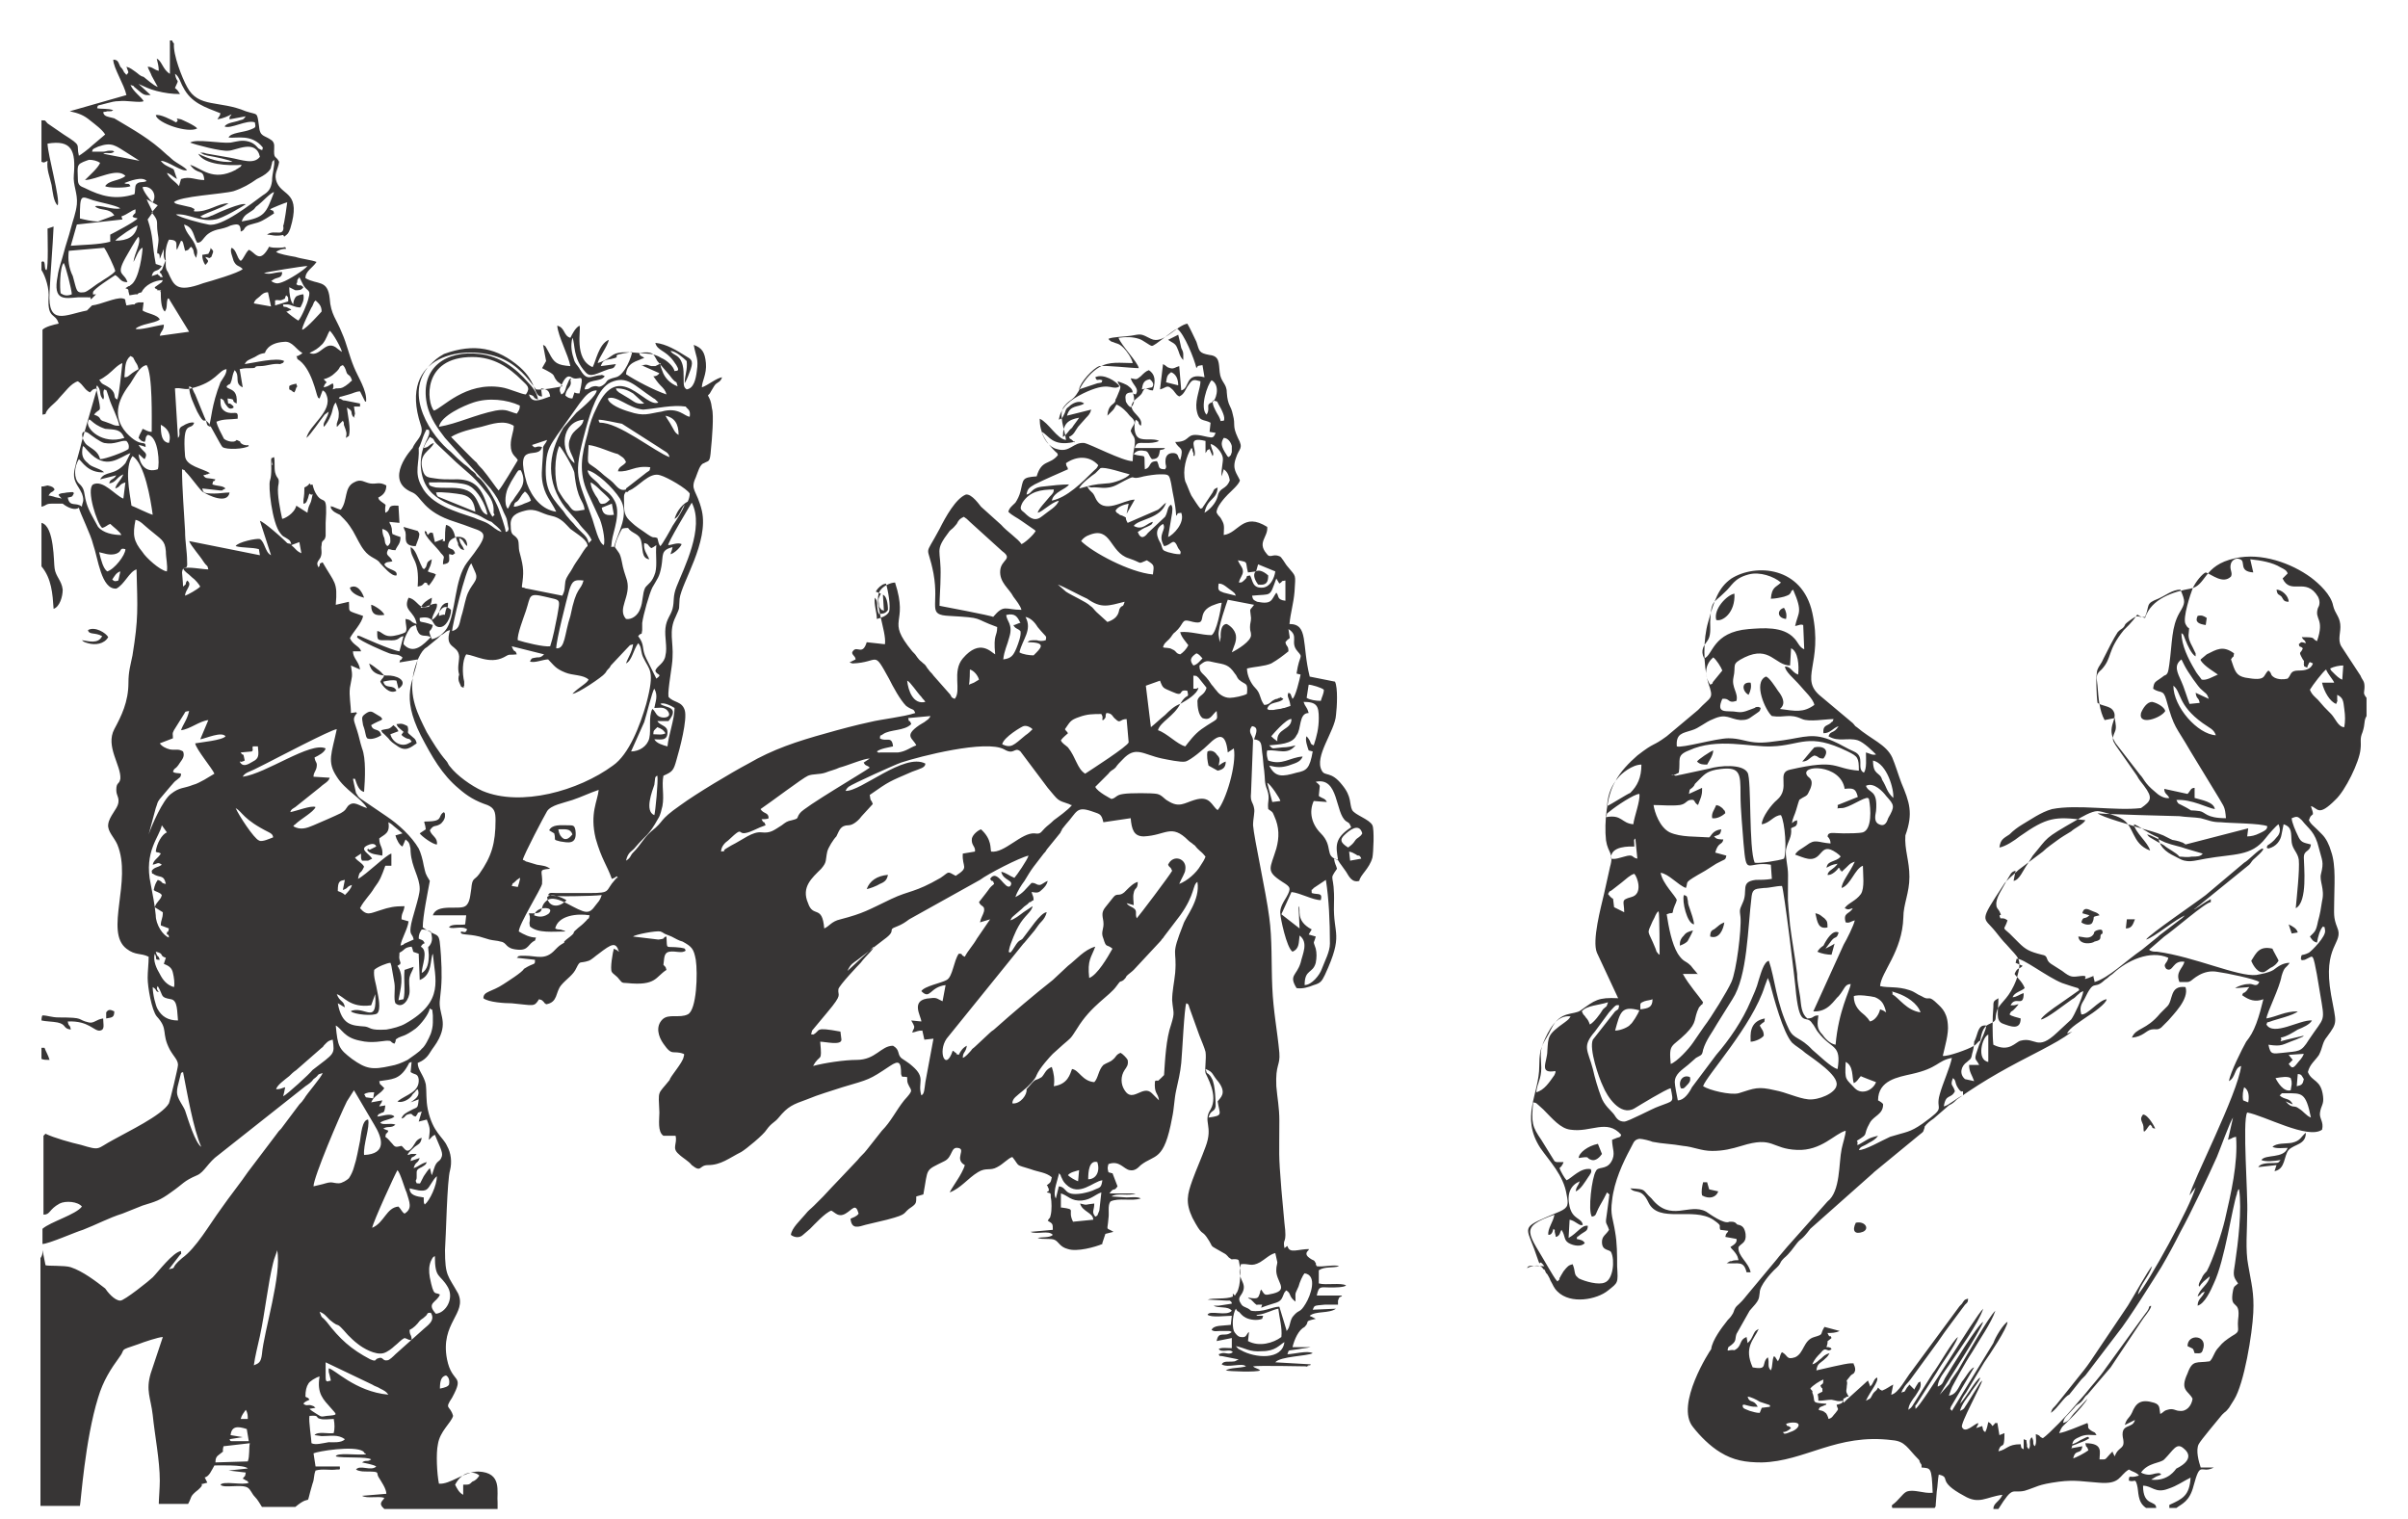 <?xml version="1.0" encoding="utf-8"?>
<!-- Generator: Adobe Illustrator 24.0.2, SVG Export Plug-In . SVG Version: 6.00 Build 0)  -->
<svg version="1.1"
	 id="Слой_1" image-rendering="optimizeQuality" shape-rendering="geometricPrecision" text-rendering="geometricPrecision" xmlns:xodm="http://www.corel.com/coreldraw/odm/2003"
	 xmlns="http://www.w3.org/2000/svg" xmlns:xlink="http://www.w3.org/1999/xlink" x="0px" y="0px" viewBox="0 0 238.1 150.2"
	 style="enable-background:new 0 0 238.1 150.2;" xml:space="preserve">
<style type="text/css">
	.st0{fill-rule:evenodd;clip-rule:evenodd;fill:#373535;}
</style>
<g id="Layer_x0020_1">
	<g>
		<path class="st0" d="M6.3,26c0.2,0.3,0.8,2.7,0.8,3.1C6.6,29.3,6.3,29.2,6,29C5.9,28.6,5.9,26.4,6.3,26z M45.8,146.8v1
			c-0.4-0.2-0.6-0.6-0.8-1c0.8-1.5,2-1.3,2.4-0.9c-0.2,0.3-0.4,0.5-0.7,0.6C46.4,146.8,46.4,146.8,45.8,146.8L45.8,146.8z
			 M24.5,144.5l-3.2,0.1c0-0.4,0.1-0.6,0.4-0.8c0.6-0.5,0.2,0,0.4-0.8l2.6-0.3C24.6,143.2,24.7,144,24.5,144.5L24.5,144.5z
			 M22.8,141.9c0.1-0.9,0.7-0.9,1.6-0.6l0.2,1.2h-1.5c-0.4,0-0.3,0-0.4-0.2l1.3-0.2L22.8,141.9z M30.6,140c1.1-0.1,0.5,0.2,1.1,0.3
			c0.3,0.1,1,0,1.3,0c0.1,0.5,0.1,1,0,1.4c-0.5,0.1-1.6-0.2-1.9,0.2l0.7,0.1c0.9,0,1.6-0.2,2.3,0.3c-0.3,0.4-1.3,0.3-1.6,0.3
			c-0.6,0.1-1.3,0.3-1.7,0.1C30.8,142.3,30.5,140.5,30.6,140z M24.3,139.4c0.2,0.3,0.2,0.6,0.2,0.9h-0.7
			C23.9,139.9,24.1,139.7,24.3,139.4z M43.5,137.3c0-0.7,0.1-1.2,0.6-1.3c0.2,0.1,0.4,0.4,0.3,0.9C44.3,137.1,44,137.2,43.5,137.3z
			 M30.6,139.3l0.6-0.1c-0.2-0.1,0-0.1-0.3-0.2c-0.5-0.2-0.5,0.1-0.9-0.2c0.1-0.2,0.4-0.3,0.6-0.4c-0.2-0.3-0.1-0.1-0.4-0.3
			c0-0.6,0.1-1,0.3-1.3c0.1-0.2,0.7-0.6,1.1-0.7c-0.3,1.7,0.4,2.3,1.1,3.1c0.6,0.7,0.8,0.7-0.4,0.8c-0.6,0.1-0.5,0.1-1-0.2
			C31,139.6,30.8,139.5,30.6,139.3L30.6,139.3z M32.4,136.6c-0.2-0.1-0.2,0-0.2-0.8c0-0.4,0-0.7,0-1.1l4.6,2.2
			c0.3,0.2,0.5,0.2,0.8,0.4c0.4,0.2,0.6,0.3,0.8,0.6c-3.3-0.3-5.4-2.6-5.9-2.6c0,0.5,0,0.3,0.1,0.7
			C32.8,136.8,32.7,136.4,32.4,136.6L32.4,136.6z M31.6,129.7c0.5,0.2,0.6,0.4,1,0.8c1.2,1,0.4-0.1,1.8,1.5c0.3,0.3,0.6,0.6,1,0.9
			c0.5,0.4,1.7,1.1,2.5,0.9c0.4-0.1,0.9-0.5,1.1-0.7c0.4-0.3,0.6-0.6,1-0.8c0.4,0.1,0.3,0.2,0.7,0.2c0-0.6-0.2-0.4-0.2-1
			c0.4-0.2,0.7-0.5,1-0.9c0.2-0.2,0.3-0.2,0.5-0.4c0.4-0.3,0.1-0.4,0.6-0.4c0.5,0.8-0.4,1.3-0.7,1.6l-2.8,2.5
			c-0.2,0.2-0.6,0.6-0.8,0.6c-0.5,0.1-0.4-0.4-0.9-0.2c-0.4,0.1-0.1,0.4-0.8,0.1c-1.9-1-3-2-4.3-3.7C31.7,130,31.9,130.5,31.6,129.7
			L31.6,129.7z M43,124.2c0,2.3,0.5,1.7,1.3,3.1c0.6,1.1-0.2,2.5-1.2,2.6c-1-1.1,0.1-1.1,0.4-1.9c-0.5-0.3-0.6,0.3-1-1.7
			c-0.1-0.6-0.1-1.1,0.1-1.6C42.8,124.3,42.8,124.3,43,124.2L43,124.2z M25.1,135c0.1-0.8,0.4-2,0.6-2.9c0.5-2.3,0.8-5.2,1.3-7.2
			c0.1-0.5,0.4-1.1,0.4-1.3c0.5,2.4-1.3,8-1.5,10.3C25.8,134.7,25.6,134.8,25.1,135z M36.8,121.4c0.1-0.6,2.3-5.4,2.5-5.7
			c0.3,0.3,0.7,1.8,0.9,2.2c0.3,1,0.6,1.6-0.2,2.1c-0.3-0.2-0.3-0.4-0.6-0.7C38.2,119.4,38,120.9,36.8,121.4L36.8,121.4z M42,119.1
			c-0.1-0.2-0.1-0.1-0.1-0.7c-0.7-0.1-1.4-0.2-1.4-0.9c0.5,0.1,1.3,0.4,1.7,0.1c0.3-0.2,0.6-1,1-1.3C43.2,117.2,42.5,118.7,42,119.1
			L42,119.1z M31,117.3c0-0.9,2.6-7,3.3-8.4l0.7-1.1l2,3.4c0.8,1.3,1.3,2.9-1,3c-0.1-1,0.6-2.8,0.4-3.5c-0.6,0-0.7,1.5-0.8,2.1
			c-0.2,0.9-0.3,1.7-0.6,2.6c-0.1,0.4-0.3,0.8-0.5,1.1c-0.2,0.2-0.7,0.5-1,0.5c-0.6,0-0.6-0.2-1.3,0C31.9,117.1,31.4,117.2,31,117.3
			z M36,108.2c0.3-0.2,0.6-0.2,1-0.2l-0.1,0.6l-0.7-0.1C36,108.3,36.2,108.4,36,108.2z M18.1,106c0.4,2,1,5.6,1.8,7.4
			c-0.6-0.4-1.3-2.7-1.6-3.6c-0.2-0.5-0.8-1.2-0.8-1.8c0-0.4,0.1-0.7,0.2-1.1l0.2-0.8C18,106,17.9,106.1,18.1,106z M39.3,108.9
			c0.3,0.2,1.2-0.1,1.5-0.7l0.2-0.2c0.2-0.2,0-0.1,0.3-0.3c0.3,0.7-0.3,1-0.7,1.3l0.8-0.3c-0.1,1-0.1,0.7-0.8,1.1
			c-0.4,0.2-0.8,0.4-0.9,0.8c0.4-0.1,0.3-0.3,0.6-0.4c0.6-0.2,0.3,0.1,0.8,0.2c0.4-0.5,0-0.3,0.6-0.5l-0.3,1l0.8-0.2
			c0.4,1,0.3,1,0.2,2c0.3-0.2,0.2-0.3,0.6-0.5c0.4,1,0.8,1.7,0.7,2.1c-0.2,0.7-0.5,0.3-0.8,1.3l-0.2,0.6c-0.1-0.2-0.1-0.5-0.2-0.7
			c-0.2,0.2-0.4,0.5-0.6,0.8c-0.5,0.9-0.2,0.7-0.7,0.7c-0.2-0.4,0-0.2,0-0.6c0-0.2,0-0.2,0-0.3v-0.2c0-0.3,0.3-0.4,0.5-0.5
			c0.3-0.2,0.4-0.2,0.5-0.5c-0.7,0.2-0.7,0.4-1.3,0.6c0.2-0.7,0.4-0.4,0.6-1l-0.9,0.3c0.1-0.6,0.2-0.2,0.6-0.7h-0.5
			c-0.2,0-0.2,0.1-0.4,0.1c0.1-0.3,0.4-0.5,0.7-0.8c0.4-0.3,0.6-0.3,0.7-0.9c-0.6,0.2-0.6,0.5-0.9,0.9c-0.6,0.8-0.8,0.1-1.1-0.1
			c-0.5,0.1-0.6,0.2-0.9-0.2c-0.3-0.3-0.3-0.4-0.7-0.7c0.1-0.6,0.1-0.1,0.3-0.6l-0.5-0.2c0.4-0.3,0.8,0,1.2-0.4
			c-0.5-0.2-1.3,0.1-1.5-0.2c0.4-0.3,1.1-0.3,1.4-0.6c-0.4-0.4-1.3,0-1.7,0c0.3-0.5,0-0.1,0.3-0.3c0.3-0.2,0.4,0.1,0.5-0.8l-0.6,0.1
			c0.1-0.3,0.2-0.2,0.3-0.6l-1.1,0.2c0.3-0.7,0.9-0.8,1.3-1.4l-0.3-0.3c-0.2-0.2-0.1,0-0.2-0.4c1.2-0.2,2-0.1,2.8-1.5
			c0.3-0.5,0-0.2,0.4-0.4l-0.1,1c0.4,0.3,0.7,0.1,0.8,0.7C41.5,108,40.2,108.2,39.3,108.9L39.3,108.9z M28,108.4
			c0.1-0.4,0.1-0.4,0.2-0.9c-0.4,0.1-0.4,0.2-0.9,0.2c0.1-0.4,0.8-0.9,1.3-1.3c0.2-0.2,0.4-0.4,0.7-0.6l2.4-2.1
			c0.2-0.2,0.2-0.1,0.3-0.3c0.3-0.3,0.4-0.5,0.9-0.6c0.2,1.5,0.2,1.3-2,3C30.6,106.2,28.4,108.2,28,108.4z M39,103.2
			c0.3-0.5-0.1-0.3,0.4-0.6c0.4-0.2,0.6-0.1,1.7-0.9c0.5-0.4,1.3-1.4,1.4-2c0.3,0.3,0.2-0.2,0.3,0.7c0,0,0,0.6,0,0.7
			c0,0.4-0.1,0.8-0.2,1.1c-0.2,0.5-0.6,1.3-0.9,1.5c-0.2,0.3-1,0.8-1.4,1.1c-0.6,0.3-1.1,0.5-1.7,0.6c-1.8,0.4-2.4,0.3-3.8-0.7
			c-1.3-1-1.4-1.2-1.6-3.3c0.6,0.3,0.8,1.2,2.4,1.5c1.2,0.3,2.3,0,2.7,0C38.8,102.9,38.5,103,39,103.2z M15.1,97.6
			c0.5,0.3,0.2,0.4,0.6,0.5c-0.1-0.2-0.3-0.3-0.1-0.6c0.6,1,0.2,1.1,1.3,1.3c0.7,0.1,0.6,1.3,0.7,2.1c-1,0-1.6-0.4-2-1.1
			C15.4,99.5,15.1,98.3,15.1,97.6z M39.5,94.2c0.6-0.3,0.4-0.5,1.2-0.6c0.3,0.7-0.1,0.4,0.7,0.7l0.1,2.6c1.3-0.5,1-2.1,1.3-2.6
			c0.2,2.5,1.2,4.7-2.7,6.9c-0.5,0.3-1.3,0.5-1.9,0.6c-1.7,0.1-1.5-0.2-2.1-0.3c-1.3-0.1-2.3-0.1-2.7-2.3c0.4,0.2,0.3,0.2,0.7,0.4
			c-0.1-0.7-0.5-0.5-0.8-1.3c0.7,0.2,1.3,1.4,3.4,1.1l0.4-1.1c0.2,3-0.9,1.3-2.2,1.6c-0.3,0.1-0.1,0-0.2,0.1
			c0.3,0.3,2.2,0.5,2.6,0.2c0.4-0.4,0.1-1.7,0-2.2c-0.1-0.7-0.4-1.4-0.3-2.1c0.3-0.3,1.3-0.7,1.6-0.7c0.1,0.2,0,0,0.1,0.3l0.3,1.7
			c0.1,0.6-0.1,1.6,0.1,2c0.7,0.6,1.4-0.4,1.4-1.2c0-0.5-0.1-1,0-1.4c0.1-0.4,0.3-0.6,0.4-1L40,95.9c-0.1,1,0.1,2.1-0.1,2.9
			l-0.5,0.1c0.2-1.1,0.6-2.4-0.1-3.4c0.4-0.3,0.2,0,0.3-0.3C39.4,94.6,39.5,94.7,39.5,94.2L39.5,94.2z M15.8,94.9
			c-0.2-0.6-0.2-0.1-0.4-0.8c0.9,0.2,0.3,0.4,1,0.6l-0.2,0.6c0.5,0.2,0.8,0.4,0.9,0.9c0.1,0.4,0.2,1.1,0.1,1.4
			c-0.7-0.2-1.1-0.7-1.4-1.3c-0.3-0.5-0.7-1.3-0.5-2C15.6,94.8,15.2,94.9,15.8,94.9z M41.6,93.6C41.7,93.6,41.7,93.5,41.6,93.6
			c0.4-0.6,0.5-0.1,0.3-0.5c-0.1-0.2-0.4-0.2-0.5-0.3c0-0.4,0.1-0.6,0.3-0.9c0.4,0,0.6,0.1,0.9,0.2c0.1,0.4,0.2,0.8,0,1.2
			c-0.3,0.6-0.3-0.1-0.2,1.1c0,0.7-0.1,1.5-0.7,1.8C41.7,95.5,42.4,94,41.6,93.6z M33.4,88.1c0-1,0.2-1,0.7-1.1L33.9,88
			c0.6-0.2,0.3-0.3,0.9-0.5c-0.1,0.4-0.4,0.7-0.7,1C34,88.3,33.4,88.1,33.4,88.1z M37.5,82.9c0.5-0.4,1.1-0.5,0.9-1.6
			c0.4,0.2,0.4,0.3,0.8,0.6l0.6,0.5l-0.7,0.2c0.1,0.4,0.4,1,0.7,1.1l0.3-0.7c0.2,0.2,0.3,0.2,0.4,0.5c0.1,0.4,0.1,0.4,0.1,0.7
			c0.1,1.6,0.9,2.5,0.9,3.7c0,0.8-0.8,2.9-0.9,3.8c-0.1,0.8,0.2,0.6,0.3,1.2L40,93.3c-0.3,0.2,0.2,0-0.4,0.2
			c0.1-0.7,0.7-1.6,0.8-2.4l-0.7-0.2c0-0.7,0.2-0.6,0.3-1.3c-1,0-1.5,0.1-2.4,0.4c-1,0.3-1.3,0.6-2-0.2c0.4-0.8,1-1.3,1.4-2
			c0.6-0.8,0.7-1.1,1.1-2.2h0.6v-1.2c-0.5,0.1-2.5,2.1-3.3,2.5c0.2-1,0.2-0.3,0.6-1.2c-0.2-0.4-0.6-0.5-0.9-0.9l0.6-0.4v0.1v0.1
			c0,0,0,0.1,0,0.2c0.1,0.3-0.1-0.1,0.1,0.3c0.2,0,0.3,0,0.6,0l0.4-0.2c-0.3-0.5-1.3-0.9-0.5-1.3s0.9,0.1,0.9,0.1L36.6,84
			c-0.3,0.1,0.1-0.2-0.3,0c0.2,0.5,1.1,0.5,1.5,0.6C37.9,83.7,37.5,83.7,37.5,82.9z M16.7,92.7c-0.6-0.2-1.3-1.3-1.3-2.2
			c-0.1-1.1-0.3-2-0.5-3.1c-0.7-3.2,0.9-4.7,1.1-5.8l0.5,0.7c-0.5,0.2-1,1.1-1.1,1.9c0.3,0.2,0,0,0.3,0.1c0.2,0.1,0.1,0,0.2,0.1
			c-0.3,0.5-0.7,0.6-0.8,1.1c0.5-0.1,0.5-0.3,0.9,0c-0.4,0.3-0.7,0.2-1,0.6c0.1,0.5-0.1,0.1,0.3,0.4c0.6,0.3,0.9,0,1.1,0.9
			c-0.6-0.1-0.2-0.2-0.8-0.4c-0.2,0.3-0.3,0.5-0.4,1c0.2,0.2,0.6,0.2,0.8,0.5c-0.1,0.5-0.5,0.6-0.7,1.2l0.8,0.5
			c0,0.7-0.2,0.7-0.2,1.3l0.8,0.3c-0.1,0.7-0.2,0-0.2,0.6C16.6,92.4,16.7,92.4,16.7,92.7z M27,82.8c-0.3,0.1-1.1,0.5-1.4,0.3
			c-0.5-0.2-2-2.5-2.3-3.2c0.7,0.4,0.7,1.1,3.3,2.4C27,82.5,27,82.7,27,82.8C27,82.7,27,82.7,27,82.8z M24.2,75.2
			c-0.2-1-0.1-0.3-0.4-0.8l1.1-0.1c0.2-0.2,0-0.2,0.1-0.5h0.5c0.1,0.9,0.1,1.2-0.5,1.5c-0.5,0.3-1,0.6-1.3,0c0,0,0,0,0.1,0
			C23.8,75.4,24.2,75.2,24.2,75.2z M24,76.8c0.2-0.4,0.7-0.5,1.1-0.7c0.4-0.2,0.8-0.4,1.2-0.6c0.8-0.4,6.5-3.4,7-3.4
			c-0.5,2.4-1,3.2,0,4.7c0.8,1.3,2.4,2.1,3,3.1c-0.8-0.2-1.3-0.8-1.9-0.2c-0.3,0.4-0.2,0.4-0.7,0.7c-0.6,0.3-2,0.9-2.7,1.2
			c-0.7,0.3-1.3,0.5-2,0.1c0.2-0.3,0,0,0.2-0.2c0.5-0.5,1.8-1.2,2-1.7c-0.4-0.2-1.9,0.4-2.5,0.5c0.1-0.3,0.2-0.3,0.5-0.5l2.5-2
			c0.3-0.3,0.8-0.5,0.9-0.9L31,76.8c0-0.4,0.2-0.5,0.3-0.9c0.1-0.6-0.1-0.4-0.2-1c0.4-0.2,1-0.5,1.1-0.9
			C30.7,73.3,26.3,76.5,24,76.8z M17.1,73c0-0.5-0.1-0.4,0.1-0.8l1-1.6c0.2-0.3,0-0.2,0.5-0.3c-0.2,0.9-0.6,1.3-0.8,1.9
			c0.9-0.1,1.8-0.9,2.7-1l-0.8,1.9c0.6-0.1,2.1-0.8,2.5-0.3c-0.3,0.4-2.5,0.6-3,0.7c0.1,0.6,1.7,2.5,1.9,3l-1,0.6
			c-0.4,0.2-0.7,0.4-1.1,0.5c-1,0.4-1.3,0.2-2.2,0.9c-0.8,0.6-1.9,3.1-2.2,4l0.7-2.6c0.2-0.5,0.1-0.5,0.4-0.9
			c0.4-0.5,0.7-0.8,1.1-1.3c0.2-0.2,0.3-0.4,0.6-0.6c0.2-0.2,0.4-0.2,0.4-0.6c-0.3-0.1-0.6,0-0.8-0.2c0.2-0.5,0.2-0.1,0.7-0.9
			c0.2-0.3,0.5-0.6,0.3-1.1c-0.5-0.3-0.7-0.1-1.3-0.2c-0.4-0.1-0.8-0.3-1-0.6L17.1,73z M11.1,57.3c0.2-0.3,0.4-0.7,0.8-0.8l-0.2,0.9
			C11.4,57.5,11.3,57.5,11.1,57.3z M9.8,54.6c0.5,0.1,0.9,0.3,1.5,0.2c0.9-0.2,0.4-0.7,1.1-0.5c0,0.6-1.1,2-1.8,2.2
			C10.2,56.2,10,55.4,9.8,54.6z M29.6,53.6l0.2,1.1c-0.5-0.2-0.6-0.5-1-0.8L29.6,53.6z M16.5,56.5c-0.7-0.1-2.1-1.4-2.4-1.9
			c-0.9-1.1-1-1.7-0.7-3.2c0.5,0.1,0.8,0.5,1.3,0.9c1.3,1.1,1.6,1.1,1.7,2.2C16.4,55.2,16.6,55.9,16.5,56.5z M13,50
			c-0.2-1.4-0.7-3.8,0.1-4.9c1.2,0.7,1.8,4.3,2,5.8C14.7,50.8,13.3,50.1,13,50z M10.3,46.7c-0.4-0.4-1.3-0.5-1.6-0.9
			C8.2,45.4,8,45,8.2,44.1c0.3,0.2,0.1,0.1,0.5,0.5c1.8,2,3.1,0.6,4.2,0.2l-0.5,1c-1.1,1.3-2,0.7-2.5,1.6l1.6-0.4
			c-0.3,0.5-0.6,0.3-0.7,0.8c0.7-0.1,0.7-0.6,1.4-0.9c-0.3,0.7-0.7,0.9-0.8,1.4c0.6-0.2,0.3-0.4,1-0.6l-0.2,1.6
			c-0.8-0.3-2-1.9-3-1.4c-0.7,0.5,0.4,3.9,0.9,4.3c0.4-0.1,0.5-0.3,0.8-0.4c0.3,0.3,1,0.8,1.1,1.1c-0.8,0-1.8-0.2-2.3-0.8l-0.6-1.1
			C8,49,8.7,48.6,7.8,47.8c-0.5-0.5-0.5-1.6,0-2.4C8.1,45.6,8.7,46.8,10.3,46.7z M12.5,43.6c0.2,0.2,0.3,0.5,0.2,0.8
			c-0.4,0.3-2.3,1-2.8,1c-0.2-0.8-0.8-1-1.3-1.4c-0.5-0.4-0.8-1.7,0.1-1.2c0.4,0.3,1.2,0.9,1.6,1C11.4,44,11.9,43.5,12.5,43.6z
			 M16.7,43.8C16,43.7,15.9,43,15.9,42C16.5,42.3,17,42.9,16.7,43.8z M12.3,43.3c-2.2,0.7-3.8-0.9-3.6-1.6c0.2-0.6,0.2,0.2,1.7,0.7
			C11.4,42.5,11.9,42.4,12.3,43.3z M14.4,44.2c0-0.8-0.4,0.2-1.9-1.4c-1.6-1.8-0.6-3.6,0.4-4.9c0.4-0.6,0.9-1.7,1.6-1.8
			c0.6,0.9,0.5,5.3,0.5,6.6c-0.4,0-0.6-0.2-0.9-0.3c-0.1,0.3-0.3,0.5-0.4,0.9c0.2,0.2,0.2,0.3,0.6,0.4c0.2-0.4,0-0.4,0.3-0.7
			c1.1,0.1,1.2,3,1,3.4c-1.2,0.4-1.8-0.5-1.9-1.5c0.3,0.2,0.4,0.4,0.6,0.5c0.4-0.7-0.1-0.6-0.6-1.4C13.9,44,14.4,44.2,14.4,44.2z
			 M10.4,41.7c-0.8-0.2-0.2-0.4-1.1-0.7c0.6-0.8,0.8,0.1,0.3-2.2c-0.1-0.4-0.1-0.5,0-0.7l0.2,0.3c0.2,0.5,0,0.6,0.4,1.1
			c0.2-0.3-0.1-0.6,0.1-1c0.3,0.2,0.1-0.3,0.5,0.9c0.2,0.7,0.9,2,1,2.7C11.2,42.1,11.3,42,10.4,41.7z M34.3,36.9
			c0.2,0.3,0.3,0.1,0.5,0.7c0,0,0,0.1-0.1,0.1c0,0,0,0-0.1,0.1c0,0,0,0-0.1,0.1c-0.5,0.4-0.7,0.5-1.1,0.5c-0.3,0-0.1,0-0.5,0.1
			c0.1-0.3,0.1-0.4,0-0.6c-0.4,0.2-0.4,0.3-0.9,0.4c0.1-0.3,0.1-0.3,0.3-0.5l-0.3-0.3c0.4-0.1,0.8-0.3,1.1-0.6
			c0.7-0.6,0.3-0.6,0.8-0.8C34.2,36.4,34.2,36.7,34.3,36.9z M10.7,37c0.5-0.4,0.9-0.9,1.4-1.1c-0.1,0.8-0.3,3.1-0.5,3.6
			c-0.5-0.2,0-0.5-0.7-1.1c-0.7-0.5-0.8-0.3-1.1-0.9C9.8,37.7,10.7,37,10.7,37z M12.3,37.3c0.1-0.9,0-1.6,0.6-2.1
			c0.4,0.2,0.2,0.1,0.5,0.6c0.2,0.3,0.2,0.3,0.3,0.7C12.6,37.1,12.8,37.3,12.3,37.3z M30.6,34.9c0.6-0.3,0.8-0.4,1.3-0.9
			c0.4-0.5,0.5-1,0.7-1.3c0.3,0.2,1.2,1.8,1.2,2.1l-0.4-0.3C32.2,33.4,31.7,35.4,30.6,34.9z M30.8,30.4c0.1-0.1,0.1-0.2,0.2-0.4
			c0.1-0.3,0.1-0.1,0.2-0.3c0.3,0.3,0.6,0.5,0.6,1.1c0,0-1.5,1.7-1.9,1.8C29.7,32.6,30.8,30.4,30.8,30.4z M25.1,30
			c0.1-0.4,0.4-0.5,0.6-0.7s0.4-0.4,0.8-0.4l0.3,1.4L25.1,30z M27.2,29.7c0.4-0.1,0.4,0.1,0.8-0.1c0.3-0.1,0.1-0.1,0.3-0.4
			c0.2,0.2,0.2,0.1,0.2,0.6l-1.3,0.4L27.2,29.7z M29.2,28.7C29.2,28.7,29.2,28.8,29.2,28.7c0.4,0,0.6,0,0.8-0.3
			c-0.4-0.4-0.3,0-0.7-0.3c0.1-0.2,0.1-0.2,0.1-0.4c0.1-0.2,0.1-0.1,0.2-0.3l0.3,0.6c0.4,0.9,0.9,0.5,0.6,1.5
			c-0.1,0.5-0.7,1.9-1,2.2c-0.2-0.1-1-0.7-1.2-0.9h0.1l0.2-0.1c0.2-0.1,0,0.1,0.2-0.1l-0.4-0.2c-0.2-0.1-0.1,0-0.4-0.1
			c0.1-0.2-0.3-0.2,0.4-0.2c0.4,0,0.7,0.3,1.3,0.3c0.2-0.4,0.4-0.7,0.3-1.3c-0.2,0-0.5,0.1-0.7,0.2C29,29.6,29,30.1,29,30v0.1
			c-0.3-0.3-0.4-1.1-0.4-1.7L29.2,28.7L29.2,28.7z M26.1,27c0.2-0.1,3.9-0.7,4.3-0.7c-0.3,0.4-1.9,1.4-2.5,1.6
			c-0.3,0.1-0.5,0.2-0.9,0c-0.2-0.1-0.1-0.1-0.2-0.1l0.3-0.2c0.4-0.2,0.8-0.1,0.8-0.7C27.1,26.9,26.8,27.2,26.1,27L26.1,27z
			 M4.1,25.9v0.8c0.4,0.6,0.8,1.9,0.7,2.8c-0.1,2.1,0.7,1.4,1,2.5c-0.5,0.1-1.3,0.3-1.6,0.6v8.4c0.6-0.1,0,0,0.8-0.8
			c0.3-0.3,0.6-0.5,0.9-0.9c0.5-0.5,1.1-1.4,1.8-1.6c0.6,0.4,0.6,0.8,1.2,1.1c0.3-0.3,0.2-0.3,0.7-0.4l-1.5,5.2
			c-0.2,0.9-0.5,1.8-0.7,2.7c-0.3,1.3,0.3,1.6,0.7,2.5c0.3,0.8,0,0.9,0,1.3l0,0c-0.6-0.5-1.2,0.1-1.4-0.9c0.4-0.1,0.4,0,0.6-0.4
			c-0.1-0.1,0.2-0.2-0.7-0.1c-0.4,0.1-0.5,0-0.8,0.2c0,0.1,0.1,0.2,0.3,0.4c-0.3-0.1-0.6-0.1-0.8-0.2C4.9,49,4.9,49,4.8,49
			c0.3-0.5,0.3-0.2,0.6-0.6c-0.1-0.2-0.2-0.3-0.7-0.4c-0.5,0.1-0.3,0.1-0.6,0.1v2c0.5-0.1,0.4-0.3,1-0.3c0.3,0,0.7,0,1.1,0
			c0.5,0.4,1.2,0.7,1.6,0.4c0.1,0.5,1.2,2.7,1.4,3.6c0.5,1.4,0.8,4.5,2.3,4.4c0.8-0.4,1.3-1.7,2-1.9c0.1,3.9,0.2,4.8-0.4,8.5
			c-0.2,1-0.4,1.6-0.4,2.7c0,1.9-0.7,3.3-1.4,4.6c-0.9,1.7,0.7,3.6,0.6,4.9c-0.1,0.6-0.4,0.3-0.4,1.1c0,0.6,0.3,0.7,0.2,1.3
			s-0.9,1.3-1,2.1c-0.1,0.7,0.6,1.3,0.9,2c1.5,3.6-1.3,8.6,0.9,10.3c0.9,0.7,1.4,0.4,2.2,0.8c0,0.7-0.1,1.4-0.1,2.1
			c0,0.9,0.4,3.2,0.9,3.8c1.2,1.3,0.4,1.6,1.3,3.3c0.4,0.7,0.8,1,0.8,1.5c0,0.3-0.8,3.6-0.9,3.8c-0.7,1.2-4.1,2.8-5.5,3.6
			c-1.7,0.9-1.2,1.1-3.2,0.5c-0.9-0.2-2.7-0.7-3.5-1.1c-0.1,0.1,0,0-0.2,0.2v7.8c0.7,0,0.5-0.5,1.6-1.1c0.6-0.3,1.8-0.2,2.2,0.3
			c-0.6,0.8-3.1,1.5-3.9,2.2v1.5c0.6,0,3.3-1.2,4-1.4c1.3-0.5,2.6-1.2,3.9-1.6c0.7-0.3,1.3-0.5,2-0.8c1.3-0.4,1.7-0.5,2.8-1.3
			c1.3-0.9,1.2-1.1,2.6-1.7c0.7-0.3,1.1-1.3,2.1-2l8.6-6.8c0.3-0.2,0.6-0.4,0.8-0.7c0.7-0.5,0.2-0.4,0.9-0.6
			c-0.1,0.4-1.6,2.1-1.8,2.5c-0.2,0.3-0.3,0.4-0.5,0.6l-1.8,2.4c-0.2,0.2-0.3,0.3-0.5,0.6l-2.8,3.7c-0.6,0.9-1.8,2.4-2.7,3.7
			c-1.1,1.5-2.4,3.8-3.8,4.8c-1.3,1.1-0.4,0.9-1.3,1.1l1-1.3c0.3-0.4,0.2,0,0.2-0.5c-0.8,0.1-2.3,2.1-2.8,2.6
			c-0.3,0.3-2.8,2.3-3.2,2.3c-0.6,0-1.3-0.9-1.5-1.2c-0.9-0.7-2.2-1.7-3.4-2.1c-0.6-0.2-2.3-0.1-2.5-0.2l-0.3-1.5
			c0,0.4,0,0.5-0.2,0.8v24.5h3.9c0.1-0.4,0.5-6.5,1.8-10.7c0.5-1.7,1.3-2.9,2.1-4c0.7-0.9-0.2-0.6,1.9-1.3c0.5-0.2,2-0.7,2.4-0.7
			l-1.2,3.6c-0.5,1.7,0,2.4,0.2,4.1c0.2,2,0.7,4.5,0.7,6.5c0,0.7-0.1,1.9-0.1,2.3h2.9c0.4-0.7,0.1-0.7,1-1.4c1-0.9-0.5-0.3,0.9-0.7
			l-0.2-0.4c0,0,0-0.1-0.1-0.1c0.5-0.1,0.7-0.7,1-1.2c0.2,0,3-0.1,3.3,0.3l-1.9,0.2l1.7,0.2c-0.1,0.5,0,0.2-0.3,0.6l0.2,0.1
			c0,0,0.1,0.1,0.2,0.1l0.2,0.2c-0.5,0.3-2.5-0.2-2.8,0.2c0.3,0.4,2.1-0.1,2.7,0.3c0.3,0.2,0.4,0.6,0.7,0.9s0.5,0.7,0.7,1h3.3
			c1.8-1.5,0.9,0.4,1.7-2.3c0.2-0.5,0.1-0.8,0.3-1.3c0.7-0.2,1.4,0,2.1-0.1c0.4,0,0.3,0,0.3-0.3h-2.4l-0.2-1.3
			c0.4-0.2,4-0.8,4.9-0.2c0,0,0,0,0.1,0.1c0,0,0,0.1,0.1,0.1c0,0,0,0,0.1,0.1c-1,0.1-2.9-0.2-3,0.2c0.7,0.2,3.1,0,3.5,0.3
			c-0.4,0.3-0.5,0-0.9,0.3c0.4,0.1,1.1,0.2,1.4,0.4c-0.5,0.5-1.6-0.2-2,0.3l0.2,0.1c0.4,0.1,0.5,0.1,0.9,0.1c1.3,0,0.9,0.1,1.1,0.5
			c0.3,0.5,0.8,1.2,0.8,1.7l-2.4,0.2c0.5,0.3,1.6,0,2.2,0.2c-0.1,0.3-0.7,0.5,0,1.1h11.2v-0.6c-0.1-1.1,0.5-3-1.9-3.1
			c-1.4,0-2.8,1.3-3.9,1.2c-0.2-1-0.3-3-0.1-3.9c0.2-1.3,1.3-2.1,1.5-2.8c-0.3-1.1-0.9-0.6-0.1-1.8c1.3-2.4,0-1.3-0.5-3.8
			c-0.7-3.6,2-4.5,1.1-6.5c-1-1.8-1.3-1.7-1.3-4.3c0.1-1.3,0.2-6.9,0.5-7.9c0.2-0.8,0.1-1.7-0.3-2.4c-0.4-0.9-1.4-1.3-1.9-3.6
			c-0.2-1-0.1-1.7-0.2-2.5c-0.2-0.9-0.8-1.4-0.8-2.1c0.5-0.2,0.9-0.5,1.2-1s0.6-0.8,0.9-1.4c0.9-1.8-0.1-2.5,0.1-3.9
			c0.2-1.6,0.2-2.6,0.1-4.3c-0.2-2.7-0.1-1.6-1.8-2.8c0-1.1,0.5-3.5,0.7-4.6c-0.5-0.8-0.4-0.7-0.6-1.5c-0.1-0.6-0.3-1.3-0.5-1.7
			c-0.7-1.2-2-2.4-3.2-3.2l-2.5-1.7c-0.3-0.2-0.3-0.3-0.5-0.6L35,77.5c-0.2-0.8,0-0.4,0.1-0.5c0.2,0.6,0.4,1.2,0.9,1.3
			c0.1-1.3,0.2-3.3-0.2-4.3c-0.2-0.6-0.3-1.2-0.5-1.8c-0.3-1-0.5-1.1,0-1.7c-0.2-0.1,0.2-0.1-0.6,0c0-0.8-0.2-1.7-0.1-2.5
			c0.2-1.2,0.3-1,0.1-2.2l0.9,0.4c-0.1-0.8-0.7-1.1-0.7-1.8h0.8c-0.1-0.5-0.8-0.6-1.1-1.3c0.3-0.6,1.2-1.5,1.3-2.2
			c-1.7-0.6-1.3-0.3-1.4-1.4l-1.3,0.3c0.2-2.3-0.1-2.1-1.3-4.2c-0.5,0.2-0.1,0.1-0.4,0.5c-0.3-0.5,0-0.6,0.2-1
			c0.2-0.5,0-0.8,0.1-1.2c0-0.6,0.3-0.3,0.4-0.9c0-0.3,0-1,0-1.3c0.2-3.1-0.2-1.7-0.9-2.8c-0.2-0.3-0.3-0.6-0.4-1
			c-0.5,0.1,0,0.1-0.2,0l0,0l-0.1-0.1c-0.1,0.2-0.3,0.3-0.5,0.4c0,1-0.1,1-0.1,1.4v0.2c0.2,0,0.3-0.1,0.4-0.4
			c0.1-0.2,0.1-0.4,0.2-0.6c0.4,0.4,0.4-0.5,0.2,0.6c-0.1,0.5-0.3,0.5-0.4,1.3L29.3,50c-0.2,0.8-1.2,1.3-1.4,1.3
			c-0.2-0.9-0.5-2.4-0.4-3.2c0.2-1-0.1-0.6-0.3-1.4c-0.1-0.5,0-1.1-0.1-1.5c-0.4,0.1-0.2,0.2-0.2,0.8c0.1-0.1,0.1,0,0-0.3l-0.1-0.5
			c0-0.1,0-0.1,0-0.1c0,0.7,0.1,1.8-0.1,2.4c-0.2,0.5,0.2,4.2,1,5.2c0.3,0.4,0.3,0.3,0.6,0.5c0.3,0.2,0.4,0.2,0.5,0.6
			c-0.3-0.1-0.1,0-0.4-0.1l-0.2-0.2c-0.4-0.4-2.1-1.9-2.5-2l1.1,3.4c-0.6-0.3-0.6-1.3-1.1-1.6c-0.3-0.1-2.2,0.3-2.4,0.7
			c0.7,0.2,1.6,0.1,2.3,0.3l0.1,0.6l-7-1.4c0.2,0.5,1.1,1.5,1.4,2c0.4,0.6,0.4,0.3,0.5,0.8c-0.6,0-2-0.3-2.5-0.1
			c0.2,0.4,0.4,0.4,0.9,0.9c0.3,0.2,0.7,0.7,0.8,0.9c-0.3,0.3-1.2,0.8-1.5,0.9c0-0.6,0.8-1.1,0.2-1.5c-0.3,0.5,0.1,0.2-0.4,0.6
			c0-0.4-0.1-1.3-0.1-1.4c0.1-0.9,0.6,0,0.5-1.1c0-1-0.2-1.9-0.2-3c-0.1-1.9-0.3-4.2-0.3-6.1c0.5,0.2,0.1,0,0.4,0.3
			c0.5,0.5,1.1,1.4,1.6,1.9c0.6,0.4,2.5,1.3,2.7,0.1c-0.5,0-1,0.1-1.5,0.1c-1.1,0-1.1-0.1-1.2-0.5l1.8,0.2c0.3,0,0.1,0,0.3-0.1
			l0.2-0.1c-0.3-0.3-0.7-0.2-1.3-0.4c0.1-0.6,0.1-0.1,0.3-0.5c-0.9-0.2-0.9,0-1.2-0.4c0.3-0.1,0.2,0,0.3-0.1h0.1l0.2-0.1h0.1
			c-0.8-0.5-2.4-0.7-2.5-1.7c-0.3-3.8,0.6-2.4,0.9-3.3c-0.3-0.1-0.8,0.1-1.1,0.3c-0.7,0.3-0.1,0.8-0.5,1.2l-0.3-4.9
			c0.6-0.1,1,0.2,1.6,0c2.5-0.6,2.7-1.8,3.5-1.9c0,0.5-0.3,0.8-0.6,1.3c-0.9,2.3-0.9,3.7-1.1,4.2l0.1,0.1v0.1
			c-0.5-0.2-0.2-0.2-0.6-1L19.3,39c-0.3-0.5-0.2-0.7-0.6-0.8c0,0.9,0.5,1.8,0.8,2.5c0.8,1.5,0.6,0.5,1.1,1.1
			c0.3,0.4,1.2,2.2,1.4,2.4c0.4,0.3,2.2,0.2,2.6-0.1c-0.1-0.2,0,0-0.4-0.1c-0.1,0-0.3-0.1-0.4-0.2c-0.2-0.3,0.2,0-0.4-0.3
			c-0.3,0.4-1.3,0-1.3-0.2c-0.2-0.4-0.6-1.1-0.7-1.6c0.7-0.3,1.3-0.2,2.1-0.3c0.1-1-0.4-0.3-1.2-0.7c-0.5-0.3-0.5-0.6-0.5-1.3
			c0.5,0.2,0.2,0.2,0.6,0.7c0.2,0.3,0.4,0.4,0.7,0.2c-0.1-0.3,0.1,0-0.1-0.2c-0.5-0.5-0.4,0.2-0.5-0.7c1,0.1,0.2,0.2,0.9,0.5
			c0.1-1.2-0.4-1.3-0.8-1.5c-0.2-0.2,0,0.2-0.2-0.2c0.4-0.4,0.3,0,0.5-0.6c0.1-0.4,0.1-0.6,0.3-1c0.6,0.6-0.1,1.3,0.8,1.7l-0.3-1.8
			c0.5-0.1,0.6-0.1,1.1-0.1c0.8,0,0.1-0.2,0.9-0.2c0.7,0,1.3-0.3,2-0.2c0.4-0.2,0.2,0,0.4-0.3c-0.7-0.4-3.1,0.2-3.9,0.3
			c0.2-0.4,0.4-0.4,1-0.7c0.5-0.3,0.5-0.3,1-0.4c0,0,0.2-1,1.9-1.1c0.8-0.1,1.2,0.8,1.8,1.1l-0.1,0.1c-0.5,0.3-0.4,0.2-0.5,0.2
			c0.1,0.2,0.1,0.2,0.1,0.3c1.4,0.8,1.9,3.6,2,3.7c0.1,0.2,0,0.1,0.2,0.2l0.3-0.8c0.2,0.1,0.3,0.2,0.4,0.5c0.6,1.6-1.7,2.9-2,4.2
			c0.4-0.3,1.4-1.8,1.8-2.3l0.4-0.3c-0.1,0.6-0.5,1-0.5,1.3v0.2c0.2-0.1,0.6-0.8,0.7-1.1c0.2-0.4,0.2-1,0.5-1.3
			c0.1,0.3,0.3,0.7,0.3,1.1c0,0.6-0.1,0.6-0.2,1c0,0.5,0,0,0,0.3c0.3-0.2,0,0,0.3-0.3l0.3-0.3l0.1,0.2V42c0.3,0.8,0.3,0.8,0.2,1.3
			l0.3-0.2c0.2-0.8-0.1-1.9-0.2-2.8c0.7,0.4,0.3,0.4,0.6,0.9c0.2,0.1,0.3,0,0.1,0.1l0.1-0.4l-0.1-0.7h0.6v-0.3l-1.5-0.3
			c-0.1,0-0.2,0-0.3-0.1c-0.2-0.1-0.2-0.1-0.3-0.1c0.2-0.3,0-0.1,0.3-0.2l0.7-0.2c0.4-0.1,0.7-0.3,1.1-0.3c0.1,0.2,0.2,0.4,0.3,0.6
			l0.2,0.4h0.1c0.1-1.1-0.8-2.4-1.2-3.4c-0.5-1.2-0.7-2.3-1.2-3.4c-0.5-1.3-1.1-1.8-1.2-3.4c-0.2-1.9-1.2-1.3-2.4-2
			c0-0.7,0.7-1,1.1-1.6c-0.5-0.2-1.5-0.3-2.1-0.5c-0.6-0.1-1.7-0.3-1.9-0.5c0.3-0.2,0.6-0.3,1-0.3c-0.2-0.3,0.1-0.1-0.8-0.1
			c-0.3,0-0.6,0-0.9-0.1l-0.1,0.2c-0.9,1.5-1.3,0.3-1.9,0.1c-0.4,0.4-0.5,0.9-0.8,1.1c-0.4-0.3-0.4-1.1-0.9-1.3
			c-0.2,0.3,0.1,0.9,0.2,1.3c0.3,0.6,0.5,0.4,0.9,0.8c-0.4,0.4-3.2,1.2-3.9,1.4c-2.7,1-2.9,0.2-3.5-1.1c-0.3-0.4-0.2-0.8-0.2-1.3
			v0.1l-0.4,1c0,0-0.1,0-0.2,0.2c0,0,0,0,0,0.1c0,0,0,0,0.1,0l0.2,0.4c-0.1,0-0.2,0-0.3,0c0.2-0.1,0.1,0.1,0-0.1
			c-0.2-0.2-0.1,0-0.2-0.2l-0.6,0.2c0.2-0.8,0.6-0.3,1-1l-0.6-0.2c-0.4-2.1-0.2-2.6-0.8-4.4l0.5-0.7c-0.2-0.5-0.4-0.8-0.6-1.3
			l1.1,0.6L15,21c0.8,1,0.4,0.8,0.6,2.1c0.1,0.6,0.1,0.6,0,1.3c-0.2,1.3,0.2,0.1,0.2,1.2l0.4-1v-0.1c0,0.5-0.1,1,0.2,1.3
			c-0.1-0.8,0-1.5,0.3-2.1c1.1,0,0.6,0.6,0.8,1l0.4-0.9c0.2,0.1,0.1,0,0.2,0.2l0.2,0.8c0.5-0.1,0.3-0.2,0.6-0.4
			c0.4,0.4,0.1,0.5,0.5,1.1l0.1-0.5c0-0.2,0-0.3-0.1-0.5c-0.3-1-1-1.3-1.2-2.3c1,0.3,0.9,1.2,1.3,1.8c0.7,0,0.5-0.9,2-1.3
			c0.5-0.1,0.9-0.2,1.3-0.4c0.7-0.2,1-0.2,1,0.6c0.5-0.2,0.2-0.3,0.7-0.6c0.2-0.1,0.7-0.2,1-0.3c0.6-0.2,1.1-0.6,1.6-0.9
			c-0.1-0.4-0.1-0.2-0.4-0.4c0.1-0.1,1.6-0.7,1.7-0.7c0,0-0.3,2.3-0.4,2.3c0.1,0.5-0.1,0.7-0.4,0.7c-0.4,0-0.8-0.1-1.2,0.2
			c0.3,0,0.6,0.1,0.9,0.1c0.9,0,0.6-0.2,0.8,0.1c0.4-0.3,0.4-0.3,0.6-0.8c1.1-3.6-0.7-3.2-1.3-4.5c-0.4-0.9,0.1-1.3,0.2-2.1
			c-0.3-0.6-0.5-0.3-0.5-1c0-0.5,0.1-0.8-0.2-1.1c-0.8-0.6-1.2-0.3-1.3-1.5c-0.2-1.4-0.1-1-1.3-1.4c-2.6-1.1-4.7-0.3-5.8-2.4
			c-0.5-0.9-1.4-3.2-1.3-4.3C16.9,4,17.2,4,16.8,4v3.3c-0.7-0.4-0.8-1.3-1.3-1.5c0.1,0.4,0.2,0.8,0.2,1.2c-0.5-0.1-0.6-0.4-1.1-0.4
			c0.1,0.3,0.3,0.6,0.4,0.9c0.2,0.4,0.4,0.7,0.6,1.1c-0.5-0.2-1-0.7-1.4-1c-0.4-0.1-0.5-0.3-0.8-0.5c-0.3-0.2-0.5-0.4-0.9-0.5
			c0.2,0.6,0.3,0.5,0,0.8l-0.1-0.1c0,0,0-0.1-0.1-0.1l-0.1-0.2c-0.1-0.2-0.2-0.3-0.3-0.4c-0.2-0.4-0.2-0.7-0.7-0.7
			c0,0.8,1.1,2.5,1.3,3.5L6.9,11c0.9,0.2,1.4,0.4,2,0.9c0.5,0.4,1.2,0.9,1.5,1.4l-1.3,1.1c-0.3,0.3-1.1,0.9-1.3,1
			c-0.3-1.2,0.4-0.9-1.5-2.1l-1.6-1.1c-0.3-0.3-0.1-0.3-0.6-0.3V16c0.3,0.1,0.2,0.1,0.6-0.1c-0.1,0.9,0.2,1.5,0.4,2.4
			c0.1,0.6,0.2,1.7,0.6,2c0.3-0.5-1-5.1-1-6.1c2.4-0.4,2.8,0.7,2.6,3.1c-0.1,1,0.4,1.8,0.3,2.9c-0.1,0.9-0.4,1.6-0.6,2.4
			c-0.2,0.8-0.5,1.6-0.7,2.4s-0.5,1.5-0.6,2.3c-0.5,2.5,0.7,2.2,2,2.1h1c0.4,0.1,0-0.4,0.3,0.2l0.5-0.5c-0.4,0-0.3,0.1-0.3-0.2
			c0-0.3,1.9-1.5,2.2-1.7c0.5,0.3,0.5,0.7,1.2,0.7c-0.3-1-1.2-0.6-0.2-2.4c0.3-0.5,1-1.8,1.3-2.1c0.3,0.6-0.4,1.6-0.5,2.5
			c0.2-0.3,0.5-1.3,0.9-1.4c0,0.3-0.3,3.2-1.2,3.7c-0.1,0.1-0.1,0.1-0.2,0.1l-0.3,0.2c0.2,0.1,0.2,0,0.3,0.2c0,0,0,0,0,0.1l0.1,0.4
			l0.6-0.1h0.1c0,0,0,0,0.1,0c0.1-0.1,0-0.1,0.4-0.2c0.3-0.7,1.3-1.2,2.1-1.2L16,27.9l-0.7,0.5c0.1,0.3,0,0,0.2,0.2
			c0.1,0.1,0.2,0,0,0.1c0.8,0,0.2,0,0.4,0.2c0,0.5,0,1.6,0.4,1.9c0.3-0.4,0.1-0.8,0.3-1.3c0.2,0.1,0.1,0,0.2,0.2l1.9,3.1l-2.9,0.4
			c0.1-0.5,0.4-0.5,0.4-1.1c-0.8,0.1-2.5,0.6-2.8,0.4c0.6-0.5,1.8-0.5,2.4-0.9c-0.2-0.5-1.3-0.6-1.7-0.9l0.1-0.8h-0.5
			c-0.4,0.1-0.3,0.1-0.4,0.2c0,0,0,0-0.1,0c0,0,0,0-0.1,0l-0.6,0.1l-0.1-0.4v-0.1c-0.1-0.2,0-0.1-0.3-0.2c-0.7-0.1-2.1,0.6-3,0.7
			l-0.5,0.5c-2.1,0.4-3.9,1.6-3.7-1.8c0.1-2.1,0.3-4.3,0.4-6.5l-0.6,0.2c0,0.7,0.1,3.8-0.1,4.1C4.3,26.7,4.6,25.6,4.1,25.9L4.1,25.9
			z M108.3,120.3c-0.4-0.5-0.1-0.6-0.1-1.3c-1,0.1-0.6,0.2-1.4,0c0.2,0.8,1.3,0.9,1.3,1.6l-2,0.2c-0.6-1.2,0.4-1.2-1.1-1.4h-0.1V118
			c0.7,0.2,1,0.8,2.1,0.7c0.9-0.1,1.3-0.6,1.9-0.8l-0.2,1.8C108.4,120.4,108.6,120.1,108.3,120.3z M104.7,117.3l-0.3,1.2
			c-0.2-0.3-0.1-0.9,0-1.3l0.3-1.1c0,0,0,0,0-0.1l0.1,0.1c0,0,0.1,0.1,0.1,0.2c0.2,0.4,0.2,0.5,0.5,0.8c1.3,1.3,2.7-0.3,3.6-0.4
			c-0.1,0.7-0.2,0.7-0.7,0.9c-0.4,0.2-0.8,0.3-1.3,0.4C105.1,118.3,105.6,117.4,104.7,117.3L104.7,117.3z M107.6,116.6
			c0-0.8,0.1-1.9,0.9-1.7C108.8,115.8,108.4,116.6,107.6,116.6z M106.6,116.8c-0.3-0.1-0.8-0.4-1-0.6c0.2-0.3,0.8-0.4,1.1-0.5
			L106.6,116.8L106.6,116.8z M119.2,105.7c0.8,0.3,0.6,0.5,1.3,1.3c0.8,1.1,0.2,1.5-0.1,1.9c0.2,1.3,0.6,1.4-0.9,1.6
			c0.2-0.8,0.6-0.5,0.7-1.1c0-0.2,0-2.2-0.4-2.8c-0.1-0.2-0.2-0.3-0.3-0.4C119.2,106,119.4,106.2,119.2,105.7z M52.8,90.5
			c0.3-0.9,1.6-0.8,1.6-0.5c-0.1,0.5,0.2-0.4,0,0.1l-0.1,0.2C53.8,90.7,53.3,90.7,52.8,90.5z M56,89c-0.1,0.1,0,0.1-0.2,0.2
			c-0.7,0.6-1.6,0.4-1.7-0.5C54.5,88.3,55.5,88.7,56,89z M129,97.4c0-1.6,0.8-1.1,1.1-2.2c0.1-0.5,0.1-1,0-1.4
			c-0.3-0.9-0.2-0.4,0-1.2l-0.7-0.2l0.3-0.5c-1.7-0.9-1-2-1.3-2.3l0.1,2.2l-1.8-1.4l1-2.2c0.9,0.1,2.1,0.8,2.9,0.8
			c0.2-0.8-0.3-0.5-0.9-0.7c0-0.6-0.1-0.1,0.2-0.5l1.2-0.8c0.3,1.9,0.4,4.1,0.4,6.3c0,0.8-0.5,1.7-0.8,2.5
			C130.5,96.4,129.7,97.4,129,97.4L129,97.4z M100.1,109.1c0-0.5,0.4-0.7,1.1-1.3c0.4-0.3,1.2-1.1,1.3-1.5c0.3-0.7,1.3-1.8,1.6-2.1
			l1-0.9c0.8-0.7,0.7-0.5,1.4-1.6c1.4-2.3,3.2-3.2,3.9-4.2c0.5-0.7,0.3-0.3,0.7-0.6c0.2-0.2,0.2-0.2,0.3-0.4
			c0.2-0.2,0.5-0.4,0.7-0.6l2.7-2.9c0.1-0.2,0.2-0.2,0.3-0.4l1.6-2.1c1.5-2.1,1.2-3,1.7-3.3c0.3,1.8-1.2,3.5-1.4,4.2
			c-1.3,3.3-0.6,2.3-0.8,4.8c-0.1,1-0.3,1.8-0.3,2.7c0.1,1.3,0.3,1.1-0.1,2.4c-0.5,1.4-0.6,3.5-0.7,5l-0.3,0.3
			c-0.5,0.5-0.2,0.1-0.6,0.3c-0.1,1.3,0.3,1.1,0.4,1.9l-0.7-0.7c-0.9-0.9-1.9,1-2.7-0.3c-0.4-0.6-0.4-1.4,0-2c0.2-0.3,0.4-0.5,0.3-1
			c-0.1-0.2-0.5-0.6-0.7-0.7c-0.5,0.2-0.4,0.4-0.8,0.7c-0.2,0.2-0.6,0.3-0.9,0.5c-0.5,0.5-0.5,1.3-0.9,1.7c-1.2-0.1-1.5-1.2-2.2-1.3
			c-0.2,0.5-0.4,1.5-1.8,1.7c0.1-0.7,0-1.3-0.2-1.9c-0.6,0.2-0.7,0.7-1,1c-0.8,0.5-0.4-0.1-1.5,1.2
			C101.6,108.2,100.9,109.2,100.1,109.1z M133.4,84.2c0.4,0.1,0.3,0.1,0.7,0.3c0.1,0.1,0.2,0.1,0.3,0.1c0.2,0.2,0.1,0.1,0.2,0.3
			l-1.1,0.2L133.4,84.2L133.4,84.2z M100.4,88.7c0.2-0.6,0.6-1.2,0.9-1.6c0.3-0.5,0.6-1,0.9-1.4l1-1.3c0.1-0.1,0.2-0.2,0.3-0.4
			l1.3-1.6c0,0,0.1-0.1,0.1-0.2c0.1-0.1,0.1-0.1,0.1-0.2l0.4-0.5c1.1-1.2,1-1.8,2.5-1.3c0.8,0.3,1,0.2,1.2,1.1l2.7-0.4
			c0.1,1.1,0.3,1.8,1.3,1.8c2.2-0.1,2.7-1.3,4.4,0.4c0.2,0.2,0.3,0.2,0.5,0.4c0.2,0.1,0.2,0.2,0.4,0.4c0.4,0.4,0.4,0.3,0.8,0.8
			c-0.1,0.3-0.3,0.6-0.5,0.9c-0.4,0.7-1.3,1.5-2.1,1.8c0.2-0.5,0.6-1.1,0.6-1.4c0.2-1.1-1.2-1.6-1.7-0.5c0.2,0.4,0.2,0.1,0.4,0.6
			c-0.2,0.4-3.3,4.5-3.5,4.7c-0.2-0.5,0.1-0.7-0.3-1c-0.3-0.2-0.5-0.2-0.7-0.5l0.7,0.2c0-0.4-0.1-0.8,0-1.2c0.1-0.6,0.4-0.3,0.4-1.1
			c-0.4,0.1-0.8,0.5-1.1,0.8c-0.7,0.8-0.9,0.2-1.3,0.7l-0.8,1c-0.4,0.5-0.3,0.8-0.2,1.4c0.1,0.8-0.3,1,0,1.7c0.3,1,0.3,0.5,0.9,1
			c-0.5,0.9-1.5,2.6-2.3,2.9c-0.2-1.8,0.2-2,0.6-3.1c-1.1,0.3-1.9,1.3-2.7,1.9l-1.5,1.4c-1.9,1.5-3.9,3.2-5.7,4.8
			c-0.2,0.2-0.3,0.2-0.5,0.4l-1.5,1.4c-0.2,0.2-0.2,0.1-0.4,0.4c-0.2,0.2-0.5,0.6-0.8,0.7c0-0.6,0.3-0.5,0.4-1.2
			c-0.4,0.2-0.6,0.5-0.8,0.9c-0.6-0.2,0,0-0.3-0.2c-0.6-0.4,0.2,0-0.3-0.2c-0.7,2.1-1.5,0.1-0.6-1.2l7.6-9.4c0,0,0,0,0.1-0.1l1-1.2
			c0.3-0.4,0.4-0.6,0.7-0.9c0.2-0.2,0.4-0.5,0.5-0.9c-0.6,0-1.8,1.9-2.3,2.5c-0.2,0.3-0.3,0.2-0.5,0.4c-0.3,0.3-0.5,0.8-0.8,1.1
			c-0.2-0.2-0.2,0.2-0.1-0.4c0.1-0.5,0.7-1.9,0.9-2.2c0.6-1.1,1.3-1.4,1.4-2l-0.9,0.6c-0.4,0.3-0.9,0.7-1.3,0.8
			c0.2-0.4,0.2-0.3,0.4-0.5l0.7-0.6c0.2-0.2,0.3-0.3,0.6-0.5l0.2-0.2c0,0,0,0,0.1,0c0.1-0.1,0.1-0.1,0.3-0.2c0-0.4-0.1-0.4-0.2-0.8
			c0.6,0.1,0.7,0.1,1.1-0.3c0.2-0.2,0.4-0.4,0.5-0.8c-0.3,0.1-0.6,0.4-0.8,0.4c-0.4,0-0.3-0.2-0.8-0.2
			C101.4,87.9,101.2,88.3,100.4,88.7L100.4,88.7z M83.8,96c0.3-0.7,0.6-0.8,1-1.1l2.6-2c1.4-1,0.2-0.9,1.3-1.3
			c0.5-0.2,0.8-0.4,1.2-0.7l7-3.9c0.8-0.6,3.9-2.2,4.8-2.4c-0.1,0.4-1.2,2-1.4,2.2c-0.5-0.2-0.8-0.5-1.3-0.6
			c0.2,0.9,1.3,0.8,0.9,1.4c-0.5,0.5-1.3-1.8-2-0.7c0.3,0.5,0.2-0.1,0.4,0.5c-0.5,0.4-0.4,0.4-0.8,0.9l-0.7,0.9
			c0.2,0.5,0.6,0.3,0.5,0.9c-0.1,0.4-0.3,0.6-0.4,1.1l1-0.3l-1.3,1.9c-0.4,0.7-0.9,1.2-1.2,1.8c-0.5-0.2-0.1-0.3-0.6-0.3
			c-0.5,0.7-0.6,2.3-1.2,2.6c-0.5,0.3-2.2,0.6-2.5,1.1c0.9,0.9,0.8-0.4,2.4-0.6l-0.3,1.6c-0.5-0.2-0.5-0.4-1.2-0.3
			c-2.1,0.1-0.9,1.8-0.9,2.3l-1-0.1c0.1,0.2,0.2,0.3,0.3,0.6c0,0.3-0.1,0.2-0.2,0.6c0.5-0.1,0.5-0.2,1-0.2l0.2,0.9l0.9-0.1l-0.8,4.3
			c-0.1,0.7-0.1,1.2-0.4,1.3c-0.4-1.3,0.5-1.7-0.9-2.9c-0.3-0.3-1-0.7-1.1-0.8c-0.4-0.4-0.1-0.8-0.8-1.2c-1.2,0-1.7,1.4-3.6,1.4
			c-1.2,0-3.2,0.3-4.3,0.6c0.7-1.3,0.9-0.2,0.7-2.4c0.5,0,2.1,0.4,2.1-0.2l-0.1-0.8c-2.7-0.5-1.9-0.1-2.7,0.3
			c-0.1-0.1-0.3,0.2-0.1-0.4l1.5-1.8c1.6-1.9,1-1.6,1.1-2.3c0.1-0.4,2-2.4,2.2-2.6c0.6-0.8,1.2-1.2,1.3-1.6L83.8,96L83.8,96z
			 M133.3,83.8c-0.8-0.5-0.8-0.8-0.4-1.2c0.5-0.5,1.5-1.3,1.8-0.2c-0.2,0.4-0.5,0.4-0.7,0.7C133.8,83.4,133.7,83.5,133.3,83.8z
			 M125.8,79.3l-0.5-1.9c0.3,0.1,1.3,1.6,1.3,1.8L125.8,79.3z M130.5,77.7c-0.2-0.3-0.2-0.2-0.4-0.4c2.3-0.5,1.9,3.1,3,3.9
			c0.3,0.2,0.3,0.1,0.5,0.6c-1.7,1.1-1.5,1.9-1.3,3.2c-1.4-0.3-0.4-1.3-1.7-2.6c-0.9-0.9-1.2-2.1-0.7-3.2l1.3,0.1
			c-0.2-0.4-0.4-0.3-0.8-0.6L130.5,77.7L130.5,77.7z M83.6,78.2c0.2-0.3,0-0.1,0.3-0.4c0.4-0.3,4.6-2.2,5.2-2.4
			c1.8-0.6,8.4-2.3,10.2-1.3c1,0.6,1-0.3,1.6,0.2l2.7,3.6c1.1,1.3,0.9,1.2,2.1,1.6l0.2,0.1h0.1c-0.4,0.5-1.4,1.2-1.8,1.5
			c-0.4,0.4-0.6,0.5-0.9,0.8c-0.4,0.4-0.4,0.6-1,0.5c-1.3-0.1-3,2-4.3,1.8c-0.1-0.3,0.1-1.2-1-2.2c-0.3,0.1-0.8,0.5-0.9,0.9
			c-0.1,0.7,0.4,0.8,0.3,1.3l-1.2,0.2c-0.1,1.4,0.7,1.3-0.7,2.2c-0.9-0.5-0.6-0.4-1.5,0.2c-2.6,1.5-3,1.2-4.9,2.1
			c-2.3,1.1-2.7,1.4-5,2c-0.9,0.2-1.1,0.7-1.6,0.9c-0.2-2.4-1.1-1-1.6-2.5c-0.7-1.6,0.4-2.5,1.3-3.4c0.6-0.7,0.4-0.8,0.6-1.7
			c0.1-0.4,0.6-1.2,0.9-1.5c0.3-0.6,0.4-1.1,1.2-1.1c0.5,0,1.1-0.6,1.3-0.9l1.1-1.2c-0.2-0.6-0.2-0.1-0.3-0.9c2-1.4,1.9-1.3,4.2-2.3
			c0.8-0.3,1.3-0.4,1.3-0.8C89.4,74.4,85.1,78.3,83.6,78.2z M108.3,77.8c0.5-0.5,0.9-0.9,1.3-1.3c0.3-0.4,0.4-0.3,0.7-0.6
			c0.2-0.3,0.4-0.5,0.7-0.8c1.3-1.4,2-0.5,3.9-0.1c0.5,0.1,1.9,0.4,2.3,0.3c0.5-0.1,1.9-1.3,2.3-1.7c1-1,1.7-1.2,1.9,0.8L122,74
			c0.3,1.6-0.8,5.2-1.6,6.1c-0.6-0.4-0.7-1.5-2.3-1c-1,0.3-1.5,0.8-2.6,0.1c-0.4-0.2-0.6-0.6-1.1-0.7c-0.5-0.1-2.7-0.1-3.3,0
			c-0.8,0.1-0.7,0.4-1.2,0.5C109.9,79,108.5,78.3,108.3,77.8z M75.2,80c0.9-0.6,4.2-3.1,4.7-3.3c0.5-0.2,1.1-0.1,1.7-0.3
			c0.5-0.2,1-0.3,1.4-0.5c0.8-0.2,2.4-0.9,3-0.9l-0.6,0.4c0.2,0.4,0.3,0.2,0.6,0.5c-0.5,0.4-6.5,3.9-6.9,4.5c-0.4,0.5,0,0.5-0.8,0.7
			c-0.5,0.1-0.6,0.2-1,0.5c-0.8,0.5-1.1,0.8-2,0.7c-0.9-0.1-1.8,0.7-3,1.3c-0.2,0.1-0.3,0.2-0.5,0.3c-0.5,0.3,0.2,0.2-0.5,0.3
			c0-0.5,0.4-0.9,0.7-1.1c1.9-1.8,0.5-0.1,2.5-1c0.4-0.2,0.9-0.4,1.2-0.5c-0.2-0.6-0.1,0-0.4-0.6c0.2,0,0.6,0,0.7-0.1
			C76,80.3,75.5,80.5,75.2,80L75.2,80z M109.1,71.2c0.4-0.4,0.1-0.3,0.3-0.7c0.6,0,0.6,0.4,0.9,0.6c0.5,0.5,0.4,0,1.1,0l0.2,2.3
			c-0.1,0.4-3.7,2.7-4.3,3.1c-0.8-0.5-0.9-1.6-1.7-2.6c-0.2-0.2-0.6-0.4-0.7-0.7c0.2-0.3,0.5-0.5,0.7-0.7c-0.1-0.2-0.2-0.2-0.3-0.4
			c0.5-0.7,0.5-0.9,1.4-1.2c0.8-0.3,1.4-0.3,2.2-0.3l0.1,0.2C109.1,71.3,108.8,71.1,109.1,71.2z M99.1,73.6c0.1-0.7,2-1.8,2.1-1.8
			c0.3-0.1,0.7,0.1,0.9,0.3c-0.2,0.2-0.4,0.4-0.7,0.6C100.2,73.7,100,74,99.1,73.6z M125.7,72.8c0,0,1.5-1.8,2-1.7
			c0,1.1-1.5,0.9-1.4,2.2C125.9,73,125.9,73,125.7,72.8z M92,70.8c-0.2,0.4,0,0-0.2,0.3l-0.4,0.3c-0.2,0.1-0.3,0.2-0.5,0.3
			c-1.6,1.1-0.6,1.3-0.3,2c-0.6,0.2-1,0.6-1.8,0.7h-1.7c-0.4,0-0.1,0.1-0.4-0.1c0.4-0.3,1.2-0.4,1.6-0.5c-0.1-1.1-0.7-0.4-1.3-0.8
			c0.1-0.5-0.1-0.1,0.3-0.4c0.7-0.5,2.1-0.3,2.8-1c-0.2-0.6-0.2,0-0.3-0.6L92,70.8L92,70.8z M129.4,70.5c-0.2-0.7-0.3-0.5-0.5-1.1
			c1.3,0,1.5,0.4,1.5,1.6c0,1-0.2,1.8-0.5,2.7c-0.5-0.2-0.1-0.2-0.7-0.9c-0.2,0.3,0.1,1.1,0.2,1.4l0.4,0.1c-0.3,1.7-0.6,1.9-1.6,2.1
			c-1.4,0.4-2.1,0.5-2.7-0.7c0.8,0.2,1.2,0.2,1.9,0c0.5-0.2,1.2-0.3,1.4-0.9c-1.3,0.1-2,0.9-3.4,0.4c-0.1-0.3-0.2-0.6-0.1-1
			c1.1-0.1,2,0.5,2.8-0.5c-0.4,0.1-0.8,0.2-1.3,0.2c-1.1,0.1-0.9,0.2-1.3-0.2c0.9-0.1,2.3-0.1,2.7-1
			C128.7,72.1,128.4,70.5,129.4,70.5L129.4,70.5z M129.4,67.7c0.3,0,1.3,0.3,1.5,0.5c0,0.4-0.2,0.7-0.3,1.1c-0.5,0-1.1-0.1-1.4-0.3
			L129.4,67.7z M116.7,69.6c-0.6,0.2-1.1,0.7-1.5,1.1c-0.5,0.4-0.9,0.8-1.4,1.2l-0.5-4.1l1.4-0.5c0.3,0.8,0.3,0.7,1.2,1.1
			c1.3,0.6,0.5-0.3,1.5-0.1C117.6,69.2,117.4,68.4,116.7,69.6L116.7,69.6z M116.7,69.6c0.7-0.4,1.7-1,1.8-1.6
			c-0.3,0.1,0,0.1-0.5,0.1v-1.3c0.5,0.1,0.1-0.1,0.5,0.2l0.8,1c-0.2,0.8-0.8,0.7-0.9,1.3c0,0.6,0.1,1.4,0.5,1.7
			c0.8,0.3,0.9-0.3,1.4-0.7c0.1,1.1,0.2,0.6-1.5,1.8c-0.7,0.5-1.2,1.2-1.6,1.7c-0.8-0.2-1.8-1.3-2.7-1.6
			C114.7,71.4,116.1,70.8,116.7,69.6z M91.1,68.9c0.2,0.3,0.2,0.2,0.4,0.5c-1.2,0.3-1.7-1.1-1.8-2.1C90,67.4,90.7,68.5,91.1,68.9z
			 M95.9,66.2c0.4,0.1,0.8,0.6,0.9,1l-0.5,0.3c-0.3,0.1-0.2,0.1-0.5,0.2C95.9,67.5,95.9,66.2,95.9,66.2z M123.3,68.6
			c-0.3,0.2-1.3,0.4-1.7,0.4c-0.6,0-1.1-0.4-1.3-0.7c-0.2-0.2-0.3-0.4-0.5-0.6c-0.8-1.3-1.2-1-1.2-1.9c0.6-0.5,0.7-0.5,1.5-0.3
			c1,0.2,1.4,0.2,2,1.1c0.2,0.2,0.2,0.4,0.4,0.6C123.2,67.8,123.4,67.4,123.3,68.6z M118,65.8c-0.4-0.5-0.3-0.8,0.3-1.2
			c0.3,0.1,0.4,0.3,0.6,0.5C118.6,65.4,118.4,65.7,118,65.8z M125,69.7c-0.5-0.7-0.3-1.1-0.9-1.7c-0.4-0.4-0.8-1.2-0.8-1.9
			c0.8-0.2,1.7-0.2,2.4-0.5c0.7-0.4,1.2-0.8,1.7-1.2c0-0.6-0.2-0.4-0.3-0.9c0.5-0.7,0.5,0.1,0.3-1.3c1.1,0.7,0.1,1.3,0.9,2.2
			c0.6,0.7,0.2,0.2-0.1,2.2l0.4,0.1c-0.1,0.5-0.5,2.2-0.8,2.4c-0.2-0.4-0.1-0.5-0.4-0.6c-0.2,0.4,0.1,0.5,0.2,1.3l-0.6,0.2
			c-0.2,0-0.3,0.1-0.5,0.1c-0.1,0-0.6,0.1-0.6,0.1c-0.2,0-0.1,0-0.3,0s-0.1,0-0.3-0.1c0.2-0.8,1.2-0.5,1.6-1
			c-0.5-0.3-0.3-0.1-0.3-0.1s-0.2,0-0.3,0.1c-0.2,0-0.3,0.1-0.5,0.2C125.5,69.6,125.3,69.7,125,69.7L125,69.7z M100.8,64.5
			c0.3-1.3,1.3-2.2,0.6-3.5c0.5,0.1,0.9,0.5,1.2,1c0.9,1.1,0.9,0.8,0.8,1.3c-0.3,0.1-0.6,0.1-0.9,0c-0.6,0-0.7,0-0.9,0.2
			c2,0,1.3,0.6,0.6,1.3C101.8,64.8,101.1,64.7,100.8,64.5L100.8,64.5z M100.5,64.1c-0.3,0.7-0.5,1-1.3,1.1c0.1-0.9,0.4-1.4,0.6-2.2
			c0.4-1.3-0.3-1.6-0.3-2.2c0.9-0.2,1.1,0.2,1.4,0.8h-0.1l-0.5,0.2h-0.1c0.2,0.4,0.4,0.3,0.7,0.6C101,62.8,100.7,63.6,100.5,64.1z
			 M120.5,62.8c-0.1-0.7,0.8-3.2,0.9-3.5l2.6,0.5c-0.5,0.7-0.4,0.2-0.3,1.3c0,0.4-0.1,0.5-0.1,0.9c0,0.5,0.1,0.4,0.1,0.8
			c0,0.6-1.3,1.4-1.9,1.7c0.2-0.6,0.5-1.1,0.4-1.7c-0.1-0.5-0.5-0.9-0.9-1.1c-0.7,0-0.6,1.3-0.6,1.3l-0.1,0.5L120.5,62.8z M115,64
			c0.1-0.4,0.3-0.5,0.6-0.8c0.3-0.3,0.3-0.5,0.6-0.7c0.9-0.8,0.6-1.3,1.4-1.1c2.1,0.6,0.5-0.7,2.2-1.5c0.3-0.1,0.7-0.3,1-0.3
			c-0.1,0.7-0.5,2.9-1,3.2c-1,0-2.1-0.4-3.1-0.3c0.1,0.5,0.6,1,0.8,1.3c-0.2,0.4-0.5,0.7-0.8,0.9c-0.5-0.1-0.3-0.3-0.8-0.5
			C115.6,64,115.2,64.1,115,64z M87.8,60.3c0-0.1,0-1.3-0.5-1.5l0.1,1.6c-0.3-0.2-0.1,0.1-0.4-0.3c-0.1-0.1-0.1-0.3-0.1-0.4
			c-0.1-0.5,0-0.6,0.2-1l-0.5-0.2c0.1-0.2,0,0,0.2-0.3l0.2-0.2c0.3-0.2,0.2-0.2,0.6-0.3c0.2,0.6,0.5,2.3,0.3,2.8
			c-0.2,0.4-0.8,0.6-1.2,0.7c0-0.7-0.3-1.4-0.2-2.1c0.4,0.4,0.1,0.9,0.4,1.6C87.4,60.7,87.6,60.6,87.8,60.3z M123.8,58.9
			c2-0.2,1.7,0.2,2.4-1.7l0.3,0.5c0.5-0.3,0-0.2,0.6-0.3v2c-0.9-0.1-0.6-0.5-0.9-0.8c-0.5,0.7-0.4,1.2-1.9,0.9
			C123.9,59.3,123.9,59.3,123.8,58.9z M121.9,58.5c0.3,0.3,0.1,0,0.3,0.4c-0.4-0.1-0.8-0.2-1.2-0.3c-0.5-0.2-0.6-0.2-0.5-0.9
			C121,57.7,121.3,58.1,121.9,58.5z M108.4,60.5c-0.3-0.3-0.3-0.4-0.6-0.6c-0.4-0.4-1.8-1-2.4-1.4l-0.8-0.7c0.6,0.2,2.4,1.2,2.9,1.4
			c1.4,1,2.1,0.7,3.7,0.3c-0.2,0.7-0.2,0.2-0.5,0.7c-0.1,0.2,0,0.9-1.2,1.3L108.4,60.5L108.4,60.5z M122.5,57.6
			c0.1-0.5,0.4-0.7,0.4-1.1s-0.3-0.6-0.5-1.1c1.1,0.2,0.7,0.1,1,1.2l0.8-0.1l0.2-0.7l1.7,0.7c-0.1,0.7-0.5,1.5-1.2,1.6
			c-1.1,0.1-1-0.7-1.3-1.2c-0.5,0.1-0.2,0-0.4,0.3C122.8,57.6,122.8,57.6,122.5,57.6z M92.9,59.9c0-0.8,0.1-2,0.1-2.8
			c0.1-2.9-0.7-2.5,0.9-4.6c0.3-0.3,0.2-0.1,0.7-0.7c0.2-0.4,0.3-0.5,0.7-0.7c0.3,0.2,0.3,0.2,0.6,0.5l3.2,2.9
			c1.1,0.8-0.1,0.8-0.2,1.9c-0.1,1.2,0.9,1.8,1.3,2.6c0.3,0.4,0.7,0.9,0.8,1.3c-1.6,0-1.7-0.6-2.8,0.7
			C98.2,60.9,92.9,59.9,92.9,59.9z M106.9,53.5c0.2-0.3,0.5-0.5,0.8-0.6c2.2-0.9,2,1.7,3.9,2.3c1.5,0.5,0.8,0.6,1.8,0.2
			c0.8,0.5,0.7,0.5,0.6,1.4C111.7,56.6,108,54.6,106.9,53.5z M116.7,54.8c-0.5,0-0.8-0.1-1.2-0.2c-0.6-0.2-0.5-0.2-0.7-0.8
			c0-0.1-1-1.3,0.2-2c0.4,0.6-0.6,1,0.1,2.2c0.8-0.1,0.9-1,1.4,0.2C116.7,54.5,116.8,54.5,116.7,54.8z M104.7,49.5
			c-0.2,0.6-1,1-1.6,1.5c-0.7,0.6-1.2,0.3-1.8-0.3c-0.4-0.3-0.5-0.4-0.2-1c0.7-1.1,1.8-1.3,3.1-1.3c0,0.3-0.1,0.4-0.4,0.7
			c-0.4,0.5-1.1,1.2-1.2,1.6C103.1,50.6,103.9,49.7,104.7,49.5z M107.9,48.2c0.7-0.1,1.5,0.3,2.6-0.3c2.4-1.3,0.8-0.3,2.6-0.8
			c0.5-0.1,1.2-0.2,1.6-0.2c0.9,0,0.9,0,1.1,0.9c0.2,1.3,0.4,1.8,0.5,3.2c0.3-0.3-0.1-0.2,0.5-0.3c0.4,1-0.8,2.2-1.3,2.4l0.4-2.4
			c0-0.2,0.1-0.5-0.1-0.8c-0.4,0.2-0.3,0.7-0.6,1.2l-1.7,1.6c-0.3,0.4-0.7,0.7-1-0.1c0.3-0.2,0.6-0.4,0.9-0.5
			c0.4-0.2,0.5-0.2,0.6-0.5c-0.6,0.1-1,0.9-1.9,0.4c0.5-0.7,2.7-0.7,3.2-2.3c-0.3,0.2-0.5,0.5-0.8,0.7l-3,1.3
			c-0.4-0.7,0.1-0.4-0.5-0.7c-0.2-0.1-0.2,0-0.4-0.2c-0.3-0.2-0.1,0-0.3-0.3c0.2-0.4,0.8-0.6,1.3-0.7l-0.2,1l0.8-1.4
			c-1.1,0-3.1,1.6-3.9-0.2c-0.3-0.7-0.4-0.4-0.8-1.1L107.9,48.2L107.9,48.2z M106.7,48.3c0.2-0.5,1.3-1.3,1.6-1.5
			c0.2-0.2,0.3-0.3,0.5-0.5c0.4-0.2,2.4,0.5,2.9,0.6c-0.3,0.4-1.6,0.9-2.3,0.9C108,47.9,107.9,48,106.7,48.3z M105.7,47.9
			c-0.7,0-1.7,0.1-2.5,0.2c-1.3,0.1-1.1,0.7-1.7,0.8c0.1-0.6,0.3-0.7,0.8-1c1-0.5,2.4-1.1,3.3-1.5c-0.1-0.5-0.1,0-0.2-0.6
			c1-0.7,2.3-0.8,3.2,0.2c-0.2,0.4-0.2,0.3-0.5,0.6c-1.1,1.1-2.6,2.6-4.1,2.9C104.2,48.6,105.4,48.4,105.7,47.9L105.7,47.9z
			 M121,43.3c0.4,0,0.7,0.4,0.8,0.8c0,0.2,0,0.4,0,0.6l-0.1,0.3c-0.2,0.2,0,0-0.2,0.2c-0.1-0.1-0.1,0-0.2-0.2
			C120.7,44.1,120.7,43.8,121,43.3z M118.1,45.1c0.3-0.7-0.9-2,1.1-1.5v1.2c0.3-0.4,0-0.2,0.4-0.4l0.3,0.7c0.2-0.3-0.1-0.6-0.2-1.2
			c0.5,0.1,1.1,0.8,1.2,1.3c0.1,0.4-0.2,1.3-0.1,1.9l0.2-0.7c0.3,0.2,0.5,0.5,0.6,1.1c-0.4,1-1,0.6-1.2,1.6
			c-0.2,0.7-0.8,1.3-1.3,1.6c0.3-1.5,1.2-1.2,1.3-2.5c-0.4,0.2-0.3,0.1-0.5,0.5l-0.8,1.2c-0.3,0.4-0.1,0.3-0.4,0.4
			c-0.2-0.2-0.7-1-0.9-1.3c-0.2-0.4-0.4-1-0.6-1.4c-0.3-1.1,0.1-2.5,0.6-3.3c0.1,0.1,0.1,0,0.1,0.2c0.2,0.4-0.2-0.4,0.1,0.3
			C118.1,45.2,117.8,44.9,118.1,45.1z M105.1,43.2c0-1.3,0.5-1.7,1.6-1.9c-0.1,0.2-0.6,0.8-0.7,1C105.6,42.6,105.5,43,105.1,43.2z
			 M120.5,40c0.3,0.5,0.7,1.3,0.5,1.6c-0.6,0,0,0.3-0.7-0.8c-0.2-0.4-0.4-0.7-0.4-1.2C120.4,39.7,120.3,39.6,120.5,40z M111.5,40
			c-0.1-0.2-0.2-0.2-0.2-0.5c-0.1-0.6,0.2-0.7,0.7-0.7c0.2,0.5,0.2,1.1-0.1,1.4C111.8,40.4,111.5,40,111.5,40z M119.3,41
			c-0.7-0.7,0.1-3,0.5-3.4c0.4,0.2,0.6,0.7,0.5,1.3c-0.1,0.5-0.2,0.7-0.5,0.9c-0.3,0.2,0.1-0.2-0.3,0.2
			C119.4,40.2,119.6,40.6,119.3,41z M112.9,38.5c0.1-0.6,0.2-0.9,0.8-1c0.6,0.5,0.2,0.8,0.2,0.8L112.9,38.5z M115.3,37.8
			c0.1-0.6,0.1-0.7,0.5-1c0.5,0.2,0.7,0.7,0.7,1.3L115.3,37.8L115.3,37.8z M109.5,41.1c0.2-0.2,0.3-0.3,0.5-0.5
			c0.2-0.2,0.2-0.3,0.4-0.6c0.5,0.2,1,0.7,1.3,1.1c0.9,0.8,0.3,0.8,0.1,1.5c0.2,0.6,0.5,0.5,0.4,1.4c-0.1,0.6-0.2,1-0.2,1.6
			c-1,0-4.2-1.7-4.8-1.8c-1.1-0.1-1.4,1-2.7,0.6c-0.8-0.2-1.3-1-1.5-1.7c0.7,0.3,1,1.5,3.2,1c-0.1-0.3,0.3,0.3-0.1-0.1
			c-0.4-0.4-0.2,0-0.4-0.4c0.5-0.2,0.6-0.6,0.9-1l0.8-0.9c0.2-0.2,0.4-0.4,0.5-0.8l-2.4,0.6c0.3-1.1,1.1-0.8,1.7-1.2
			c-0.5-0.4-1.2,0-1.5,0.3c-0.3,0.2-0.3,0.3-0.4,0.6c-0.3,0.6-0.2,0.5-0.6,0.7c0.2-1.3,1.2-2,2.4-2.6c2.5-1.2,2.7-0.4,3.4-0.6
			l0.2-0.1c-0.3-0.5-1.6-1.3-2.4-0.9c0.2,0.5,0.2,0.1,0.7,0.3c-0.1,0.3,0,0.2-0.5,0.3l-1.8,0.6c0.1-0.7,1.4-2.1,2-2.3
			c0.6-0.1,3.2,0.2,3.9,0.2c-0.1-0.6-1.7-2.2-2-3c0.7-0.1,1.4-0.1,2,0.1c0.4,0.1,1.1,0.7,1.3,0.7c0.3,0,2-1.5,2.5-1.7
			c0.7,0.5,1.7,3,1.9,3.9c0.2-0.3,0.1-0.2,0.6-0.3l0.2,1.2c-2-0.5-1.4,1.1-2.3,1.3l-0.2-2.4c-0.4,0.1-0.5,0.3-0.9,0.2
			s-0.3-0.2-0.7-0.4l-0.3,2.5c0.5-0.1,0.7-0.5,1.1-0.1c0.4,0.3,0.4,0.6,0.8,0.8c0.5-0.2,0.6-0.7,0.9-1.1c0.4-0.6,0.5-0.6,1.2-0.4
			c0,0.7-0.5,1.7-0.4,2.7c0.2,1.4,0.7,1,1.4,1.4l-0.1,0.9l0.6,0.1c-0.2,0.5-0.3,0.5-0.8,0.4c-0.4-0.1-0.9-0.2-1.2-0.2
			c-0.9,0-0.6,0.7-2,0.7c0.4,0.8,0.9,0.4,0.5,1.8c-0.3-0.3-0.1-0.6-0.6-0.7c-1.2-0.1-0.8,1.3-0.8,1.3c0,0.2,0,0.1-0.1,0.3
			c-0.8,0-0.5-0.3-0.8-0.8c-0.9,0-0.5,0.6-1.2,0.8c-0.1-1.6,0.2-1.2-0.8-1.4c-0.3-0.1-0.1,0-0.3-0.1c0.3-0.4,0.7-0.4,1.2-0.3
			c0.3,0.1,0.3,0.5,0.6,0.8c0.7,0,0.7-0.4,0.8-0.9c0.4-0.1,0.3,0,0.5-0.2h-3c0.2-0.6,0.4-0.5,1.1-0.5c0.4,0,0.9,0,1.3-0.2
			c-0.5-0.3-1.5,0-2-0.3c-0.5-0.3-0.5-1.3-0.3-1.8c0.5,0.3,0.1,0.3,0.5,0.6c0.4-1.1-2-1.5-0.3-2.8c0.6-0.5,0.3-0.4,0.7-0.9
			c0.5,0.1,0.4,0.2,0.8,0.2c0.3-1,0.2-1.6-0.4-2c-0.3,0.1-0.5,0.3-0.8,0.6c-0.5,0.4-0.4,0.3-1,0.2c0.2,0.7,0.9,1,0.5,1.6
			c-0.6-0.1,0-0.3-0.7-0.8c-0.2-0.2-0.8-0.4-1.1-0.5c0.2,0.6,0.4,0.3,0.2,0.9c-0.1,0.2-0.3,0.8-0.4,0.9
			C110.3,40.1,109.6,39.8,109.5,41.1L109.5,41.1z M85.7,63.5c-0.4,1.3-0.9,0.4-1.3,0.8c-0.4,0.4,0.2,0.5,0.2,0.9L84,65.5l0.3,0.1
			c2.7-0.1,2-1.4,3.6,1.5c0.4,0.8,1.1,2.1,1.7,2.7c0.7,0.5,0.7,0.2,0.9,0.7c-1.2,0.4-3.3,0.6-4.5,0.9c-1.4,0.3-2.9,0.7-4.3,1.1
			c-2.9,0.8-5.3,1.6-7.7,3c-1.7,0.9-5.2,3-6.7,4.1c-2.3,1.6-1.5,1.5-2.9,2.6c-0.8,0.7-1,1.3-1.8,2.1c-0.3,0.3-0.2,0.5-0.7,0.8
			c0.2-0.9,0.6-0.9,0.9-1.3c1.1-1.3,1.3-1.1,2.3-2.9c0.2-0.3,0.3-0.8,0.4-1.2c0.2-1.1-0.1-2,0.1-3c0.9-0.4,1-0.5,1.3-1.6
			c0.3-1,1.1-4,0.8-4.9c-0.3-0.9-1.1-0.7-1.6-1.3c-0.1-0.7,0.4-3.1,0.4-3.9c0.1-1.5-0.4-2.6,0.3-4c0.5-1.1,0.3-0.7,0.4-1.8
			c0.2-1.6,2.9-5.6,2.2-8.7c-0.5-2.1-1.2-2-0.6-3.3c0.2-0.5,0.4-1.3,0.8-1.4c0.5-0.3,0.6,0,0.7-1.4c0.1-0.9,0.3-3.4,0.1-4
			c-0.1-0.8-0.2-0.9-0.4-1.3c0.2-0.2,0.2-0.2,0.3-0.4c0.2-0.3,0.1-0.2,0.3-0.5c0.3-0.5,0.6-0.3,0.8-0.9c-0.6,0.1-1.4,0.8-2,1
			c0-0.6,0.5-1.3,0.4-2.4c-0.1-1.1-0.4-1.5-1.2-1.8c0.2,1.2,0.5,1.3,0.3,2.6c-0.1,0.8-0.3,1.7-1,1.8c-0.3-0.2-0.3-0.4-0.3-1.1
			c0-0.5,0-0.9-0.1-1.3c-0.3-1.1-0.9-0.9-1.2-1.4c0.5,0,1.3,0.7,1.6,1c0.1,0.9-0.2,1.4-0.2,2.2c0.3-0.5,0.4-0.9,0.6-1.4
			c0.3-0.9,0-1-0.5-1.3c-0.8-0.5-1.9-1.2-3-1.3c0.2,0.8,1,0.7,1.8,1.8c0.9,1.2,0.2,0.9,0.1,1c-0.1-0.5-0.8-1.1-1.3-1.3
			c-0.8-0.5-1.3-0.4-2.2-0.5c-3.2-0.3-2.2,0.4-4.1,1c0.1-0.5,1-1.7,1.1-2.3c-1,0.4-1.3,2.2-1.6,2.7c-1.9-0.8-1.1-3.8-1.3-4.1
			c-0.4,0.2-0.7,0.8-0.9,1.2c-0.7-0.2-0.5-1-1.3-1.2c0.1,1.1,1.1,2.9,1.3,4c-1.3-0.1-1.6-0.3-2.1-1.3c-0.5-0.9-0.3-0.6-0.6-0.8
			l0.3,1.6l-0.4,0.7c1.6,0.8,0.9,0.6,1.5,1.3c0.2,0.2,0.4,0.2,0.5,0.5c-0.5,0.1-2.1,0.4-2.6,0.3c-0.8-1.1-1.8-2.4-3.5-3.1
			c-3.5-1.4-10.2-0.4-7.9,6.6c0.4,1.1-0.5,1.5-0.8,2.3c0,0-3,3.2,0,4.4c0.9,0.4,1,1.9,4.2,2.9c0.6,0.2,1.2,0.4,1.7,0.6
			c1.5,0.5,1.6,0.7-0.5,3.4c-1.3,1.7-1.1,5-2,6.5c-0.3,0.5-0.9,1-1.5,1.1c-0.5-1.2-0.1-0.5,0.1-1.4c-1.3-0.5-1.3-0.1-1.3-0.7
			c1.6-0.3,1.1,0.8,1.9,0.9c0.7,0.1,1.2-1,1.2-1.7c-1-0.9-1.1,0.6-1.9,1c0.1-0.7,0.6-1.1,0.5-1.6c-0.5-0.1-1.2,0.5-1.5,0.3
			c-0.4-0.2-0.7-0.8-1.3-0.9c-0.6,1.3,0.6,1.3,0.8,2.6c-0.7-0.2-0.4-0.4-1.1-0.5c0,0.6,0.2,1,0,1.3c-0.3,0.2-1.1,0.4-1.5,0.4
			c-0.7,0-0.9-0.5-1.3-0.5c0,1,0,0.9,1,0.9c1.3,0.1,1-0.3,1.6-0.4l-0.4,1.5c-0.8-0.1-3.9-1.5-3.9-1.5c-0.6-0.1-0.1-0.1-0.3,0.1
			c0.3,0.4,2.9,1.5,3.2,1.6c0.6,0.2,0.8,0,1.3,0.4c-0.2,0.5-0.2,0-0.3,0.5l1.8-0.3c-0.4,2.2-1.7,3.5,0.3,7.5
			c1.1,2.1,2.1,3.9,3.8,5.3c0.8,0.7,1.6,1.2,2.8,1.6c0.7,0.3,0.8,0.7,0.8,1.5c0,2.3-0.4,3.6-1.6,5.3c-0.5,0.7-0.7,0.3-0.8,1.5
			c-0.1,0.5-0.1,1.4-0.6,1.7c-0.6,0.4-2.8-0.3-3.2,0.9h3.3l-0.1,0.9c-0.4,0.1-1.4-0.1-1.6,0.3c0.5,0.2,1.3-0.2,1.8,0.2
			c-0.2,0.3-0.1,0.3-0.6,0.2c-0.2,0.4,0.6,0.2,1.8,0.5c0.3,0.1,0.7,0.2,1,0.3c0.4,0.1,0.8,0.1,1.1,0.2c0.7,0.1,0.4,0.7,1.7,0.8
			c1.1,0.1,1-0.6,1.7-0.9l0.1-0.3c-0.6,0-1.2-0.3-1.7-0.6c0-0.7,2.2-4.2,2.3-4.7c0.1-1.3-0.5-1.4,0.8-1.5c-0.4-0.3-0.7-0.3-1.3-0.4
			l-1-0.3c0,0-0.1,0-0.2-0.1c-0.2-0.1-0.1,0-0.2-0.1c0.1-0.5,2.1-4.3,2.4-4.8c0.4-0.6,1.6-0.8,2.5-1.1c0.9-0.3,1.7-0.7,2.6-1
			c-0.1,1.1-0.9,2.3-0.3,4.8c0.6,2.1,1.1,2.6,1.6,4c0.6-0.2,0.4-0.4,0.6-0.1c-0.2,0,0-0.1-0.3,0.2c-1,1.1-0.3,1.3-2.5,1.3h-3.3
			c-0.4,0-0.7-0.1-0.8,0.2c0.4,0.2,4.5,0.1,5.3,0c-0.2,0.6-0.3,0.6-0.6,1c-0.7,1-1,0.8-2.9-0.2c-0.6-0.3-1.5-0.7-2-0.2
			c-0.8,0.7,0.1,1.3-1.7,1.2c0.1,0.3,0.1,0.3,0.1,0.6s-0.1,0.2,0,0.7c0.8,0.7,2.3,0.5,3.5,0.5c-0.1-0.1-0.1-0.1-0.2-0.1
			c-0.5-0.2-0.4,0-0.8-0.2c0.3-1.3,2.2-1.5,3.4-1.3c-0.1,0.5-0.1,0.2-0.3,0.5c-0.2,0.2-0.2,0.2-0.3,0.3c-0.2,0.2-0.5,0.4-0.7,0.6
			c-0.6,0.5,0.2,0.1-1,1c-0.3,0.3-0.2,0.1-0.2,0.3c-0.5,0.3-0.5,0.3-0.9,0.7c-1,1.1-1.8,0.6-3,0.6c-0.1,0-0.4,0-0.4,0
			c-0.5,0.1-0.1,0-0.4,0.2l1.8,0.2c0,0.6,0,0.2-1.1,0.9c-0.1,0.3-1.7,1.3-2,1.5c-1.2,0.8-2,0.7-2,1.4c0.5,0.4,2.1,0.5,2.8,0.5
			c2.2,0.2,2.2,0.4,2.7-0.4c0.3,0.1,0.2,0,0.5,0.3c0,0,0,0.1,0.1,0.1c0,0,0,0,0.1,0.1c1.2-0.2,0.9-1.2,1.5-1.9
			c0.5-0.6,1.2-1,1.5-1.7c0.4-0.8,0.3-0.4,1.2-0.7c0.3-0.1,0.7-0.5,1-0.7c1.3-1,1.7-1.2,2-0.2c0,0-0.1,0-0.1-0.1l-0.4-0.2l0,0l0,0
			l0,0c-0.1,0.3-0.4,2-0.2,2.3c0.1,0.2,0.5,0.4,0.7,0.7c0.3,0.3,0.2,0.4,0.8,0.4c2.9,0.3,2.8-0.6,3.9-1.3c-0.1-0.3,0-0.2-0.3-0.5
			c0.1-0.6,0-1.2,0.6-1.3c0.6-0.1,1.2,0.2,1.6-0.1c-0.1-0.3-0.1-0.2-0.5-0.3c-1.6-0.2-1.3,0.3-1.4-1.1c-0.5,0.1,0.1,0.2-0.8,0.3
			l-2.5-0.3c0.2-0.2,2.3-0.6,2.7-0.5c0.3,0.1,0.3,0.2,0.6,0.3c0.2,0.1,0.3,0.1,0.5,0.2c0.4,0.2,0.7,0.4,1.1,0.5
			c0.9,0.5,1.1,0.7,1.3,1.8c0.2,1.3,0.1,5-0.8,5.4c-0.8,0.4-1.9-0.1-2.5,0.5c-0.7,0.7-0.4,1.7,0.1,2.4c0.9,1.3,0.9,0.6,2,1
			c0.1,0.2,0.1-0.2,0,0.3c-0.1,0.6-1.3,1.9-1.4,2.3c-1.2,1.5-1.1,0.9-1,3.2c0,0.7-0.2,1.9,0.4,2.3h1.2c0.2,0.8-0.4,1.2,0.3,1.8
			c0.4,0.4,1,0.7,1.3,1.1c1,0.8,0.7,0,1.6,0c1.3,0,2.1-0.7,3.3-1.3c0.5-0.3,2.2-1.7,2.5-2.2c0.5-0.7,0.8-0.7,1.2-1.2
			c0.9-1.1,1.4-1.3,2.8-1.8c1.2-0.5,2.3-0.8,3.5-1.2c2.7-0.8,2.6-0.7,4.7-2.1c0.9-0.6,1.1-0.4,1.1,0.8c0.1,0.4,0.1,0.2,0.6,0.3
			c0,0.3,0,0.5,0.1,0.7c0.3,0.7,0.6,0.5-0.4,1.6c-0.8,1-1.3,2.1-2.2,3l-1.5,1.9c-0.3,0.4-0.6,0.6-0.9,1c-1.3,1.4-2.3,2.4-3.4,3.6
			l-0.9,0.9c-0.4,0.4-0.5,0.4-0.9,0.9c-0.5,0.6-1.3,1.3-1.4,2c0.4,0.3,0.9,0.3,1.2,0l0.7-0.6c0.4-0.4,1.5-1.6,2.1-1.8
			c0.4,0.2,0.7,0.7,1.4,0.3c0.7-0.4,1-1.1,1.3,0c-0.2,0.3-0.6,0.4-0.8,0.5c0.1,1.1,0.8,0.8,1.5,0.6c0.8-0.2,1.3-0.3,2.1-0.5
			c2.3-0.6,1.4-0.6,2.5-1.3c0.4-0.3,0.4-0.4,0.4-1l0.7-0.2c0.5-2.7,0.1-2.3,2.1-3.3c0.8-0.4,0.6-1.4,1.3-1.3
			c0.9,0.1-0.4,1.1,0.7,1.7c-0.1,0.4-0.5,1.1-0.7,1.4c-0.3,0.5-0.6,0.9-0.8,1.3c1.1-0.4,1.8-1.4,2.8-2c0.8-0.5,1.2-0.1,1.9-0.5
			c0.6-0.3,1.1-0.9,1.5-1c0.8,1,0.2,0.7,1.8,1.2c0.8,0.3,1.5,0.3,2.1,0.8c-0.1,0.5-0.1,0.5-0.5,0.8c0,0,0,0,0.1,0.1
			c0,0.2,0.1,0.1,0.1,0.3c0,0.3,0.1,0-0.2,0.3c0.4,0.1,0.4,0,0.4,0.5c0.1,0.4,0.1,1.3,0,1.7c-0.1,0.5-0.1,0.2-0.3,0.6
			c0.5,0.3,0.5,0.3,0.5,0.9l-2.2,0.2c0.6,0.3,1.8-0.2,2.2,0.3c-0.3,0.3-1.1,0.2-1.5,0.3c0.5,0.2,1.3,0,1.7,0.2
			c0.4,0.2,0.5,0.7,1.3,0.9c0.9,0.3,2.7-0.2,3.4-0.5v-0.1l0.3-0.9l0.8-0.2c-0.8-0.5-0.6,0-0.5-1.3c0.1-0.6-0.1-1.3,0.2-1.7
			c0.8-0.4,2.1,0,3-0.3c-0.3-0.2-1.1-0.1-1.4-0.1l-1.5-0.1c0.6-0.4,1.7,0,2.4-0.3h-2.6c0.5-0.7,0.4-0.1,0.8-0.7L110,116h-0.1
			c-0.2-0.1-0.1,0-0.3-0.1c-0.1-0.4-0.1-0.4,0-0.8c1.1-0.4,1.5,0.5,2.1,0.6c0.5,0.1,0.8-0.2,1.1-0.5c1.4-1.1,2.3-0.3,3.1-4.7
			c0.2-0.9,0.2-1.8,0.4-2.7c0.2-0.9,0.4-1.7,0.5-2.7c0.1-1,0.3-5.5,0.5-5.9c0.3,0.1,0.2,0.2,0.4,0.7l0.9,2.5
			c0.2,0.5,0.5,1.2,0.6,1.6c0.1,0.7-0.1,1.7,0,2.1c0.1,0.3,1.3,2.2,0.5,3.6c-0.8,1.2,0.3,1.6-0.5,3.7c-0.4,1.1-0.9,2.2-1.3,3.3
			c-0.5,1.4-0.7,2.2,0,3.7c1,1.9,0.9,1.2,1.4,1.9c0.9,1.3,0,0.6,1.7,1.6c0.4,0.2,0.4,0.4,0.6,0.5c0.3,0.2,0.1,0.1,0.4,0.1
			c0.2,0,0.5,0,0.5,0.2c0.2,0.8,0.2,2.4-0.2,3.1c-0.1,0.1-0.1,0.2-0.2,0.3l-0.2-0.2c0,0.2,0,0.2,0,0.3c-0.7,0.3-1.9,0.1-2.5,0.3
			l1.9,0.1c0.1,0,0.2,0,0.3,0c0.1,0.1,0.2,0.1,0.2,0.3l-1.3,0.2c0,0,0,0,0.1,0H120c0.5,0.3,1.4,0,1.8,0.5c-0.5,0.6-2.2-0.1-2.4,0.4
			c0.4,0.3,1.8,0.1,2.4,0.1l-0.1,0.9c-0.8,0.1-1.7,0-1.9,0.5c0.3,0.2,0.5,0.1,0.9,0.1h0.8c0.2,0,0.2,0.1,0.3,0.1
			c-0.7,0.6-1.3-0.2-1.5,0.9l1.5-0.3v1c-0.4,0-1.1-0.1-1.3,0.1c0.4,0.4,1.1-0.1,1.4,0.3c-0.4,0.3-0.7,0-1.1,0.1l-0.3,0.1
			c0.2,0.3-0.1,0.1,0.4,0.2l1.5,0.3h0.1l-0.4,0.2c-0.6,0.1-1.1-0.1-1.3,0.3c0.6,0.4,2-0.2,2.4,0.2c-0.7,0.2-1.5,0.1-2,0.4
			c0.3,0.1,3.1,0.2,3.4,0c-0.2-0.2-0.5-0.2-0.7-0.4c0.5-0.1,5,0,5.3,0c0.7-0.1-0.6,0.2,0.2-0.1h0.1c0,0,0.1,0,0.1-0.1l-3.5-0.2
			c0.5-0.6,3.1-0.6,3.7-0.9c-0.5-0.3-1.9,0.1-2.5,0.1c0.2-0.5-0.1-0.3,1.1-0.5c0.5-0.1,0.8-0.1,1.2-0.2h-1.8c0.2-0.8,0.6-1.7,1.2-2
			c0.6-0.6-0.2-0.5,1.1-0.8l-0.4-0.2c-0.2-0.1-0.1,0-0.2-0.1c0.6-0.5,1.9-0.2,2.6-0.7l-2.3,0.1c0.2-0.4,0-0.4,1.2-0.5
			c0.5,0,0.9,0,1.3,0v-0.2c0,0,0-0.1,0-0.2c0.2-0.6,0.2-0.2,0.4-0.5h-2.5c0.2-1,0.4-0.8,1.3-0.8c0.5,0,1.4,0,1.6-0.2
			c-0.5-0.3-2,0-2.7-0.2v-1.3c0.6-0.4,1.4-0.2,2-0.4c-0.4-0.2-1.6,0.1-2.2,0c-0.2-0.3,0-0.2-0.1-0.3c-0.2-0.4-0.2-0.2-0.6-0.5
			c-0.6-0.4-0.2-0.7-0.1-0.8c0-0.1,0-0.1,0.1-0.1c-1.2,0-2,0.5-2.2-0.3c-0.2,0.1-0.1,0.1-0.3,0.2c-0.2-1.1,0.3-0.2,0-2.5
			c-0.1-1.1-0.2-2.2-0.3-3.3c-0.3-3.7-0.2-3.3-0.2-6.8c0-1.3-0.2-2.2-0.3-3.4c-0.1-2.2,0.4-2,0.3-3.3c-0.2-2.2-0.6-4.1-0.7-6.5
			c-0.1-2.2,0-4.8-0.3-6.9c-0.3-2.4-1.5-7.8-1.6-9.1c0-0.7,0.2-1.3,0.1-1.7c-0.1-0.6-0.4-0.6-0.3-1.5l0.2-5.2c0-0.5-0.6-0.8-0.1-1.4
			c0.7,0.1,0.4,0.7,0.2,1.3c0.8,0.1,0.7,0.5,0.8,1.3c0.1,0.6,0.1,1.2,0.2,1.8c0.1,0.8,0,1.2,0.3,1.9c0.3,0.9,0,1.1,0.1,1.9
			c0.4,0.3,0.4,0.2,0.6,0.7c0.5,1.1,0.5,2.1,0.2,3.2c-0.6,2-1.1,2.2,0.6,3.3c0.8,0.5,0.9,0.6,0.4,1.5c-0.3,0.5-0.7,1.1-0.6,1.7
			c0,0.3,0.6,3.3,1.2,3.7c0.7-0.3,0.6-0.9,0.7-1.6c0.9,0.7,0.3,1.8,0.1,2.7c-0.4,1.3-1.2,1.2-0.4,2.5c0.6,0.1,1.2-0.1,1.7-0.3
			c0.7-0.2,0.8-0.4,1.1-1c1.9-4.1,0.8-3.9,0.9-7c0.1-3.2-0.6-2.2,0.3-3.5c-0.1-0.4-0.2-0.4-0.3-1c0.6,0.2,0.3,0.1,0.7,0.6l0.5,0.7
			c0.3,0.5,0.6,1.1,1.3,0.9c0.1-0.6,1-1.2,1.3-2.3c0.1-0.5,0.2-2.8,0-3.2c-0.3-0.6-1.7-1-2-1.5c-0.3-0.6,0-1.3-1-2.5
			c-1.1-1.4-1.7-0.8-2-1.4c-0.8-1.4,1.3-3.9,1.4-5.5c0.1-0.8,0.2-2.7-0.1-3.3l-2.5-0.5c-0.8-3.2-0.1-5.2-2-5.2
			c0.1-1.1,0.4-2,0.5-3.2c0.1-1.8,0.2-1.4-0.7-2.5c-0.2-0.2-0.6-1-0.8-1c-0.7-0.3-0.9,0.3-1.3-0.3c-0.9-1.1,0.2-1.6,0.1-2.6
			c-2.4-1.5-2.8,0.6-4.3,0.8c0-0.5,0.1-0.9-0.1-1.3c-0.1-0.2-0.2-0.4-0.3-0.5c-0.2-0.2-0.1-0.1-0.3-0.4c-0.1-0.5,0.8-1.5,1.1-1.8
			c0.4-0.4,1.1-1,1.2-1.4c-0.3-0.7-0.8-1.1-0.4-2.2c0.3-1,0.8-0.9,0.2-2c-0.6-1.3-0.2-1.2-0.5-2.3c-0.2-1-0.5-0.8-0.6-2.2
			c0-0.9-0.6-1-0.7-2c-0.1-0.9,0-1.6-1-1.7c-1.1-0.2-1-0.4-1.3-1.3c-0.3-0.6-0.6-1.3-0.9-1.8c-1.1,0.2-2.4,2.1-3.6,1.5
			c-1-0.5-0.9-0.5-2-0.3c-0.6,0.1-1.8,0.1-2.2,0.3c0.1,0.1,0,0.1,0.2,0.2c0.1,0.1,0.1,0.1,0.2,0.1c0.4,0.2,0.6,0.1,1.1,0.6
			c0.3,0.3,0.8,1,0.9,1.5c-1.2,0-2.3-0.2-3.3,0.4c-0.7,0.4-1.4,1.2-1.8,1.9c-0.8,1.6-1,1.1-1.7,2c-0.6,0.8,0.1,2.3,0.2,3.3
			c-0.9-0.1-1.7-1.7-2.6-2.1c0,1.4,0.6,2.3,1.5,3.2c0.3,0.3,0.2,0.1,0.3,0.4c-0.8,1-1.6,0.4-2.1,2.1c-1.5,0.1-1.3,0.3-1.6,1.5
			c-0.1,0.4-0.3,0.8-0.5,1.1c-0.3,0.3-0.6,0.5-0.7,0.9c0.4,0.4,0.9,0.6,1.3,0.9l1.3,0.9c0,0,0,0,0.1,0.1c-0.2,0.4-1.1,1.2-1.4,1.3
			c-0.3-0.5-1.5-1.3-2-1.9l-2-1.8c-0.1-0.1-0.9-1.3-1.5-1.2c-1,0.4-2,2.2-2.6,3.4c-1.6,3-1.2,1.3-0.6,4.4c0.6,3.3-0.7,4.1,1.6,4.2
			c3.5,0.2,2.2,0.2,4.7,1.1c0,1-0.4,0.6-0.2,2.7c-0.4-0.2-1.5-1.6-3.2,0.4c-1.1,1.3-0.1,3.2-0.8,4c-0.5-0.2-0.2-0.2-0.6-0.6
			l-1.5-1.7c-0.2-0.3-0.3-0.3-0.5-0.6c-0.2-0.2-0.2-0.4-0.5-0.6c-0.3-0.3-0.3-0.2-0.6-0.6c-0.2-0.3-0.2-0.3-0.5-0.6
			c-2.7-3.3-0.3-2.5-1.7-6.8c-0.5,0-1.2,0.4-1.4,0.7c-0.9,0.9,0.6,4.1,0.4,5.4L85.7,63.5L85.7,63.5z M122.5,129.7
			c0.2,0.2,0.3,0.4,0.7,0.6c0.4,0.2,1.1,0.3,1.6,0.1l0.1-0.3h-0.1h-0.3c-0.3,0-0.1,0-0.3-0.1c0.1,0,0.1,0,0.2,0
			c0.8-0.1,1.4-0.5,2-0.6c0.1,0.9,0.4,1.9,0.3,2.8c-0.8,0.6-2.2,1-3.3,0.4l0.1-0.9c-0.3,0.2-0.2,0.6-0.8,0.5c-0.3,0-0.6-0.4-0.7-0.6
			c-0.2-0.6-0.1-1.7,0.2-2.2C122.3,129.6,122.4,129.7,122.5,129.7L122.5,129.7z M123.7,129.6L123.7,129.6
			C123.6,129.5,123.6,129.5,123.7,129.6c-0.4-0.4-0.8-0.3-1-0.7c-0.4-0.6,0-0.7,0.2-1.2c0.4-1-0.7-1.2-0.2-2.7
			c0.8-0.1,1,0.3,1.9-0.2c0.5-0.3,1-0.8,1.5-0.9l0.2,0.9c0,0.2-0.1,0.4-0.1,0.7c-0.1,1.2,1.3,2-0.3,2.4c-0.9,0.2-0.8,0.2-1.2-0.4
			l-0.1,0.2v0.1c-0.2,0.5-0.1,0.7-1.2,0.5l0.1,0.1l0.2,0.1c0,0,0,0,0.1,0.1c0,0,0,0,0.1,0.1l0.2,0.2c0.3,0.2,0,0.1,0.3,0.1h0.3h0.1
			l-0.1,0.3c0.5-0.2,1.2-0.4,1.5-0.5c0.6-0.2,0.6-0.6,0.8-1c0,0,0,0,0.1-0.1c0,0,0-0.1,0.1-0.1c0.5,0.3,0.2,0.6,0.9,1.1
			c0-1-0.1-0.6,0.3-1.5c0.1-0.4,0.4-1.1,0.6-1.3c1.3,0.2,0.6,2.2,0.1,3c-0.6,1-0.6,0.5-1.2,1.2c-0.4,0.4-0.3,1.2-0.7,1.5v-0.1
			l-0.7-2.3C125.8,129.2,124.9,129.8,123.7,129.6L123.7,129.6z M151.6,109c0.4,0.1,0.1-0.1,1,0.7c0.9,0.9,1.7,1.9,2.7,2
			c2,0.3,3.6-1.1,5,0.5c-0.1,0.2,0,0.2-0.4,0.3c-0.2,0.1-0.3,0.1-0.5,0.2c0,0.9,0.4,1.4-0.1,2.2s-1.3,0.4-1.5,0.9
			c-0.4,0.6-0.8,3.9-0.4,4.5c0.5-0.1,0.3-0.2,0.8-1.1c0.3-0.5,0.5-0.9,0.7-1.3c0.4,0.4,0.2,0,0.2,0.5l-0.2,1.5
			c-0.2,1.3-0.1,0.8,0.2,1.7c-0.3,0.5-0.7,0.6-0.7,1.2c0,0.9,0.7,0.7,0.9,1c0.4,0.8,0.2,2.7-0.6,3c-0.6,0.3-2-0.1-2.6-0.4l-0.1-0.1
			c-0.4-0.3-0.2-0.6-0.5-1.3c-0.4,0.1-0.5,0.2-0.9,0.7c-0.1,0.2-0.2,0.3-0.3,0.5c0,0.1-0.1,0.1-0.1,0.2c0,0,0,0,0,0.1
			c0,0,0,0-0.1,0.1l-0.1,0.1c-0.3-0.3-0.6-0.9-0.8-1.2c-2.1-3.7-3.1-4.1,0.5-5.4c-0.1,0.7-0.7,1.4-0.6,2c0.3,0,0.4-0.2,0.5-0.6
			c0.3,0.3,0-0.1,0.2,0.6c0.1,0.3-0.1,0.1,0.1,0.2c0.4-0.2,0.3-0.4,0.5-0.7c0.4,0.6,0.2,1,0.7,1.3s1.3,0.4,1.6,0
			c-0.2-0.3-0.4-0.3-0.8-0.4c0.1-0.4,0-0.1,0.2-0.3c0.6-0.5,0.9-0.4,0.9-1c-0.6-0.1-1,0.7-1.9,1.2l0.1-1.8c0.6,0.1,1,0.7,1.3,0.5
			c-0.1-0.7-1-0.5-1.3-1.8s0.1-2.1,1-2.5c-0.2,0.6-0.3,0.4-0.4,1c0.5-0.2,0.9-0.9,1.3-1.5c0.1-0.1,0.1-0.2,0.2-0.3
			c0-0.1,0.1-0.1,0-0.4c-1-0.2-1.9,0.9-2.4,1.1c-0.2-0.2-0.6-0.9-0.7-1.2l0.1-0.1c0.1-0.1,0,0,0.1-0.1c0.1-0.2,0.1-0.1,0.2-0.4h-0.7
			c-0.2-0.1-0.1,0-0.2-0.1l-1.3-2.1C151.5,111.4,151.4,111,151.6,109L151.6,109z M168.4,107.4c0.3-1,4.9-6,6.1-9.9l0.3-0.8l0.2,0.5
			c0.4,1.5,1.3,4.9,2.2,5.9c0.3,0.3,1,0.7,1.3,1c0.8,0.6,3.3,2.2,3.1,3.2c-0.1,0.8-1.8,1.5-2.8,1.4s-2.2-0.7-3.3-0.9
			c-1.7-0.4-2-0.2-3.6,0.3C171.1,108.3,169,107.8,168.4,107.4z M185.5,107c-0.3,0.8-1.4,1.3-2.1,0.6c-0.9-1-1-0.7-0.9-2.6
			c0.8,0.4,0.6,1.5,0.8,2.1c0.4-0.2,0.4-0.4,0.7-0.7C183.9,106.4,185.5,107,185.5,107z M185.7,108.8c0-2,2-2.3,3.3-2.6
			c2.7-0.6,2.5-1.3,4-1.6c-0.2,1-0.9,2.5-1.2,3.6c-0.5,1.7,0.8,1.1-1.7,2.9c-1.3,0.9-1.6,0.8-3.2,1.3c-0.7,0.3-2.6,1.4-3.1,1.3
			c0.2-0.4,0.4-0.3,1-0.7c0.4-0.2,0.7-0.4,0.9-0.7c-0.4,0.1-0.8,0.2-1.1,0.4c-1.5,0.9-0.7,0.4-1,0.1c1.3-0.8,0.5-0.4,1.3-1.8
			c0.4-0.7,1.3-0.8,1.3-1.8C186.2,109.1,185.9,108.9,185.7,108.8L185.7,108.8z M151.9,108c0.1-0.9,0.5-1.3,0.5-2.4
			c0-0.9-0.2-1.6,0.2-2.5c0.5-1.2,1.3-2.8,2.7-2.6c-0.2,0.3-0.2,0.3-0.6,0.6c-1.7,1.2-1.6,1.4-1.7,2.8c0,1.1-0.9,2.3,0.8,2
			c0,0.3,0,0.1-0.1,0.4C153.2,107,152.7,107.8,151.9,108z M159.7,101.9c0.5-1.8,0.6-2.5,2.4-2c-0.1,0.3-0.7,1.3-0.9,1.4
			C161.1,101.5,160.3,101.9,159.7,101.9z M165.2,107.6c0.3,1.5,0.3,1.2-1.2,1.8c-0.6,0.2-3,1.5-3.4,1.5c-0.6,0-0.8-0.4-1-0.7
			c-0.3-0.4-1-0.9-1.3-1.8c-0.3-0.8-0.6-1.8-0.8-2.7c-0.5-1.9-1.1-2.2,0.2-3.7l1.4-1.9c0.8-0.9,0.7-0.7,1-0.7
			c-0.1,0.5,0,0.3-0.4,0.6l-2.2,2.8c-0.4,0.9,0.6,3.8,1,4.6c0.4,1,1.7,3,3.1,2.2C162.1,109.3,164.7,107.7,165.2,107.6z M156.4,100
			c0.5-0.6,1.7-0.6,2.6-0.9c-0.2,0.6-0.1,0.3-0.5,0.7c-0.3,0.5-0.9,1.3-1.3,1.5c-0.1-0.3-0.2-0.5-0.4-0.7c-0.1-0.2-0.2-0.2-0.3-0.4
			C156.4,100,156.6,100.3,156.4,100z M162.2,99.8c0-0.6-0.1-0.6,0.4-0.8c0.3-0.1,0.6-0.1,0.8-0.2C163.4,99.6,163,99.7,162.2,99.8
			L162.2,99.8z M184.9,101c-0.2-0.3-0.2-0.3-0.5-0.6c-0.5-0.4-1.1-0.9-1.1-1.9c0.4-0.2,1.7,0,2.1,0.1c0.7,0.3,0.9,0.7,1.1,1.5
			c-0.3-0.2-0.3-0.2-0.6-0.3C185.8,100.3,185.4,100.9,184.9,101z M187.1,98.3c0.2-0.2-0.4-0.4,0.5-0.1c0.9,0.3,2,1,2.3,1.9
			C188.5,99.9,187.8,98.7,187.1,98.3z M165.9,108.8c-0.1-0.5-0.3-1.5-0.3-1.8c0-0.8,0.7-1.2,1.3-1.7l0.8-0.7
			c0.5-0.3,0.6-0.2,0.7-0.8c0.3-1,0.9-1.7,1.4-2.6l1.5-2.4c1.5-2.3,1.5-7,1.9-10.2c0.1-0.8,0.5-0.7,1.2-0.8c0.6,0,1.2-0.2,1.8-0.2
			c0.2,0.4,1.3,9.4,1.4,10.7c0.4,3.5,1,1.9,1.6,2.9c0.2,0.2,0.4,0.7,0.6,0.9c1.3,1.7,2.3,1.1,1.9,3.6c-0.6-0.1-2-1.5-2.5-1.9
			c-1.2-1.3-1.8-1-2.3-2c-1.3-2.7-1.4-5.1-2-6.8c-0.5,0.1-0.8,1.3-1,1.9c-0.2,0.8-0.5,1.4-0.8,2.1c-0.8,1.9-2.1,3.8-3.4,5.3
			l-2.4,3.2C167,108.1,166.5,108.8,165.9,108.8L165.9,108.8z M164.1,94.4c-0.2-0.1-0.1-0.1-0.3-0.3l-0.1-0.3c-0.8-2-0.9-1.3-0.3-2.7
			c0.3-0.5,0.3-0.8,0.6-1C164.1,90.3,164.1,94.4,164.1,94.4z M159,88.4c0.3-0.5,0-0.1,0.4-0.4l0.9-0.7c0.5-0.4,0.9-0.8,1.3-0.9
			c0.3,0.3,0.9,2-0.3,2.3c-1.1,0.3-0.7,0.4-0.7,1.5l-1-0.5C159.4,88.3,159.7,89.3,159,88.4L159,88.4z M161.6,83.7
			c0-0.7-0.1-0.6,0.1-0.8l0.2,2c-0.6-0.1-0.3-0.5-1.3-0.2c-0.4,0.1-0.9,0.3-1.3,0.2C159.2,83.6,161.2,83.7,161.6,83.7z M158.8,80.8
			c0.2-0.5-0.1-0.2,0.4-0.6c0.6-0.5,2.4-1.7,2.9-1.7c0.1,0.7-0.5,2.2-0.6,3C160.3,81.4,160.4,80.5,158.8,80.8z M167.2,95.5
			c-0.6-0.6-0.7-0.3-1.3-1.2c-0.6-1-0.9-2.6-1.1-3.9l0.3-0.1c0.1,0,0.3,0,0.3-0.1c0.1-0.6,0.3-0.8,0.4-1.2c-0.1-0.4-1.4-1.6-1.6-2.7
			c0.8,0.1,1.7,1.2,2.5,1.5c0.3-0.7-0.4-0.4,1.9-1.7c0.3-0.2,0.8-0.5,1.1-0.7c0.9-0.5,0.9-0.3,1-0.8l-1.1-0.3
			c0.3-1.1,0.7-0.7,0.8-1.3c-0.2,0-0.7,0-0.8-0.2c0,0-0.1,0-0.1-0.1c0.5-0.2,0.6-0.1,0.7-0.7c-0.9,0.1-1,0.7-1.2,0.8
			c-1.3-0.1-2.8,0-3.9-0.5c-1-0.5-1.5-2-1.6-2.7c0.8,0,1.8,0.1,2.6,0c0.6-0.1,0.6-0.4,1-0.5c0.6-0.1,0.3,0.2,0.8,0.5l0.3-0.8
			c0.1-0.4,0.1-0.4,0.1-0.9l-1.3,0.6c0.1-0.7,0.1-0.3,0.5-0.8l0.1-0.2c0.1-0.1,0.1-0.1,0.2-0.2c0.7-0.7,0.9-1,1.9-1.2
			c2.4-0.4,2.4,0.3,2.4,2.5c0,1.5,0.2,3.3,0.3,4.8c0.3,3.4,0.3,1.7,2.7,2.1l0.1,1.4c-0.6,0.1-1.1,0.1-1.6,0.1
			c-1.6,0.2-0.7,1.1-1.3,2.3c-0.3,0.7-0.3,0.6-0.2,1.4c0.1,1.2-0.4,5.3-0.9,6.4c-0.4,0.9-2,3.5-2.7,4.4l-1.1,1.6
			c-0.4,0.6-1.6,1.9-2.2,2.1c-0.2-2.1,0.1-1.6,1.5-3c1.2-1.2,0.7-1.4,1.3-2.6l0.1-0.1c0.3-0.4,0.1,0.1,0.3-0.4
			c-0.4-0.6-1.4-1.7-2-2.8h1.4C168.1,96.5,167.4,95.8,167.2,95.5L167.2,95.5z M185.8,81.5c-0.5-0.2-0.4-0.8-0.3-1.3
			c0.2-2.2-0.7-1.7-1-2.5c0.8-0.4,1.7,0.6,2,1c0.8,0.9,0.9,1,0.2,2.2C186.6,81.2,186.4,81.8,185.8,81.5z M181.7,79.6
			c0.1,0.5-0.3,0.3,0.4,0.3c0.7,0,2.2-1.1,2.6-1l0.1,0.1c0.2,1,0.3,3-0.6,3.3c-0.4,0.1-1.4,0.1-1.9,0.1c-1.1,0-1.5-0.2-1.6,0.3
			c0.2,0.2,0.3,0.4,0.3,0.7c-1.3-0.1-1.5-0.5-2.4,0.2c-0.4,0.3-0.9,0.5-1.1,0.9c0.9,0.3,1.7,0.8,2.4,0c0.3-0.3,0.5-0.7,1.1-0.5
			c0.3,0.1,0.9,0.5,1,0.7c-0.3,0.3-0.1,0.1-0.4,0.3c-0.7,0.3-0.9,0.3-1,0.8c0.4-0.2,0.5-0.3,1.1-0.4c-0.4,0.6-0.9,0.6-1,1.1
			c0.4,0.1,1-0.5,1.1-0.7c0.3,0.2,0,0,0.2,0.3V86l0.1,0.2c0.8-0.7,0.7-0.8,1.3-1c-0.5,1.1-1.3,2-1.3,2.6c0.9-0.3,1.3-1.9,2.1-2.2
			c0,0.8,0.2,2.2-0.2,2.8c-0.5,0.7-1.3,0.9-1.6,1.4c0.4,0.2,0.4,0.1,0.8,0c-0.3,0.6-1,0.4-0.7,1.4c0.4,0.1,0.5-0.1,0.9-0.2
			c-0.1,0.5-0.8,1.9-1.1,2.4l-3,6.6c1.5,0.1,2.1-1.2,2.5-1.5c0.6-0.7,0.6-1.2,1.2-1.2c-0.1,0.7-1.2,2.6-1.5,6
			c-0.6-0.1-1.1-0.7-1.3-1c-0.6-0.6-0.5-1.1-0.4-1.9c-0.6,0-0.4,0.3-1.1,0.3c-0.6-0.5-0.6-1.3-0.7-2.1c-0.1-0.7-0.3-1.5-0.3-2.3
			c-0.2-1.6-0.5-3.2-0.7-4.8c-0.3-3.4-0.2-1.6-0.2-5c0-0.9-0.3-1.8-0.2-2.5c0.2-0.9,0.6-1.2,0.5-2.1c0.3-0.2,0.5-0.1,0.6-0.5
			c0-0.2,0-0.1,0-0.3c-0.3,0.1-0.3,0.1-0.5,0.3c0-0.4,0.3-0.9,0.4-1.3c0.4-1.3,0.2-0.9,0.6-1.2c0.6-0.3,0.5-0.3,0.8-0.9
			c0.4-1-0.2-1.1-0.3-1.3c-0.8-1.1,3.3-1.2,3.7,1.3c0.9-0.1,1.1,0,1.3,0.8L181.7,79.6L181.7,79.6z M158.9,79.7
			c0.1-1.3,0.5-2.1,1.1-2.8c0.3-0.4,1.4-1.3,2.3-1.3c0,1.3-0.4,2.1-1.1,2.8C160.9,78.5,159.2,79.6,158.9,79.7L158.9,79.7z
			 M185.2,75.2c1.4,0.3,2.1,2.9,2,3.7c-0.7-0.7-0.6-1-1.1-1.8C185.9,76.3,185.2,76.7,185.2,75.2z M166,76.4c0.2-1.3-0.3-1.7,1-2.2
			c2.8-1.3,6.1-0.3,8.2-0.4c2.9-0.1,3.6-1.4,7.5,0.5c1,0.5,1.1,0.6,1.1,1.9c-2.6-0.2-2-1.2-6.8-0.1c-1.4,0.3,0.1,1.8-1.3,3
			c-0.5,0.4-1.5,1.7-1.5,2.4c0.8-0.1,1.2-0.9,1.9-0.9c0.4,0.7,0.6,3.6,0.3,4.3c-0.5,0.2-2.5,0.5-2.9,0.4c-0.6-1.4-0.3-8.2-0.7-8.9
			c-0.5-0.9-2.8-0.7-3.8-0.4l-2.8,0.6c-0.1,0-0.4,0.1-0.5,0.1l-0.4-0.1C165.3,76.8,166,76.4,166,76.4z M169.1,67.7
			c-0.7-1.1-0.4-2.1,0.3-2.7c0.3,0.2,0.8,1,0.9,1.3l-0.9,1.1C169.2,67.7,169.5,67.5,169.1,67.7z M177.1,64.1
			c0.7,0.3,0.8,1.7,0.7,2.6c-0.6-0.2-0.7-0.8-1.3-0.8c0,0.5,0.9,1.2,1.5,1.9c0.4,0.5,1.3,1.3,1.4,1.9c-1.1,0.8-1.9,0.6-3.4,0.4
			l0.1-0.1c0.5-0.5,0.1-1.2-0.3-1.7c-0.2-0.3-0.9-1.4-1.2-1.4c-1.3,0.6,0,3.4,0.6,3.9c1.3,0.2,1.7-0.3,3,0.3c0.7,0.3,2.3,0,3.1,0
			c-0.3,0.7,0.1,0-0.2,0.3c-0.3,0.4-0.9,0.2-0.8,1.1c0.7,0,0.9-0.5,1.5-0.7c-0.5,0.8-0.8,0.4-1,1c1,0.6,1.9,0.1,2.9,0.4
			c0.6,0.2,1.5,1.1,1.8,1.4c-0.4,0.1-0.6-0.1-1-0.2c0,0.6,0.1,1.6-0.2,2c-0.8-0.4,0.2-1.6-1-2.1c-0.7-0.3-1.3-0.7-2-1
			c-2-0.9-2.9-0.4-5-0.1c-0.9,0.1-1.8,0.3-2.8,0.2s-1.5-0.4-2.6-0.4c-1.2,0-4.6,1-5.1,0.8c-0.1-1.3,0.6-1.3,1.5-1.6
			c0.7-0.2,1.3-0.8,2.1-1.1c1.3-0.6,1.6,0,2.7,0.1c0.6,0,0.8-0.1,1.2-0.4c0.7-0.5,0.7-0.4,0.8-0.8l-0.2-0.1h-0.1
			c-0.1,0-0.2,0-0.3,0.1c-0.6,0.2-1.1,0.5-1.7,0.4c-1-0.2-2.2,0.3-1.5-1.3c0.8-0.1,0.5,0.5,1.4,0.2c0.2-0.8-0.5-1.3-0.3-2.3
			c0.3-1.3-0.3-1.3,1.1-2c2.5-1.2,3,0.8,4.5,0.8L177.1,64.1L177.1,64.1z M168.5,65.1c-0.4-0.8,0-1.3,0.3-1.7
			c0.4-0.5,0.3-1.3,0.3-1.9c0.1-2.2,0.3-1.8,1.4-2.9c0.8-0.7,0.9-1.4,2.4-1.8c1.1-0.3,2.5,0.2,3.2,0.8c-0.5,0.5-0.9,0.4-1,1.6
			c0.4,0,0.9-0.1,1.3-0.2c0.3-0.1,0.3-0.1,0.5-0.2c0.4-0.4,0-0.2,0.4-0.5c1,2.3,0.5,2.2,0.2,3.6c0.5-0.1,0.5-0.2,0.8-0.1l0.1,2.4
			c-0.5-0.2-0.6-0.7-1-1.1c-1.1-1.2-3.1-1-4.5-0.9C169.3,62.5,169.4,64.8,168.5,65.1z M152.6,125.5c0.1,0,0.1,0,0.2,0.2
			c0.1,0.2,0,0.1,0.2,0.3c0.1,0.2,0.2,0.3,0.3,0.6c0.3,0.5,0.3,0.7,0.7,1.1c1.3,1.3,3.9,0.8,5-0.1c1-0.8,1-0.7,0.9-2.4
			c0-1.1,0-2.3-0.2-3.4c-0.2-1.3-0.5-1.7-0.3-3.1c0.2-1.9,1.1-3.8,1.8-5.1c0.3-0.5,0.3-0.9,0.9-1c0.3,0,1.1,0.2,1.3,0.3
			c1,0.2,1.9,0.2,3,0.4c1.1,0.1,1.8,0.5,2.9,0.5s1.9-0.2,2.9-0.5c3.2-1,2.9,0.3,5.5,0.4c2.4,0.1,3.7-1.6,4.8-1.9
			c0,0.4-0.3,1.3-0.4,1.8c-0.3,1.4-0.1,4.2-1.4,5.2l-4,4.5c-0.4,0.5-0.7,0.8-1,1.2l-3,3.6c-0.7,0.9-0.9,0.9-1.1,1.2
			c-0.2,0.3-0.1,0.4-0.4,0.8c-0.2,0.3-0.3,0.3-0.5,0.6c-0.4,0.5-1.4,1.8-1.5,2.7c-0.1,0.1-3.6,5.5-1.8,7.7c0.7,0.9,1.7,1.9,2.7,2.5
			c1.3,0.8,2.5,1,4.1,1c4.3-0.1,7.4-2.9,12.9-2.2c1.3,0.1,1.5,0.8,2.6,1.9c0.1,0.1,0.1,0.1,0.1,0.2c0.1,0.2,0,0,0.1,0.2
			c0.2,0.2,0,0,0.1,0.2v0.1v0.1c0.9,0.1,1-0.1,1.1,2.5c-0.9,0.1-1.9-0.4-2.6-0.1c-0.4,0.2-0.8,0.9-1.4,1.3c-0.1,0.2,0,0.1,0,0.3h4.2
			c0.1-0.2,0.1-0.1,0.1-0.3l0.1-1.3c0.1-0.6,0.1-1.2,0.2-1.7c1.3,0.3-0.3,0.6,2.5,2.1c1.5,0.9,2.2,0.1,3.8-0.1
			c-0.3,0.7-0.9,0.8-0.9,1.4h0.5c1.5-2.4,1.3-1.5,2.6-1.8c1.3-0.4,1.2-0.6,3.4-0.9c1.6-0.2,2.4,0,3.9,0.1c2.2,0.2,2-0.7,3-1.3
			c0.3,0.2,0.8,0.3,1,0.6l-0.4,0.1c-0.5,0.1-0.6-0.2-0.6,0.4c0.6,0.2,0.6-0.3,0.8,0.4c0.2,0.7,0,1.7,0.9,2.3h1
			c0-0.8-1.3-0.1-1.3-2.2c0.9,0,1.2,0.8,2.5,0.3c0.9-0.3,1.4-0.7,2.2-1.1c-0.1,1.8-0.8,2.1-2.1,2.7c0,0.4,0,0.1,0,0.3h0.7
			c0.5-0.4,1.3-0.6,1.7-2.2c0.7-2.6,0.7-1.1,2-1.8h-1.3c-0.2-0.6-0.5-1.7-0.2-2.3c0.2-0.4,1.9-2.4,2.3-2.9l0.1-0.1
			c0.3-0.3,0.2-0.1,0.6-0.6c0.2-0.3,0.3-0.5,0.5-0.8c1-1.6,1.8-6.5,1.9-8.6c0.1-2-0.2-2.9-0.5-4.7c-0.3-1.5-0.1-3.5-0.1-5.1
			c0.1-1.7-0.5-9.2,0-10c1.7,0.3,6,2.7,7.4,1.7c0.2-0.8-0.3-1.1-0.2-1.7c0.1-0.7,0.4-0.8,0.3-1.6c-0.2-1.7-1.1-1.4-1.5-2.4
			c0.2-0.8,0.7-1.1,1.1-1.7c0.4-0.8,0.3-1.2,0.8-1.8c1.1-1.5,0.9-1.3,0.4-4.1c-0.9-5,1.3-5.1,0.6-6.7c-0.4-1-0.3-1.4-0.3-2.5
			c0-1.5,0.2-3.6-0.3-5c-0.2-0.7-0.5-1.3-0.9-1.7l-0.5-0.5c-0.4-0.4-0.6-0.5-0.8-0.9c0.2-0.5,0.1-0.3,0.4-0.6c0-0.3-0.1-0.4-0.2-0.8
			c0.7,0.2,0.7,1.1,2.4-0.6c1-0.9,2.4-3.8,2.5-5c0.1-0.8-0.1-1,0.2-1.7c0.3-0.9,0.1-1.1,0.4-1.6V69c-0.4-0.5-0.2-0.5-0.2-1.1
			c0-0.6-0.2-0.6-0.4-1.1l-1.9-2.9c-0.4-0.7,0-1.4-0.1-2.2s-0.5-1-0.7-1.8c-0.2-1.1-1.4-2.2-2.2-2.8c-1.9-1.4-4.9-2.5-7.5-1.9
			c-3.2,0.7-2.8,2.7-4.4,3c-1.7,0.3-3.9,1-4.5,2.9c-1.3-0.3-0.2-0.8-1.6,0.7c-0.2,0.2-0.3,0.3-0.5,0.5c-1.7,2.1-1.1,2.7-2.2,3.9
			c-0.6,0.5-0.5,0.7-0.4,1.6c0.1,1.3,0.2,2.5,0.7,3.4l1-0.2c0.1,0.6,0.2,1,0,1.4c-0.3,0.7-0.2,0.8,0.1,1.3l2.1,3
			c0.2,0.4,0.4,0.6,0.7,1c0.9,1.2,0.7,1.5-0.3,2.2c-2.5,0.3-6.3-0.4-8.8,0.1c-1.1,0.3-2.2,1.1-2.9,1.5c-0.5,0.3-0.9,0.6-1.3,1
			c-0.6,0.4-0.9,0.5-1,1.3c0.6-0.1,1.5-0.7,2-1.1c2.7-1.9,3.5-2,6.5-1.6c-0.2,0.4-1.1,0.8-1.4,1.1c-0.5,0.3-1,0.6-1.4,0.9
			s-1,0.7-1.4,1.1l-2.4,1.8c-0.4,0.4-1.3,1.1-1.5,1.5c-2.5,3.8-2,3.1-0.8,4.6c0.4,0.5,0.7,0.9,1.1,1.3c1.2,1.4,1.6,1.3,1,3.4
			c-0.7,1.9-1.5,2.2-1.9,3c-0.4,1.1,0.2,1-0.9,1.5c-0.6,0.3-0.7,1.1-0.8,1.6c-0.3,0.1-0.3,0.4-0.8,0.6c-0.3,0.2-2.4,1-2.9,0.9
			c0.2-0.9,0.6-2.2,0.5-3.1c-0.1-1.4-0.8-1.8-1.3-2.3c-0.7-0.6-0.5,0-1.3-0.5c-0.5-0.2-0.6-0.4-1.2-0.6c-1.2-0.4-2.1-0.2-2.9-0.4
			c0.1-1.4,2.2-3.4,2.3-6.8c0-1.3,0.6-2.4,0.6-4c0-1.6-0.5-2.7-0.4-4.1c0.8-2.2,0.4-3.3-0.4-5.2c-0.3-0.8-0.6-1.8-0.9-2.5
			c-0.6-1.3-2.1-1.8-3.5-3c-0.2-0.1-0.2-0.2-0.4-0.4l-3.1-2.6c-2.3-1.8,0.2-3.2-0.9-8.3c-1-4.6-5.6-4.9-8-3.4
			c-1.3,0.9-1.7,2.2-2.3,4.3c-0.5,1.7-0.5,4.2,0,6c0.6,1.7,0.3,1.3-1,2.7l-3.1,2.6c-1.5,1.1-1.1,0.5-2.9,1.9
			c-0.8,0.7-1.7,1.6-2.2,2.6c-0.8,1.3-1.1,4-0.9,5.8c0.2,1.3,0.8,1.2,0.4,2.6c-0.2,0.9-0.4,1.8-0.6,2.7c-0.3,1.3-1.2,4.6-0.7,5.8
			l2.1,4.5c-2-0.1-2.3,0.2-3.7,1.2c-0.7,0.5-2,0-2.9,1.8c-0.7,1.5-1.2,1.5-1.2,3.7c0,2.8-1.9,5,0.1,8.1c0.9,1.3,2.3,2.7,2.6,4.6
			c0.2,1,0.2,1.3-0.7,1.7c-3.8,1.6-3.4,1.3-2.5,3.7c0.9,2.6,0.2,0.6,1,1.7c-1,0-1.6-0.2-1.7,0.2
			C151.1,125.3,152.3,124.8,152.6,125.5L152.6,125.5z M170.9,133.2c0.9-0.6,0.6-0.7,0.8-1.3l1.3-2.3c1-1.1,0.9-1.1,1-1.8
			c0-0.7,1.1-1.9,1.4-2.2c0.9-0.8,0.4-0.6,1-1.2c0.6-0.5,0.9-1,1.3-1.5s0.4-0.2,1.3-1.4l6.2-5.5c0,0,0,0,0.1-0.1l4.5-3.7
			c0.5-0.4,0.3-0.2,0.5-0.7v-0.1c0.2-0.3,0.6-0.6,0.9-0.8l1.5-1.3c0.4-0.2,0.5-0.3,0.8-0.6c3-2.1,5.1-3.2,8.4-4.9
			c1.3-0.7,1.9-1,3-1.8l-0.5,0.2c0.1-0.5,1.6-1.4,2-1.7c0.5-0.3,1.9-1.3,1.9-1.7c-0.8,0.1-1.9,1.6-2.5,1.5c-0.2-0.7,0-1,0.3-1.5
			c1-2.1,0.9-0.9,1.9-1.8c0.2-0.2,0.3-0.2,0.5-0.4c0.2-0.2,0.3-0.2,0.5-0.4c1.3-1.2,3.6-2.3,5.4-1.5c-0.1,0.6-0.6,0.6-0.2,1.1
			c0.7,0.4,0.6-0.9,1.8-0.7c-0.2,0.7-0.9,1-0.5,2h0.6c0.3,0,0.3,0,0.5-0.1c0.2-0.1,1.2-1.2,2.7-0.9c0.8,0.1,3.7,0.7,4.1,1
			c-0.3,0.6-0.6,0.1-1.1,0.2c-0.4,0-1,0.2-1.3,0.4h0.1l1.3-0.1c0,0,0,0.1-0.1,0.1l-0.1,0.2c-0.1,0.1-0.1,0.1-0.2,0.2
			c-0.3,0.2-0.1-0.1-0.3,0.3c0.7,0.5,1.3,0.7,2.1,0.4c-0.2,0.8-0.4,1.6-0.7,2.4c-0.3,0.8-0.6,1.3-1,1.8c-0.4,0.7-1.6,3.1-1.7,3.9
			c0.7-0.4,0.5-1.3,1.2-1.5c-0.3,2.7-4.9,11.6-5.1,12.8l0.6-0.8c-0.5,1.9-4.7,9.5-5.7,10.6c0.2-1,1.1-1.8,1.4-2.8
			c-0.3,0.2-2,3.3-2.4,3.9l-3.7,5.5c-0.4,0.6-0.9,1.2-1.3,1.7l-2,2.5c-0.3,0.4-0.5,0.4-0.6,0.9c0.7-0.5,1.3-1.6,1.8-1.8l1.2-1.5
			c0.2-0.2,0.2-0.2,0.4-0.4l3.2-4.2c1-1.2,3.8-5.7,4.3-6.5c0.7-1.2,1.3-2.3,1.9-3.5c1-1.8,2.8-5.6,3.6-7.4c0.3-0.7,1.3-3.5,1.6-3.9
			l-0.5,2.2c0.6-0.2,0.3-0.2,0.8-0.3c0.2,2.6-0.5,5.6-1.1,8.2c-0.3,1.3-1.2,4-1.8,5.1c-0.2,0.2-0.4,0.4-0.5,0.7
			c-0.5,0.8-0.2,0.8-0.2,0.8c0.1-0.2,0.2-0.3,0.4-0.5l0.6-0.5c-0.1,0.8-1,1.2-1.2,2c0.5-0.3,0.2-0.3,0.7-0.5
			c-0.2,0.6-0.7,0.7-0.7,1.4c0.7-0.2,1.3-1.5,1.6-2.2c1.1-2.3,1.8-7.5,2.3-8.9v-0.1l0.1-0.2c0-0.1,0-0.1,0.1-0.1
			c0.3,2-0.1,5.3-0.4,7.3c-0.2,1.2-0.2,1.3,0.3,2c-0.3,0.3-0.4,0.2-0.5,0.7c-0.4,2.1,0.8,0.7,0.5,2.9c-0.1,1.1,0.3,1.1-0.6,1.6
			c-0.6,0.4-0.9,0.6-1.3,1.1c-0.5,0.5-0.5,1-0.9,1.4c-1.3,0.2-1.7-0.2-2.2,1.2c-0.8,1.7,0.1,1.7,0.5,2.5c-0.1,0.7-0.6,1.3-1.3,1.2
			c-0.4,0-0.6-0.3-1.2-0.1c-0.4,0.1-0.4,0.3-0.7,0.4c-0.1-0.6,0-0.9-0.6-1.1c-1.3-0.4-1.8,0-2.2,1c-0.3,0.6-0.5,0.5-0.7,1.2l1-0.5
			c-0.2,0.9-1.4,0.3-1.2,1.7c0.3,1.3-0.4,0.8-0.8,1.9l-0.2-0.4c0,0,0,0,0-0.1c-0.9,0.9-0.5,0.8-1.3,0.8c0-0.7,0.4-1.6-1.4-1.6
			c0.1,0.6,0.1,0.1,0.3,0.7c-0.4,0.3-1.2,0.7-1.5,0.8c0.2-1,0.8-0.3,0.9-1.2l-1.1,0.2c0.3-0.4-0.3-0.1,0.5-0.4
			c0.4-0.2,0.7-0.2,1.3-0.6c-0.2-0.1,0.1-0.3-0.9,0.2c-0.3,0.2-0.5,0.3-0.8,0.4c0.1-0.4,0.2-0.5,0.9-0.8c0.6-0.2,0.9-0.1,1.5-0.1
			c-0.2-0.4-0.2-0.2-0.6-0.5c-0.4-0.3-0.1-0.3-0.3-0.7c-0.8,0.3-2.1,0.9-2.8,1c0.3-0.7,0.3-0.6,0.7-1c0.3-0.3,0.4-0.4,0.8-0.8
			c0.2-0.2,1.2-1.3,1.3-1.6l-1.1,1.2c-0.7,0.7-0.6,1-1.3,1.2c0.1-0.6,0.3-0.6,1.1-1.5c0.3-0.4,0.4-0.3,0.7-0.6
			c0.3-0.3,0.3-0.5,0.6-0.7l2.3-2.7l3-4.5c0.3-0.5,0.8-1,1-1.5c-0.1-0.1,0.2-0.2-0.2,0c0,0.3-0.4,0.7-0.6,1l-3.7,5.1
			c-0.6,0.9-1.3,1.6-2,2.5l-1.3,1.5c-0.3,0.4-2.3,2.5-2.9,2.9c-0.5-0.2-0.1-0.2-0.7-0.4c0,0.4,0.1,0.9-0.1,1.2
			c-0.3-0.3,0-0.4-0.3-0.9c-0.4,0.4,0,0.7-0.3,1.2c-0.3-0.4-0.1-0.2-0.2-0.6c-0.1-0.5,0.1-0.2-0.3-0.4v1c-0.3-0.2-0.2,0-0.3-0.5
			c-1.3,0-1.3,0.5-2.2,0.7c0.3-1.1,0.6,0.1,0.6-1.8l-0.5,0.2l-0.2-1.2c-0.4,0-0.1,0-0.5,0.3c-0.1-0.2-0.2-0.3-0.4-0.4
			c-0.1,0.4-0.1,0.6-0.3,1c-0.3-0.2-0.2-0.3-0.3-0.6l-0.6,0.2c0.2-0.4,0.2-0.3,0.2-0.5c-0.4,0.1-1.3,1.1-1.6,0.4
			c-0.2-0.3,1.9-4.1,2-4.6c-0.2,0.2,0,0-0.2,0.2l-1.3,2.1c-0.3,0.4-0.2,0.5-0.7,0.7c0.2-0.7,0.7-1.3,1-1.7c0.2-0.4,1-1.3,1-1.6
			c-0.5,0.3-1.4,2-2,2.6c0.2-0.5,0.3-0.7,0.6-1.1l1.8-3c0.5-0.7,2.3-3.4,2.3-4c-0.4,0.2-1.2,1.5-1.4,2.1l-4.1,6.7
			c-0.2-0.3-0.2,0-0.1-0.4l2.3-3.9c-0.4,0.1-0.9,1.1-1.2,1.4c-0.4,0.7-0.6,1.3-1.3,1.4c0.2-0.5,0.2-0.7,0.5-1.2
			c0.2-0.4,0.4-0.7,0.6-1.1c0.4-0.7,0.8-1.4,1.2-2c0.7-1.2,1.9-2.9,2.3-4.1c-0.6,0.5-3,4.7-3.7,5.9l-0.7,1c-0.1,0.2-0.1,0.3-0.3,0.5
			l-0.8,0.9c0.8-1.4,3.9-6.1,4.3-7.2c-0.5,0.2-3.2,4.6-3.8,5.6c-0.2,0.4-0.2,0.6-0.7,0.8c0-0.7,0.7-1.5,1.1-2.1
			c1-1.5,2.9-4.1,3.4-5.6c-0.8,0.7-6,9.5-6.7,9.9c0-0.6-0.1-0.1,0.2-0.6l1.9-3c0.5-0.9,1.8-2.6,2.1-3.5c-0.5,0.3-2,3-2.5,3.6l-2,3.2
			c-0.2,0.3-0.2,0.2-0.4,0.4c0-0.5,0.4-1,0.7-1.4c0.3-0.5,0.6-0.8,0.5-1.3v-0.1c-0.4,0.2-0.1,0-0.4,0.4c-0.1,0.2-0.2,0.3-0.2,0.4
			l-0.3-0.3c0,0,0,0-0.1-0.1c0,0,0,0-0.1-0.1c-0.2,0.3-0.2,0.2-0.3,0.4c-0.3,0.5-0.1,0.2-0.5,0.4c0.1-0.2,0.1-0.3,0.2-0.4
			c0.2-0.4,0.4-0.5,0.7-0.9l2.7-3.7c0.8-1.2,1.9-2.6,2.7-3.7c0.2-0.2,0.3-0.2,0.3-0.6c-0.4,0.1-0.4,0.2-0.6,0.5
			c-0.2,0.2-0.3,0.3-0.5,0.6l-4.5,6.1c-0.5,0.6-1.3,2.2-2,2.3l0.2-1c-0.4,0.2-0.6,0.4-1.1,0.6c-0.2-0.1,0,0-0.2-0.1l-0.1-0.1
			c0,0,0,0-0.1-0.1c-0.2,0.4-0.3,0.3-0.5,0.6c-0.3,0.5-0.1,0.4-0.7,0.7c0.4-0.9,1.3-1.9,1.1-2.3c-0.4,0.2-0.3,0.6-0.7,0.9v-0.1
			l-0.2-0.5l-2.1,1.9c-0.2,0.2-0.1,0.1-0.3,0.3c-0.1-0.6,0-0.3,0.3-0.6h0.1c0,0,0,0,0.1,0c-0.2-0.4-0.3-0.4-0.2-0.9
			c0-0.3,0.1-0.4,0-0.7L183,136c0.2-0.2,0.3-0.1,0.4-0.4c0.1-0.2,0-0.5-0.1-0.7c-0.1-0.1,0.2-0.1-0.3-0.1s-2.9,0.6-3.4,0.7
			c0.1-0.6,0.2-0.6,0.7-1c0.3-0.3,0.4-0.3,0.6-0.7c-0.4,0.1-0.6,0.3-0.8,0.5c-0.3,0.2-0.5,0.5-0.9,0.6c0.2-0.5,0.5-0.8,0.8-1.1
			c0.6-0.8,0.6,0,1.1-0.4c-0.1-0.2-0.1-0.1-0.3-0.2c0,0,0,0-0.1,0c0,0,0,0-0.1,0c0.3-0.9-0.2-0.3,0.5-0.9c-0.2-0.5-0.1,0.2-0.4-0.5
			c0.4,0,0.8,0,1.2-0.2l-1.5-0.4c-0.5,0.8,0,0.7-1,1c-1.1,0.3-1,1.6-1.9,2c-0.9,0.3-0.7-0.2-1.3-0.5c-0.2,0.2-0.2,0.6-0.3,0.7
			c-0.1,0.2-0.1,0.2-0.1,0.2l-0.2-0.3c-0.2-0.3,0.1,0-0.2-0.2c-0.2,0.4-0.1,1-0.3,1.4c-0.4-0.4-0.1-0.7-0.3-1.3
			c-0.7,0.6,0.1,1.3-1.5,1c-0.9-2,0.1-2.7,0.6-3.8c-0.4,0.2-0.4,0.3-0.6,0.7c-0.2,0.4-0.2,0.4-0.5,0.7l-0.1-0.6
			c-0.8,0.3-0.4,0.9-1.2,1.3C170.9,133.4,170.7,133.8,170.9,133.2L170.9,133.2z M192.2,109.4c0.2-1.3,0.7-0.7,1.1-1.5
			c-0.2-0.7-0.5-0.5-0.2-1.3c0.3,0.2,0.2,0.4,0.4,0.8c0.4,0.7,0.5,0.5,0.6,0.5v0.4C193.4,108.6,192.7,109.3,192.2,109.4L192.2,109.4
			z M194.3,106.7c-0.6-0.5-0.4-1.3,0.2-1.7c0.3-0.3,0.4-0.2,0.5-0.8c0.1-0.3,0.2-0.8,0.2-1.1v-0.1l0.1-0.2c0.3-0.7,0.3-1.5,1.1-1.4
			c0,0.4-0.5,1.4-0.7,1.9c-0.6,1.7-0.4,1.2,0,2h-1c0,0.7,0.3,1,0.5,1.6L194.3,106.7L194.3,106.7z M214.9,67.8
			c0.8,0.6,0.4,1.9,2.9,3.7c0.7,0.5,1.1,0.6,1.3,1.2C217.3,72.6,214.9,69.9,214.9,67.8z M228.4,68.2c0.3-0.5,1.3-1.8,1.6-2
			c0.2,0.5,0.7,1,0.8,1.3h-1.2c0.2,0.9,0.8,1.9,1.4,2.1c0.2-0.5,0.1-0.2,0.1-0.4c0-0.1,0-0.3,0-0.5c0.6,0.3,0.6,0.6,0.7,1.4
			c0.1,0.7,0.1,1.2,0,1.8c-0.6,0-0.9-0.9-1.3-1.3c-0.8-0.8-0.6-0.6-1.3-1.4C228.9,68.9,228.6,68.7,228.4,68.2L228.4,68.2z
			 M215.7,67.4c-0.4-0.9-0.8-1.6,0-2.2l0.3,0.6c0.3,0.6,1.4,2.2,1.7,2.4c0.4,0.4,0.5,0.3,0.7,0.9l-1.3-0.6c0.1,0.7,0.3,0.4,0.4,1
			l-1,0.1C216.3,69.1,215.9,67.8,215.7,67.4L215.7,67.4z M231.7,65.8l-0.1,1.4c-0.3-0.1-0.6-0.4-0.9-0.7c-0.1-0.1-0.1-0.1-0.2-0.2
			l-0.1-0.2C230.8,65.9,231.3,65.8,231.7,65.8L231.7,65.8z M212.9,68.1c0.7,0.5,1,0,1.3,1.1c0.8,2.9,0.9,2.5,2.4,5.1l2.8,4.6
			c0.5,0.9,0.6,0.8,0.7,2c-2,0-2-0.6-2.6-0.7c-1.5-0.2-0.2,0.2-1.8-0.6c-0.4-0.2-0.3-0.1-0.5-0.5c1.5-0.1,3.1,0.8,3.8,0.9
			c-0.1-0.7-1.3-0.9-2-1.1v-1c-0.4,0-0.4,0.3-0.7,0.6l-2.3-0.5c0,0.5,0.3,0.5,0.5,0.9c-0.5,0.1-1.1-0.3-1.4-0.6
			c-1.1-0.9-1.1-1.3-1.5-1.7l-2.4-3.1c-1.1-1.7,0.4-2.4-0.3-3.3c-0.3-0.4-1.1-0.4-1.5-0.7c-0.1-0.6-0.2-2.8,0-3.3
			c0.1-0.3,0.4-0.6,0.6-1.1c0.4-0.8,1-2,1.4-2.6c0.2-0.2,0.2-0.2,0.5-0.4c0.4-0.4-0.1-0.2,0.9-0.9c0.7-0.5,0.6-0.1,1.3-0.2
			c0.5-1.2,0-1.3,1.3-1.8c0.7-0.3,1.4-0.9,2.2-0.9c0.5,1.2,0.5,1.3-0.1,2.3c-0.8,1.4-0.7,2.9-1,5.1c-0.1,0.6-0.1,1-0.5,1.1
			C213.1,67.5,213,67.3,212.9,68.1L212.9,68.1z M220.6,57c0.2-0.4-0.2-0.7,0-1.3c0.1-0.3,0.5-0.6,0.9-0.4c0.6,0.2-0.2,1.2,1.3,1.3
			l-0.3-1.3c1,0.1,2.2,0.3,3,0.8c0.4,0.2,0.6,0.3,0.7,0.6l-0.5,0.5c0.8,1.7,2.3-0.2,3.5,1.8c0.2,0.4,0.2,0.8,0,1.1
			c-0.4,1.2,0.7,1-0.1,3.3c-0.6-0.3,0-0.4-1.5-0.4c0.2,0.4,0.3,0.2,0.4,0.6c-0.4-0.1-0.4-0.2-0.7,0.1c0.1,0.4,0.1,0.1,0.4,0.4
			c-0.2,0.6-0.5,0.2,0,1.1c0.2,0.3,0.1,0,0.1,0.3c0.1,0.4-0.1-0.1,0,0.2s-0.1,0.1,0.3,0.3c0.3-0.4-0.2,0.4,0.1-0.2
			c0.2-0.5,0.2-0.3,0.5-0.2c-0.2,0.6-0.8,0.7-1.4,0.7c-0.9,0-0.7,0.4-1.1,0.8c-0.4,0.1-0.9,0.1-1.3-0.1c-0.5-0.3-0.2-0.4-0.6-0.7
			c-0.6,0.5-0.1,1.1-2.3,0.7c-0.9-0.2-1-0.6-1.4-1.8c0.3-0.5,0.2,0,0.3-0.6c-1.1-0.8-1.7-0.4-2.7,0.1l-0.6,0.5c0,0,0,0,0,0.1
			c0.4,0.6,1.3,1.1,1.7,1.4c-0.5,0.2-1.1,0.6-1.6,0.5c-0.2-0.3-0.5-0.6-0.7-1c-0.6-1-1.3-2.4-1.3-3.6c0.2,0.2,0.1-0.1,0.4,0.7
			c0.2,0.5,0.6,1.4,1,1.6v-0.1v-0.2l-0.1-0.2c-0.2-0.5-0.6-1-0.6-1.6c0.1-1.2,0.1-0.3-0.3-1.1c-0.3-0.6,0.5-3,0.7-3.5
			c0.3-0.7,1-1.5,1.3-1.6C218.7,56.8,219.8,57.8,220.6,57L220.6,57z M215.5,80.7c0.6,0.1,1.5,0.1,2.1,0.2c0.8,0.2,1.1,0.4,2,0.4
			c0.9,0.1,4,0.1,4.6,0.4c-0.1,0.2,0.1,0.3-0.8,0.7c-0.4,0.2-0.8,0.3-1.2,0.3l0.1-0.8l-6.2,1.6c0,0-0.1-0.1-0.3-0.2
			c-0.1,0,0,0-0.3-0.1c-1.1-0.3-0.2,0.1-1.6-0.6c-0.7-0.3-1.5-0.5-2.2-0.7c-0.9-0.3-3.9-1.1-4.3-1.5
			C207.3,80.5,215.5,80.7,215.5,80.7z M216.1,83.9l1.7,0.5c-0.2,0.3-0.6,0.3-1.1,0.3c-0.5,0.1-0.8,0-1.2,0c-0.3-0.4-1.2-0.8-1.5-1.1
			c-0.3-0.2-0.6-0.3-0.9-0.5c-0.5-0.3-0.6-0.3-0.8-0.6c0.5,0.1,1.3,0.6,1.8,0.8C214.9,83.6,215.6,83.7,216.1,83.9z M215.3,84.8
			c1,0.6,1.6,0.3,2.8,0.1c2.8-0.5,4.5-0.2,5.9-2c0.3-0.4,1.1-1.3,1.3-1.4c0.2,0.5,0.2,0.9-0.2,1.3c-0.3,0.4-0.6,0.6-0.9,0.8
			c-0.1,0.3-0.1,0.2,0.1,0.3c0.8-0.2,1.2-0.8,1.3-1.4l0.2-1c0.9,0.3,0.7,0.9,0.8,1.8c0.1,0.7,0.6,1,0.7,1.7c0.1,1-0.2,3.7-0.3,4.8
			c1.2-0.6,0.8-4.2,0.8-5c0-0.8,0.6-0.5,0.7-1.3c-0.8-0.2-1-0.2-1.3-0.9c-0.2-0.4-0.6-1.3-0.6-1.7c0.5-0.2,0.6-0.2,1,0.2
			c0.7,0.9,1.3,1.1,1.7,2.8c0.3,1.2,0.5,1.3,0.2,2.5c-0.2,0.7,0.4,1.5,0.1,2.7c-0.1,0.7-0.2,1.3-0.4,2c-0.2,1-0.3,1-0.8,1.5
			c0.2,0.3,0.3,0.5,0.7,0.6c0.1-0.6,0.3-1.3,0.6-1.6c0.2,0.2,0.1-0.2,0.2,0.4s-1.3,2-1.6,2.2c-0.8,0.4-0.7,0-0.8,0.6
			c0.3,0.2-0.4,0.2,0.4,0.1l0.6-0.3c0.2,0,0.1,0,0.2,0.1c0.2,0.3,0.6,2.9,0.7,3.5c0.5,3,0.5,2.2-1.1,4.6c-0.8,1.3-1,1.1-2.6,1.3
			c-1,0.1-1.2,0.2-1.4-0.8c1.4,0.2,1.3,0,2.7-0.5l0.7-0.3c0,0,0,0,0.1-0.1l-1.7,0.4c-1.1,0.3-0.3,0.1-0.6-0.2
			c0.6-0.1,1.2-0.5,1.7-0.8c0.5-0.2,1.2-0.5,1.4-0.9c-1.2-0.1-3.8,1.6-4.5,0.4c0.2-0.4-0.1-0.1,0.4-0.3c0.5-0.2,2.3-0.6,2.7-1
			c-1.3,0-2,0.5-3.1,0.7c0.1-0.7,1.3-3,1.5-4.2c0.3-1,0.4-0.7,0.8-1.3c-0.7,0-1.2,0.4-1.6,0.7c-0.5,0.3-1.2,0.4-1.7,0.5
			c-1.8,0.2-6.1-1.8-9.8-2.3c-0.3,0-0.6,0-0.8-0.2l1.5-1.3c0.9-0.6,4.1-3.4,4.6-3.4v-0.3c-0.6,0.3-1.1,0.7-1.6,1c0,0,0-0.1,0.1-0.1
			l5.3-4.3c0.2-0.2,0.2-0.3,0.4-0.5c0.1-0.1,1.3-1.1,0.9-1.1c-0.4,0.1-1.4,1.2-1.8,1.4l-3.8,3.2c-0.9,0.7-5.6,3.9-5.9,4.4
			c0.8-0.2,3-2.1,3.9-2.4c-0.1,0-0.3,0.3-0.5,0.4l-2.1,1.6l-0.1,0.1l-1.6,1.3c-1.6,1.1-3.3,2.8-4.7,3.2V97l-0.1-0.4v-0.1
			c-1.7,0.7-0.1-0.1-1.2,0c-0.9,0.1-1,0.2-1.9-0.5c-0.3-0.2-0.8-0.5-1.1-0.7c-0.6-0.4-0.2-0.8-0.9-0.9c-1.2-0.3-1.6-0.5-2.3-1.2
			l-0.9-0.9c-0.8-0.7-0.5-0.3-0.2-1.3c-0.3-0.2-0.3-0.2-0.7-0.2c-0.3-0.7,0.3,0.1-0.1-0.7c-0.1-0.2-0.3-0.3-0.3-0.6
			c-0.1-0.7,0.6-1.6,1-2.4c0.4-0.6,0.4-0.9,0.9-1l-0.2,1c0.6-0.1,0.9-1,1.4-1.7l0.5-0.8c1.6-1.9,1-1.6,4.3-3.5
			c0.5-0.3,1.5-0.9,2.1-0.9c0.4,0,2,0.5,2.3,0.7c1.4,0.7,1,2.5,2.9,3.2c-0.2-0.8-1.5-1.8-1.6-2.6c0.4,0.1,1.4,0.9,2.4,1.3
			C213.6,84,214.5,84.4,215.3,84.8L215.3,84.8z M37.8,52.3c0.4,0.1,0.6,0.3,0.7,0.6c0.1,0.2,0.1,0.4,0.1,0.6c0,0.1,0,0.2-0.1,0.3
			c-0.1,0.2-0.1,0.1-0.2,0.2c-0.3-0.3-0.2-0.4-0.3-0.8C37.9,53,37.8,52.7,37.8,52.3z M32.9,50.1c-0.4-0.1-0.1,0-0.2,0.1
			c0.2,0.4,0.5,0.5,0.9,0.7c0.7,0.7,0.8,0.8,1.3,1.6c0.4,0.7,0.7,1.4,1.1,1.9c0.6,0.8,1.3,0.8,1.6,1.3c0.3,0.3,1.1,1.3,1.6,1.2
			c0.2-0.6-0.9-0.5-1.2-1.1c0.2-0.3,0.5-0.2,0.8-0.3c-0.2-0.6-0.8-0.5-0.4-1.2c0.3,0,0.2,0.1,0.7,0.1c0.2-0.5,0.5-0.6,0.5-1.3
			c-0.3-0.1-0.6-0.2-0.8-0.3c-0.1-0.4,0-0.4-0.1-0.7c-0.1-0.4-0.1-0.1-0.2-0.5l1,0.1L39.4,50c-1.3-0.1-0.6,0.4-1.3,0.7
			c-0.1-1,0.3-0.6-0.4-1.1c-0.2-0.2-0.2-0.1-0.3-0.4c0.4-0.2,0.8-0.5,0.8-1.2c-0.7-0.4-1-0.1-1.6-0.2c-0.6-0.1-0.9-0.5-1.6-0.1
			c-1,0.5-0.6,1.8-1.3,2.7C33.6,50.4,32.9,50.1,32.9,50.1z M4.1,56c1,1.2,1.1,2.7,1.2,4.2C5.9,60,6.2,59,6.2,58.3
			c-0.1-0.9-0.7-1.3-0.8-2.1c-0.1-0.5,0-4.2-1.3-4.5V56z M210.8,102.6c1.1-0.1,1.4-0.7,1.9-0.8s0.6,0.1,1-0.2
			c0.2-0.2,0.5-0.5,0.7-0.7c0.4-0.5,2.1-2.1,1.7-3.3c-1.6-0.2-1.2,1.3-1.8,1.9c-0.3,0.3-0.4,0.4-0.7,0.7
			C212.2,101.9,211.2,101.6,210.8,102.6z M36.3,73c0.4,0.2,1.1-0.1,1.4-0.3c-0.2-0.8-0.8-0.3-1-1c0.3-0.2,1-0.5,1-0.5l0.1-0.1
			c-0.2-0.3,0-0.1-0.8-0.6c-0.3-0.2-0.5-0.2-0.9,0.1c-0.4,0.3-0.3,0.4-0.2,1.1C36.2,72.5,36.1,72.7,36.3,73z M169.7,61.3
			c0.6,0.2,1.9-0.7,1.8-2.6C170.8,58.8,169.4,60.2,169.7,61.3z M214.1,70.3c-0.1-0.4-0.8-0.8-1.3-0.9c-0.5,0-0.9,0.6-1.1,1.1
			C211.4,71.8,213.7,71,214.1,70.3z M42.1,82l-0.6,0.4c0.2,0.3,1.3,1.1,1.7,1.1c0.1-0.7-0.5-0.8-0.7-1.4c0.4-0.6,0.5-0.3,1-0.6
			c0.2-0.1,0.5-0.5,0.5-0.8c0-0.4,0-0.2-0.1-0.4c-0.6,0.3-0.1,0.8-1.2,0.9C41.6,81.3,42,81,42.1,82z M55.2,82c0.7,0,1.2-0.1,1.4,0.5
			c-0.4,0.5-0.8,0.7-1.2,0.1C55.2,82.2,55.3,82.3,55.2,82z M54.3,82.1l0.5,0.3c0.2,0.7-0.2,0.6,0.6,0.8c0.7,0.1,1.7,0.4,1.5-1.1
			c-0.1-0.5-0.2-0.5-0.8-0.5C55.4,81.6,54.6,81.5,54.3,82.1z M156.1,114.5c1.3-0.2,0.6,0,1.3,0.2c0.4,0.1,0.8-0.3,1-0.6l-0.4-1
			C157,113.3,156.1,114,156.1,114.5z M173.1,103c0.4,0,1.1-0.3,1.3-0.6c0-0.5-0.2-0.6-0.4-1c0.6-0.6,0.4-0.1,0.5-0.7
			C172.9,101,173.1,102.4,173.1,103L173.1,103z M41.4,53.2c0.1-0.5,0.1-0.4-0.1-0.7l-1.4-0.4c0.1,0.4,0.2,0.4,0.2,0.6
			c0.1,0.4-0.3,1.3,1,1.3L41.4,53.2z M216.3,133.1c0.6,0.3,0.5,0.2,0.6,0.4l0.1,0.3c0.4,0,0.7,0.1,0.8-0.3
			C218.4,132,216.3,131.8,216.3,133.1L216.3,133.1z M168.3,118.2c0.7,0.4,1.4,0.2,1.6-0.4l-0.9-0.2l-0.2-0.7h-0.4
			C168.3,117.3,168.2,117.8,168.3,118.2z M124.4,57.8c0.8,0.1,1-0.2,1-0.9C124.3,55.9,123.5,56.6,124.4,57.8z M85.7,87.9
			c0.2,0,1-0.3,1.3-0.5c0.5-0.2,0.7-0.4,0.8-0.9C86.7,86.6,86,87.1,85.7,87.9z M167.8,75.3c0.3,0.3,0.6,0.3,1,0.3
			c0.2-0.4,0.6-0.9,0.6-1.4C169.1,74.3,167.9,75.1,167.8,75.3L167.8,75.3z M169.3,80.9c0.5,0.1,1.1-0.3,1.3-0.5
			c-0.1-0.4,0-0.1-0.3-0.5c-0.3-0.2-0.2-0.2-0.6-0.3C169.5,80.1,169.2,80.4,169.3,80.9z M169.1,92.6c0.9,0.3,1.3-0.7,1.4-1.4
			c-0.5,0.2-0.5,0.3-0.9,0.6C169.4,92,169.1,91.9,169.1,92.6z M180.7,91.7c0-0.5,0-0.6-0.3-0.9c-0.3-0.2-0.4-0.4-0.9-0.5
			C179.7,91.2,179.8,91.9,180.7,91.7z M183.5,120.9c-0.4,0.8-0.1,1.2,0.7,0.9C184.9,121.5,184.4,120.7,183.5,120.9z M166.1,93.5
			c0.3-0.1,0.7-0.3,0.8-0.5c0.1-0.2,0.4-0.7,0.5-1c-0.4,0.1-0.7,0.2-0.9,0.5c-0.1,0.1-0.2,0.2-0.3,0.4
			C166.1,93.1,166.1,93.3,166.1,93.5L166.1,93.5z M166.2,107.6c0.3,0.1,0.4-0.1,0.6-0.3c0.2-0.2,0.4-0.4,0.3-0.8
			C166.4,106.2,165.9,106.9,166.2,107.6z M4.1,104.7c0.2,0.1,0.5,0.1,0.8,0.1c-0.1-0.4-0.4-0.9-0.5-1.2H4.1
			C4.1,103.7,4.1,104.7,4.1,104.7z M210.3,90.9l-0.1,0.9c0.6,0,0.7-0.4,0.9-0.9H210.3z M211.7,145.6c0.7-1,1.9-0.9,2.3-1.3
			c0.9-0.9,1.2-1.7,1.9-1.1c1.4,1.1-0.7,2-0.7,2c-0.1,0.1-0.8,1.3-2.5,1.1l0.5-0.3c0.2-0.1,0.3-0.1,0.5-0.2
			c-0.1-0.1-0.1-0.2-0.6-0.1c-0.4,0.1-0.6,0.2-1.2,0L211.7,145.6L211.7,145.6z M177.1,141.2c-0.4-0.4-0.3,0-0.5-0.4
			c0.3-0.2,1.7-0.3,1.1,0.4c-0.2,0.2-0.4,0.3-0.7,0.4c-0.7,0.3-0.6,0.1-0.7,0C176.5,141.6,176.8,141.5,177.1,141.2L177.1,141.2z
			 M173.8,139.1c-0.4-0.8-0.8-0.3-1-1c0.3,0,0.9,0.3,1.2,0.5l0.9,0.3c0.2,0.1,0.1,0,0.1,0.2l-0.8,0.1l-0.2,0.5c-0.4,0-0.6-0.1-1-0.2
			c-0.8-0.3-0.6-0.3-0.7-0.5c0.1-0.1-0.1-0.2,0.6,0C173.3,139.1,173.4,139.1,173.8,139.1L173.8,139.1z M179,137.3
			c0.2-0.3,1-0.8,1.3-0.9c-0.1,0.6,0.1,0.2-0.3,0.6c0.2,0.5,0.2,0,0.2,0.6c-0.7,0.4-0.4,0-0.4,0.9c0.5,0,0.9-0.1,1.3-0.1
			c0.6,0.1,0.5,0.2,1.2,0.1c-0.2,0.3-0.3,0.3-0.7,0.4c0.1,0.5,0.3,0.3-0.1,0.8c-0.3,0.3-0.3,0.5-0.7,0.6c0-0.1-0.2-0.6-0.3-0.6
			c-0.3-0.3-0.6-0.2-0.6-0.3h-0.1c0.2-0.3,0-0.2,0.5-0.4c0.4-0.2,0.1,0.1,0.3-0.2c-1.7-0.1-1-0.2-1.4-1.1
			C179.2,137.4,179.3,137.7,179,137.3L179,137.3z M226.7,109.2c-0.3-0.7-0.8-0.4-1.3-0.9c0,0,0.1,0,0.1-0.1c0,0,0.1,0,0.1-0.1h0.1
			h0.4c1.5,0,1.9-0.1,2.4,2.4c-0.5-0.2-0.7-0.6-1.2-0.9c-0.5-0.4-0.6,0.1-1.3-0.7C226.2,109,226.7,109.2,226.7,109.2z M221.8,108.8
			c-0.1-0.5,0-1,0.1-1.3c0.5,0.3,0.5,1,0.4,1.5L221.8,108.8z M227.2,106.2c0.4,0,0.4,0.2,0.6,0.5c-0.1,0.5-0.2,0.6-0.7,0.7
			L227.2,106.2z M226.5,106.6c0.1,0.3,0.1,0.3,0.1,0.6l-0.1,0.6c-0.7,0.2-1.3-0.8-1.5-1.2C225.6,106.5,226.2,106.4,226.5,106.6z
			 M226.3,104.3l1.5-0.1c-0.2,0.5-0.4,0.6-0.7,1c-0.4,0.5-0.5,0.4-0.8,0l0.4-0.4L226.3,104.3L226.3,104.3L226.3,104.3z M196.6,105
			c-1.2-0.2-0.6-2.5,0-2.7V105z M199.2,96.3c0.3-0.7,0.4-0.4,0.8-0.8l-0.7-0.3l0.1-0.4c0.6-0.1,3,1.8,4.5,2.4
			c0.3,0.1,0.6,0.2,0.9,0.3c0.9,0.3,0.6,0.1,0.8,0.4l-2,1.4c-0.6,0.4-1.7,1.2-1.8,1.5c0.5,0,2.5-1.6,3.1-2c0.2-0.1,0.3-0.2,0.5-0.4
			c0.4-0.3,0.1-0.2,0.6-0.4c-0.1,0.7-0.9,2.4-1.2,2.8l-1.4,1.3c-2,1.9-2.1,0.4-3.6,0.8c-0.5,0.1-1.1,1.2-2.7,0.4
			c-0.1-0.9-0.1-2.7,0-3.7c0-0.6,0-0.6,0.5-0.9c0,1.3-0.3,2.2,0.4,2.5c0.8,0.3,1.8,0.7,1.8-0.5c-0.3-0.1-0.9-0.2-1.1-0.4
			c0.3-0.6,0,0.1,0.9-1c-0.2,0-0.3,0.1-0.5,0.1c-0.2,0-0.2,0-0.3,0c0.5-1,1.3,0.3,1.3-1.2c-0.4,0.1-0.7,0.4-1.1,0.4
			c0.2-0.5,0.9-0.6,1.2-0.9C200,97.1,199.3,96.5,199.2,96.3L199.2,96.3z M216.1,83.9v-0.3c-0.6-0.2-0.1,0,0,0
			C216.1,83.6,216.1,83.9,216.1,83.9z M51.2,87.7l-0.6-0.1c0.2-0.5,0-0.1,0.3-0.4c0.2-0.2,0.2-0.2,0.5-0.4
			C51.5,86.8,51.2,87.7,51.2,87.7z M64.7,80.6c-1-0.4-0.2-2.4,0-3c0.1-0.6,0-0.8,0.3-0.9C65.1,77.2,64.8,80.3,64.7,80.6z M65,71.9
			c0.5,0.2,0.6,0.3,0.8,0.6c-0.3,0.2-0.8,0.1-1.2,0.1C64.6,72.2,64.7,72.2,65,71.9z M65.3,69.6c0.3-0.2,1.1,0.2,1.4,0.4
			c0,1.1-0.6,2.7-0.7,3.8c-0.4-0.1-1.1-0.3-1.3-0.7c0.6,0,1.3,0.2,1.3-0.7c0-0.7-0.7-0.6-1-1.1h1.1C67.3,69.8,65.7,70,65.3,69.6z
			 M64.7,70c0.4,0,0.8-0.1,1.1,0.1c0.2,0.1,0.5,0.5,0.3,0.7c-0.2,0.2-0.7,0.2-1,0c-0.3-0.2-0.3-0.5-0.6-0.7c-0.4,0.8-0.1,2-0.3,2.9
			c-0.2,0.8-1,1.3-1.8,1.3l1.3-2.9c0.2-0.6,0.8-3.1,1-3.3C65.1,68.8,64.8,69.4,64.7,70z M39.9,63.7c0-0.4,0.2-0.8,0.4-1.2
			c0.3-0.5,0.3-0.5,0.8-0.7l0.1,0.3c0,0.1,0,0.1,0.1,0.3c0.3,0.7,0.8,0.3,1.3,0.6C41.9,63.7,40.9,64.8,39.9,63.7z M45.6,67.9
			c0.5,0.2,0.1,0.1,0.3-0.1v-0.4c-0.2-0.8-0.2-2.1,0.2-2.7c0.9,0.1,2.3,1,3.7,0.3c0.7-0.4,0.4-0.2,1.3-0.3c-0.2-0.6-0.2,0-0.5-0.8
			l3.2,0.8C53.5,65,53.4,65,53.1,65c-0.5,0.1-0.5,0-0.7,0.4c0.4,0.2,1.3-0.2,1.8-0.2c0.6,0.6,0.7,0.9,1.7,1.3
			c0.7,0.3,1.8,0.2,2.3,0.7c-0.2,0.4-0.9,0.7-1.6,1.4c0.5,0,3-1.7,3.2-2c0.2-0.2,0.1-0.2,0.3-0.4c0.2-0.2,0.2-0.2,0.3-0.4l1.6-1.7
			c0.5-0.5,0.1-0.2,0.6-0.4c-0.1,0.8-0.5,1.3-0.7,1.9c0.6-0.3,0.7-1.3,1.2-2c0.1,0.1,0.1,0.1,0.2,0.3c0.1,0.2,0.1,0.7,0.3,1.1
			c0.6,1.3,1.2,1.2,0.3,4.6c-0.6,2.1-1.7,5-3.3,6.1c-3.4,2.5-9.1,4.1-12.9,2.5c-1.1-0.5-2.5-1.5-3.2-2.4c-0.2-0.2-0.2-0.4-0.4-0.6
			c-0.7-0.8-1.3-1.8-1.9-2.8c-0.9-1.8-1.8-3.5-1.3-5.9c0.2-0.9,0.7-2.2,1.3-2.5l1.1-0.9c0.1-0.1,0.1-0.1,0.2-0.2
			c0.1-0.1,0.1-0.1,0.3-0.2c0.3-0.2,0.3-0.3,0.7-0.4c-0.6,1.9,0.8,1.4,0.9,2.6c0,0.6-0.2,1.1,0,1.8C45.2,67.3,45.5,67.6,45.6,67.9
			L45.6,67.9z M51.2,63.3c-0.1-0.5,0.6-2.3,0.8-2.9c0.5-1.5,0.2-1.8,1.9-1.4c1.6,0.4,1.5,0.1,1.2,1.9c-0.2,1-0.4,2.1-0.7,3
			C53.8,64,51.8,63.5,51.2,63.3z M43.4,60.9c0-0.6,0.3-1.3,0.9-1.3c0,0.8-0.1,0-0.3,1.1v0.1C43.9,60.7,43.4,60.9,43.4,60.9z
			 M41.6,60.1c0.2-0.5,0.7-0.8,1.1-1c0,0.4-0.1,0.7-0.3,0.9L41.6,60.1z M55,64.1c0-0.8,1-4.7,1.3-5.8c0.3-0.9,0.5-1,1.4-0.9
			c-0.3,1.1-0.7,0.5-1.3,3.5C55.8,62.7,55.9,64.2,55,64.1z M44.7,62.4c0-0.4,1.3-6.1,1.9-6.7l0.4,0.9c0.4,0.9-0.5,1.1-0.9,2.5
			c-0.2,0.7-0.3,1.3-0.5,1.9C45.4,61.8,45.4,62.2,44.7,62.4z M68.4,49.7C68.4,49.7,68.4,49.7,68.4,49.7c1.3,2.5-0.8,6.5-1.5,8.3
			c-0.4,1-0.2,1.4-0.4,2.2c-0.2,0.7-0.6,1-0.7,1.9c-0.1,0.9,0.2,1.9,0,2.7c-0.1,0.8-0.8,1-1,1.5c0.1,0.5,0.8,0.3,0.1,0.8l-1-2
			c-0.5-1-0.1-1.3-0.8-2.2c0.4-0.5,0.3,0.1,0.4-0.6c0-0.2,0-0.4,0-0.7c0.1-0.8,0.7-2.9,1-3.5c0.5-0.9,0.7-1,0.9-2.1
			c0.2-1.1-0.1-1.6,1.1-1.9c-0.1,0.5-0.1,0.3-0.2,0.7c0.4-0.1,1-0.7,1.1-1c-0.4-0.2-1,0.1-1.3,0.1C65.8,54,68.4,49.7,68.4,49.7z
			 M67.1,43c-0.4-0.2-0.5-0.6-0.7-0.9c-0.2-0.4-0.4-0.6-0.6-1C66.7,41.3,67.1,41.9,67.1,43z M67.8,40.2c0.2,0.3,0.5,0.3,0.4,1
			c-0.5,0-1.1-1-2.8-0.5c-1.3,0.2-1.7,0.5-3.2,0c-0.7-0.2-2-0.7-2.1-1.3c0.8-0.4,2.1,1,3.5,1.1C64.9,40.4,66.5,40,67.8,40.2z
			 M61.5,41.9l3.6,2.3c0.7,0.5,1,0.5,1.1,1c-1.4-0.5-5.1-3.5-6.9-3.4c-0.1-0.2-0.1-0.1-0.1-0.3C59.7,41.5,60.9,41.8,61.5,41.9z
			 M61.1,44.9c0.4,0.3,0.6,0.3,0.8,0.8c-0.3,0.4-0.7,0.4-0.8,0.9c1.2,0.1,1.6-0.6,3.2-0.4c-0.1,0.5,0,0.2-0.6,0.7l-1.8,1.4
			c0,0,0,0,0,0.1c-0.6,0.2-0.9-0.3-1.3-0.7c-0.3-0.3-0.8-0.6-1.2-1c-1.5-1.3-1.3-0.3-1.2-2.7C59.1,44.1,60.3,44.7,61.1,44.9z
			 M62.2,48.5c0.9-0.3,2-1.9,3.1-1.5c0.7,0.2,2.6,1.3,2.9,1.8c0,0.3-0.1,0.6-0.2,0.8c0,0-0.9,0.4-1.3,1.7c0.5-0.2,0.7-1.1,1-1.4
			c-0.2,0.6-0.8,1.5-1.2,2.1c-0.2,0.4-1,1.8-1.2,2c-0.2-0.2-0.2-0.5-0.3-0.8c-0.5-0.2-0.2,0.2-1.3-0.6c-0.3-0.2-0.9-0.6-1.2-0.9
			c-0.8-0.7-0.8-1-0.8-2.4c0-0.4,0-0.4,0.2-0.7C62,48.7,62,48.7,62.2,48.5C62,48.7,62.2,48.5,62.2,48.5z M62.1,52.2
			c0.4,0.6,1.1,0.5,1.3,1.3c0.2,0.8,0,1.7,0.8,1.8c-0.2-0.5-0.6-0.9-0.5-1.6c0.5,0.1,0.3,0.2,0.7,0.5c0.2-0.1,0,0,0.2-0.1l0.3-0.2
			c-0.1,0.9,0.1,1.9-0.1,2.7c-0.3,1-0.7,1.1-1,1.5c-0.3,0.6-0.2,1.4-0.5,2.1c-0.2,0.6-0.8,1.1-1.4,1C61,60.2,62.4,59,62,57.4
			c-0.2-0.6-0.4-1.2-0.5-1.8c-0.2-1-0.3-0.9-0.7-1.5c0-0.4,0.5-1.5,0.7-1.8C61.6,52.2,62.1,52.2,62.1,52.2z M58.1,54
			c-0.2,0.1-0.6,0.8-0.8,1.1c-0.2,0.3-0.5,0.7-0.7,1.1c-0.2,0.4-0.6,0.8-0.7,1.3c-0.1,0.7,0,0.8-0.3,1.4l-3.5-0.7
			c-0.1,0-0.1,0-0.3-0.1h-0.1c0,0-0.1,0-0.1-0.1c0.2-1.4,0.2-1.8-0.2-3.3c-0.2-0.6,0-1.2-0.3-1.5c-0.3-0.4-0.6-0.2-0.6-1.2
			c-0.1-1,0.6-1.3,1.4-1.5c1.1-0.3,1.6,0.3,2.6,0.5c1,0.2,1.4,0.8,1.9,1.3C57.2,52.9,58.1,53.4,58.1,54z M50.3,52.3
			c-0.2,0.4,0.1,0.1-0.3,0.3c0-0.4-0.6-2-0.7-2.3c-0.3-0.8-1.3-2.6-2-3.1c-0.4-0.3,0-0.2-0.7-0.7c-0.2-0.2-0.4-0.4-0.7-0.6
			c-0.6-0.5-0.9-0.8-1.3-1.2c-1.9-1.5-4.8-5.7-2.1-8.6c0.5-0.5,0.7-0.7,1.4-1.1c3-1.1,5.3-0.6,7.5,1.3c1.8,1.6,1.3,2.9,2.2,2.9
			l-0.1-0.8c0.6,0.1,0.8,0.2,0.9,0.8c-1.1,0.4-1.8,0.7-2.1-0.2c0.8,0.2,0.2,0.3,0.9,0.5c-0.1-0.7-0.6-1.3-1-1.7
			c-1.2-1.4-2.8-2.6-4.8-2.8c-3.2-0.4-5.9,1.3-5.2,4.9c0.3,1.5,1.2,2.6,1.8,3.4l4.5,5c0.6,0.8,0.8,1.1,1.2,2.1
			c0.1,0.3,0.3,0.6,0.4,0.9C50.2,51.7,50.2,51.9,50.3,52.3L50.3,52.3z M48.8,50.7l0.1,0.2l-0.2,0.2c-0.9-1.2-0.6-3.9-3.9-3.7
			c-0.7,0-1.2,0-1.8-0.1c-0.7-0.1-1-0.1-1.2-0.8c-0.5-1.7,0.8-1.9,1.1-2.7c-0.6,0.2-0.4,0.4-1,0.5c0.1-0.4,0.4-0.8,0.6-1.1
			c0.6,0.3,0.2,0.2,0.7,0.7l1.9,1.8c1.1,1,1.6,1.3,2.6,2.5C48.3,49,48.9,49.5,48.8,50.7z M48.6,51.6c0.3,0.3,0.8,0.6,1,1
			c-0.6-0.2-0.8-0.5-1.3-0.8c-0.5-0.3-1-0.4-1.4-0.6c-1.8-0.6-4.3-1.3-5.2-3.1c-0.8-1.4-0.2-2.3-0.3-3.8c0.2-0.3,0.4-1.1,0.6-1.5
			c0.3-0.5,0-0.3,0.4-0.3c0.3,0.7-0.8,1.3-0.8,3.4c0.1,3.6,3.1,4,5.6,5C47.7,51.1,48,51.4,48.6,51.6z M161.2,117.5
			c0.5,0.6,1.1-0.1,1.8,1.4c1,2.1,4.4,0.4,6.4,1.7c1,0.7,0.5,0.5,0.7,1l0.8,0.1c-0.2,0.4-0.2,0.1-0.3,0.6l1.1,0.2
			c0.1,0.4-0.3,0.6-0.6,0.8c0.2,0.3,0.2,0.2,0.5,0.6c0.2,0.3,0.2,0.3,0.3,0.7c-0.2,0-0.5,0-0.7,0.1c-0.2,0-0.1,0-0.3,0.1
			c-0.2,0.1-0.1,0.1-0.2,0.1c1.2,0.1,1.7-0.3,2,0.9h0.4c-0.2-1-1.3-1.6-1.2-2.5c0.3-0.4,0.8-0.4,0.7-1.3c-0.1-0.6-0.3-0.8-0.7-0.9
			c-0.1,0-0.1,0-0.2-0.1l-0.1-0.1c-0.2-0.1-0.2-0.1-0.6-0.1c-0.5,0.3-2-0.8-2.3-1c-1.7-0.9-3.5,1.1-5.4-1.3
			C162.3,117.6,162.9,117.6,161.2,117.5L161.2,117.5z M43.8,53.3L43,53.6l-0.2-0.9c-0.3-0.1-0.3,0-0.5,0.2c-0.2-0.3,0-0.3-0.3-0.4
			c-0.1,0.5,1.2,1.6,1.6,2.2c0.5,0.5,0.2,0.3,0.2,1.1c0.8-0.1,0.6-0.4,0.6-1c0.4,0,0.2,0.2,0.6-0.1c-0.2-0.5-0.3-0.3-0.7-0.6
			c0-0.6,0.3-0.8,0.8-1c0,0,0,0,0,0.1l0.1,0.3c0.1,0.2,0.1,0.2,0.1,0.4c0.2,0.3,0.2,0.4,0.6,0.5c-0.2-0.6-0.4-0.5-0.5-1.2
			c0.5,0.2,0.4,0.5,0.8,0.8c0-0.8-0.5-1-1.2-0.9c-0.1-0.6-0.4-1.1-0.9-1.2C44,52.4,44,52.9,44,53.5C43.5,53.5,43.9,53.5,43.8,53.3z
			 M222.6,95c0.2,0.5,0.7,1.3,1.3,1.1c0.2-0.1,0.3-0.2,0.6-0.4l0.2-0.1c0.3-0.2,0.4-0.3,0.6-0.6c0-0.1-0.6-1.1-0.6-1.2
			C223.4,93.5,223.1,94.2,222.6,95z M41.3,58c0.5-0.1,0.4-0.1,0.7-0.4c0.5,0.1,0,0,0.4,0.3c0.2-0.2,0.6-0.8,0.7-1.1
			c-0.3-0.2-0.4-0.1-0.8-0.3c0.2-0.5,0.3-0.5,0.4-1.2c-0.6,0.3-0.4,0.4-0.6,0.8l-0.2,0.2c0,0,0-0.1-0.1-0.1l-0.1-0.2
			c-0.4-0.8-0.6-1.7-1.1-1.9C40.6,55.4,41.5,55.2,41.3,58z M15.4,11.4c0.2,0.8,3.2,1.8,4.1,1.3c-0.2-0.3-1.6-0.9-1.6-0.9
			c-0.9-0.2,0,0-0.5,0.3C17.1,11.9,15.7,11.2,15.4,11.4z M119.4,74.3c-0.1,0.4,0,1,0.1,1.4l0.9,0.5c0.5-0.1,0.8-0.3,0.8-0.9
			c-0.3,0.1-0.4,0.2-0.7,0.4c0.1-0.6,0.2-0.7-0.2-1.1C120.2,74.4,119.8,74.1,119.4,74.3z M179.7,94.1c0.4,0.2,1,0.3,1.4,0.3l0.3-1.1
			c-0.1,0.1-0.7,0.4-0.9,0.5l0.6-0.8c0.4-0.5,0.5-0.1,0.7-0.8c-0.6-0.3-1.2,0.7-1.5,1.3C180,93.7,179.9,93.8,179.7,94.1z
			 M178.2,75.3c0.6,0,0.7-0.4,1.2-0.6c0.5,0.1,0.3,0.3,0.9,0.3c0.7-0.9-0.1-1.3-0.9-1.1C179.1,74.2,178.4,75.1,178.2,75.3
			L178.2,75.3z M207.1,93.1c1-0.2,0.3-0.6,0.8-0.8c0-0.3,0-0.5-0.6-0.3c-0.4,0.2-0.1,0.2-0.4,0.5c-0.4,0.4-1,0.1-1.4,0.1
			C205.6,93.5,206.9,93.3,207.1,93.1L207.1,93.1z M167.5,91.4c0-0.4-0.3-1.2-0.4-1.5c-0.1-0.3-0.2-0.5-0.2-0.8
			c-0.1-0.4,0-0.5-0.4-0.6C166.3,89.1,166.8,91.3,167.5,91.4z M115.5,33.6c0.4,0.3,0.7,0.3,0.9,0.8c0.2,0.4,0.2,0.8,0.6,1.2v-0.6
			c0-0.2-0.1-0.4-0.2-0.6c-0.1-0.5-0.2-0.9-0.3-1.3L115.5,33.6z M34.6,58.1c0.1,0.6,1,0.9,1.4,1C35.8,58.5,35.3,57.7,34.6,58.1z
			 M38,60.8c-0.1-0.4-1.1-1-1.3-1C36.7,60.8,37.2,60.9,38,60.8z M217.3,60.9c-0.3,0.6,0.1,0.8,0.8,0.9l0.1-0.7
			C217.9,60.9,217.7,60.8,217.3,60.9z M226.3,59.5c0-0.6-0.7-1.2-1.2-1.2c0.1,0.6,0.2,0.4,0.5,0.7C225.8,59.3,225.8,59.5,226.3,59.5
			z M173.1,67.5c-1-0.1-0.8,0.9-0.2,1.2C173.1,68.3,173.2,67.9,173.1,67.5z M176.6,61.2c0.1-0.4,0-0.8-0.2-1.1
			C175.7,60.3,175.7,61.1,176.6,61.2z M59.5,50.2l1-0.4l0.2,1.1C60,51,59.6,50.9,59.5,50.2z M50.8,50.1c0.1-0.6,0.2-0.3,0.5-0.7
			c0.3-0.4,0.2-0.4,0.6-0.8c0.3,0.2,0.5,0.6,0.6,0.9c-0.3,0.2-0.5,0.2-0.9,0.4C51.3,50,51.1,50.1,50.8,50.1z M43.1,48.7
			c0.5-0.1,2.1,0.1,2.6,0.2c0.9,0.2,1.2,0.8,1.3,1.7l-3.7-1.5C43.1,48.9,43.2,48.8,43.1,48.7z M58.4,47.7c0.3,0.1,0.8,0.6,1,0.8
			c0.3,0.3,0.7,0.6,0.9,0.9c-0.2,0.2-0.4,0.4-0.6,0.4c-0.4,0.1-0.4-0.1-0.6-0.5C58.8,48.9,58.4,48.2,58.4,47.7z M50.2,50.3
			c-0.4-0.5-0.2-1.7,0.1-2.2c0.2-0.4,0.3-0.6,0.5-0.9c0.5-0.8,0.4-0.7,0.7-0.7c0.7,1.4-0.2,2-0.8,3C50.4,49.8,50.4,50.1,50.2,50.3z
			 M42.4,47.7c1,0,3.4-0.1,4.1,0.4c0.7,0.4,1.5,1.7,1.7,2.8c-0.9-0.2-0.7-1.8-2-2.4c-0.9-0.4-2-0.2-3.1-0.3
			C42.2,48,42.5,47.9,42.4,47.7z M55.3,44.1c0.2,0.1,1.5,2.3,1.5,2.7c0.3,2.8,0.9,2.6,1,3.6c-1.1,0.2-1.1,0.2-1.6-0.5
			c-0.4-0.4-0.7-0.9-1-1.4C54.8,47.4,54.8,45.2,55.3,44.1z M58.1,46.5c0.9,0.2,2.5,1.7,3.2,2.8c1,1.6-0.2,3.3-0.6,4.8
			c-0.3-0.2-0.3,0.4-0.2-0.6c0.1-0.9,1-2.9,0.2-4.1c-0.4-0.7-0.9-0.9-1.3-1.3C58.9,47.4,58.2,47.2,58.1,46.5z M55,50.6
			c-1.4-0.2-2.4-1.4-2.9-2.8c-1.3-4.4,1.1-2.2,1.5-3.6c-0.7-0.2-0.6,0.3-1-0.2l1.5-0.5c-0.2,0.5-0.4,0.5-0.4,0.8
			c0,1.2-0.2,2.3-0.1,3.1C53.8,49,54.5,49.5,55,50.6z M44.6,43.2c0.8-0.5,2.1-0.8,3-1c1.1-0.3,2.2-0.7,3.2-0.1
			c0,0.6-0.3,1.1-0.3,1.9c0,1,0.5,1.1,0.7,1.5c-0.3,0.5-1.6,2.7-1.9,3c-0.2-0.2-1-1.4-1.6-2.1c-0.2-0.2-0.4-0.4-0.6-0.7
			C47.1,45.8,44.6,43.2,44.6,43.2z M56.8,45.8c-1.5-1.2-1.3-4.1,0.9-4.3c-0.1,0.8-1,0.9-1.3,1.8C55.9,44.4,56.8,45.1,56.8,45.8z
			 M43.4,42.2c0.2-1.1,2.5-2.1,3.4-2.4c1.5-0.5,3.3-0.3,4.6,0.3c0,0.4-0.1,0.5-0.3,0.8c-0.8-0.2-1-0.5-2.1-0.3
			C47,41,45.2,41.9,43.4,42.2z M63.7,39.9c-0.8,0.1-1-0.2-1.5-0.5l-1-0.6c-0.2-0.2-0.2-0.1-0.3-0.4c0.8,0,1.2,0.2,1.7,0.5
			C62.9,39.2,63.5,39.7,63.7,39.9L63.7,39.9z M58.2,53.7c-0.1-0.7-0.6-0.9-1.3-1.7c-0.3-0.4-0.4-0.4-0.7-0.8
			c-0.3-0.3-0.4-0.6-0.7-0.9c-1.1-1.3-1.7-2.1-1.5-4.6c0.1-1.3,0.5-1.8,1.1-2.7l2.2-3.1c0.4-0.5,0.9-1.3,1.7-1.3
			c0,0.5-1.4,1.7-2,2.2l-1.3,1.5c-1.6,2.7-1.7,5.4,0.2,7.9c0.5,0.6,0.9,1,1.3,1.5c0.4,0.6,1,1,1.3,1.7L58.2,53.7z M42.9,40.6
			c-0.7-0.8-1.2-5.3,3.8-5.3c2.1,0,3.6,1,4.9,2.3c0.5,0.5,0.9,0.7,0.4,1.4c-0.4,0-1.7-0.6-2.4-0.7C46,37.7,43.7,40.4,42.9,40.6z
			 M59.7,53.9c-0.5-0.2-0.9-1.9-1.1-2.5c-1.5-4.4-2-4.1-0.7-8.9c0.5-1.8,1.2-4.1,2.5-4.7c1.6-0.7,2.3,0.3,4.1,1.5
			c0.1,0.1,0.2,0.1,0.3,0.2l0.3,0.3c-1.3,0.6-3.9-4.3-6.1,0.5c-0.4,0.8-0.7,1.6-0.9,2.6c-0.6,2.1-0.9,3.8,0,5.8
			c0.4,0.9,0.7,1.5,1.1,2.4C59.5,51.6,59.9,53.4,59.7,53.9z M55.5,39c-0.2-0.4-0.2-0.5,0-0.9c0.6-1.3,0.9-0.8,1.2-0.7
			c0.7,0.2,1.1-0.7,0.6,1.5c-0.2,0-0.3,0-0.5-0.1l-0.2,0.6c-0.3,0-0.5-0.1-0.7-0.3c0.1-0.8,0.7-0.8,0.5-1.5l0.1-0.2
			c-0.3,0.2-0.1-0.1-0.5,0.8C55.9,38.6,55.8,38.9,55.5,39z M63.7,35.4c-0.2-0.2-0.2-0.1-0.3-0.2c-0.3-0.2,0,0.1-0.2-0.3
			c1.4-0.2,1.4,0.1,1.8,0.8l1.2,1.4c0.8,1.1,0.6,0.3,0.8,1.1c-0.8-0.3-1.3-0.9-1.5-1.5c-0.1-0.3-0.2-0.4-0.2-0.8c0,0-0.1,0-0.1,0.1
			l-0.4,0.2c-0.2,0-0.2,0-0.4,0C64,36.1,64,36,63.6,36.1c0,0-0.1,0.1-0.1,0h-0.1l1.8,0.8c-0.2,0.3-0.5,0.3-0.5,0.3h-0.1
			c0.2,0.3,0.5,0.7,0.7,0.9c0.3,0.3,0.5,0.5,0.6,0.9c-1.2-0.4-3.1-1.4-4-2c0.1-1.2,1.2-1.3,1.5-1.5L63.7,35.4z M62.5,34.8
			c0,0.3-0.7,2.3-1.6,2.5c-1.2,0.3-0.7,0.4-1.3,0.8c-0.5,0.3-0.4,0-0.9,0.1c-0.5,0.1-0.3,0.3-0.9,0.3c0.2-1.2,1.5-0.6,2-1.3
			c-0.3-0.2-0.4-0.1-0.4-0.1c-0.9,0-1.3,0.7-2-0.5c-0.1-0.1-0.1-0.2-0.2-0.3C57,36,57,36.1,56.8,35.7c-0.3-0.9-0.4-1.5-0.2-2.3
			c0.3,0.6,0,2,1.3,3.4c0.5,0.6,1.1,0.1,2.3-0.3c0.5-0.1,0.5-0.1,0.7-0.5l-1.5,0.2c0.2-0.5,0.3-0.6,1-0.7
			C61.9,35.2,59.7,35.2,62.5,34.8z M224.9,115.8c1.1-0.2,0.9-1.5,1.4-2.1c0.6-0.6,1.7-0.5,1.7-1.7c-0.5,0.4-0.5,0.8-1.4,1
			c-0.6,0.1-1.5,0-1.9,0.4c0.4,0.2,1.1,0.1,1.5,0.1c-0.4,1.1-2.2,0.6-2.6,1.2c0.4,0.2,1.3,0.1,1.9,0c-0.2,0.2-0.1,0.3-0.7,0.3
			c-0.5,0-1.3,0-1.5,0.4l1.8-0.2L224.9,115.8z M4.1,100.9c0.4,0.1,1.1,0.1,1.6,0.2c0.9,0.2,0.5,0.6,1.3,0.7
			c-0.1-0.6-0.2-0.2-0.3-0.8c2.1-0.1,2.6,1,3.2,0.9c0.5-0.1,0.3-0.6,0.3-1.2c-0.7,0.1-0.9,0.5-1.4,0.4c-1.3-0.3-0.3-0.5-3-0.5
			c-0.7,0-1.1-0.2-1.6-0.2C4.1,100.5,4.1,100.9,4.1,100.9z M20.6,25.1L20,25.2c0,0.4,0.1,0.7,0.3,1c0.5-0.5,0.2-0.4,0-0.8
			c0.5,0.1,0.3,0.2,0.6,0c0.2-0.6,0.3-0.5-0.1-0.9C20.9,24.6,20.6,25.1,20.6,25.1z M122.2,133.1c1,0.2,1.3,0.6,2.6,0.5
			c1.3,0,1.7-0.6,2.2-0.9c-0.2,1.8-2.9,1.6-4.3,0.8C122.3,133.3,122.5,133.4,122.2,133.1z M40.7,73.3c-0.1,0.1,0.1,0-0.3,0.2
			c-0.7,0.4-1.6-0.1-1.8-0.9l0.8-0.3c-0.2-0.4-0.3-0.4-0.5-0.6c-0.5,0.5-0.5,0.3-1.2,0.5c0.1,0.3,0.1,0.2,0.3,0.4
			c0.2,0.2,0.1,0.1,0.4,0.4c0.2,0.3,0.5,0.5,0.8,0.7c0.9,0.7,1.4,0.2,2-0.2c-0.1-0.5-0.3-0.5-0.6-0.8c-0.5-0.4-0.1-0.2-0.3-0.9
			c-0.4-0.2-0.5-0.3-1.1-0.2c0.2,0.4,0.1,0.2,0.4,0.5c0.6,0.5,0.2,0.2,0.2,0.4c0,0.1-0.3,0.1,0.2,0.4C40.5,73.2,40.4,72.9,40.7,73.3
			z M38,66.8c-0.2,0.4-0.2,0.2-0.4,0.6c0.2,0.4,0.9,1.3,1.6,0.9c-0.3-0.7-1.1-0.1-1.3-0.9c0.4-0.1,0.9-0.2,1.3-0.1l0.2,0.8
			c0.9-0.6,0.2-1.2-0.8-1.3c-0.9,0-0.5,0-1.1-0.5c-0.3-0.2-0.6-0.5-1-0.7C36.7,66.5,37.3,66.7,38,66.8z M8.7,62.3
			c0.1,0.5,0.7,0.2,1.4,0.6c-0.4,0.8-1.3,0.5-2,0.4c0.1,0.1,0.2,0.2,0.6,0.3c0.7,0.2,1.6,0.1,2-0.6C10.5,62.6,9.4,61.9,8.7,62.3z
			 M207.6,90.5c-0.2-0.3-0.5-0.3-0.9-0.5s-0.7-0.2-0.8,0.3l0.7,0.2c-0.5,0.5-0.6,0-0.8,0.7c0.4,0.3,1,0.3,1.1,0
			C207.2,90.6,206.7,90.7,207.6,90.5z M212,111.9c0.3-0.2,0.3-0.4,0.6-0.7c0.4,0.3,0,0.3,0.5,0.4c0-0.1-0.7-1.4-1.2-1.4
			c-0.3,0.4-0.2,0.5,0,1C212,111.5,211.9,111.7,212,111.9L212,111.9z M28.6,38.5c0.2,0.1,0,0,0.2,0.1c0.3,0.2-0.1,0,0.3,0.2
			c0.2-0.3,0.1-0.4,0.3-0.6c-0.2-0.3,0.1-0.3-0.4-0.2c0,0-0.4,0.1-0.4,0.2V38.5z M227.2,92.2c-0.1-0.4-0.5-0.6-0.9-0.8l0.3,0.9
			L227.2,92.2z M10.5,100.1v0.6c0.6-0.1,0.8-0.1,0.8-0.7C10.9,99.8,10.7,99.8,10.5,100.1z M6.8,24.8l3.5-0.3c0.3,0.4,1,1.9,1.1,2.3
			c-0.3,0.4-1.1,0.8-1.5,1.1c-0.4,0.2-1.3,1-1.6,1c-0.8,0.1-0.7-0.2-1.1-1.6C6.8,26.5,6.7,25.7,6.8,24.8z M11.4,23.8
			c0.2-0.3,2-1.5,2.2-1.5C13.4,23.4,12.6,23.8,11.4,23.8z M13.1,21.4c0.2,0.2,0.3,0.1,0.5,0.2c-0.2,0.3-2.3,1.4-2.7,1.6v0.7
			c-1.1,0.3-2.7,0.3-3.9,0.4l0.6-2.1l4.5-0.5c0-0.1,0,0-0.1-0.3c0.6-0.2,1-0.6,1.4-0.7C13.4,21.3,13.4,20.9,13.1,21.4z M7.9,21.6
			c0-2.5,0.1-2.2,1.3-1.8c0.6,0.2,2.3,0.5,2.7,0.8c-0.7,0.2-2.1-0.4-2.5-0.2c0.5,0.5,1.4,0.1,1.9,0.9l-1.6,0.6
			C9.1,21.9,8.3,21.7,7.9,21.6z M23.9,21.9c0.2-0.7,0.7-0.8,1.2-1.2c0.2-0.2,0.1-0.2,0.4-0.4c0.4-0.3,1.3-1.3,1.6-1.3
			C26.3,21.1,26.2,21.5,23.9,21.9z M15.1,20c-0.3-0.2-1-1.2-1-1.5C14.9,18.3,15.6,19.2,15.1,20z M17.2,20c0.5-0.6,4.8-0.8,5.9-1.1
			c0.9-0.3,1.6-0.7,2.3-1.2c0.4-0.2,0.8-0.4,1.1-0.7c0.1-0.1,0.3-0.3,0.3-0.5c0.2-0.6,0-0.4,0.3-0.7c0.1,0.6-0.2,1.3-0.2,2.1
			c-0.1,0.8-0.4,1.1-0.9,1.4c-1.1,0.8-4.1,3.2-5.4,2.9c-0.6-0.1-2.9-0.7-3.2-1c1.3-0.1,2.4,0.8,3.9,0.5c0.7-0.1,2.7-1.3,3-1.5
			c-0.4-0.2-2.7,0.8-3.3,1.1c-0.1,0-0.4,0.2-0.6,0.2c-0.3,0.1-0.4,0-0.6-0.1c0.9-0.5,2.1-0.8,2.8-1.3c-1.1,0-2,0.9-3.4,0.8
			c-0.1-0.3,0.3-0.1-0.3-0.4l-1.3-0.3l-0.3-0.1C17.5,20.2,17.2,20,17.2,20z M13.3,19.2c-1.9,0.6-3.3,0.2-4.9-0.6
			c-0.5-0.2-0.7-0.3-0.7-0.9c0-0.4-0.1-1.2,0.1-1.4c0.1-0.2,0.7-0.4,1-0.5c0.4,0,0.8,0.1,1.1,0.3c-0.2,0.5-1,1.2-1.5,1.7
			c1.1,0,3.2-1.3,4-0.4c-0.6,0.5-1.6,0.4-2,1c0.2,0.2,2.2,0.2,2.5,0c-0.2-0.4-0.3-0.1-0.6-0.3c0.5-0.2,1.8-0.7,2.2-0.2
			c-0.4,0.2-0.7,0-1,0.3C13.3,18.4,13.4,18.8,13.3,19.2z M9.1,15c0.1-0.2-0.1-0.2,0.6-0.5c1.4-0.5,1.7-0.1,3,0.7l1.1,0.7l-3.6-0.7
			c0.4-0.2,0.7,0.1,1.1-0.2c-0.2-0.1,0.1,0-0.2-0.1c-0.2,0-0.1,0-0.3,0c-0.2,0-0.4,0.1-0.6,0.1C9.8,15,9.4,15,9.1,15z M17.3,8.7
			c0.5-1.1,0.2-0.3,0-1.4c0.4,0.2,0.6,1,0.8,1.3c0.8,1.6,2.2,2,3.7,2.6c-0.1,0.4-0.1,0.2-0.3,0.6c0.6-0.1,1-0.3,1.4-0.5
			c-0.1,0.2-0.2,0.2-0.2,0.3v0.1c0,0,0,0,0,0.1l1.6-0.3c-0.2,0.2-0.1,0.3-0.6,0.4c-0.5,0.2-1.2,0.2-1.5,0.6c0.6,0.3,2.2-0.7,3-0.4
			c0.1,0.5,0.1,0.5-0.4,0.7c-0.7,0.3-2,0.3-2.2,0.8c0.8,0.1,2.3-0.4,3.4,1c-0.1,0.1,0.1,0.4-0.4,0.1c-0.1,0-0.3-0.5-1-0.7
			c-0.7-0.2-1.2,0-1.8,0.1c-1,0.1-3.4-0.4-4,0c0.5,0.2,3.1,0.9,3.8,0.8c0.7,0,2.7-1.2,3.1,0.6c-0.6,0.8-1.8,0.3-2.9,0.1l-2.3-0.4
			c-0.1,0-0.3-0.1-0.4-0.1h-0.2h-0.1l0.4,0.2c0.1,0,0.3,0.1,0.4,0.1c0.6,0.1,2.1,0.4,2.4,0.6c-1.2,0.1-2.4-0.3-3.4-0.8
			c0.6,1.1,3,1.2,4.3,1.1c-0.2,0.3,0,0.1-0.3,0.3c-0.1,0.1-0.2,0.1-0.3,0.2c-2.3,1.2-3.4-0.2-4.5-0.5c0.8,1.1,1.3,0.3,1.4,1.5
			c-0.9,0-1.4-0.4-2.3-0.1l-0.2,0.7c-0.4-0.5-0.9-0.7-1.2-1.3c0.4,0.1,0.6,0.4,1,0.6c-0.4-1.1-0.2-0.9-0.6-1.1
			c-0.4-0.2-0.7-0.3-1-0.7c0.7,0,2.2,1.2,2.6,0.9c-0.3-0.3-0.7-0.5-1-0.7c-0.5-0.3-0.6-0.5-1-0.8c-1.7-1.6-3.2-2.4-5.2-3.6
			c-0.8-0.2-1-0.2-1.1-0.6c0.2-0.1,0.2,0,0.4-0.1h0.1H11l0.2-0.1c-0.5-0.2-1.2-0.1-1.6-0.2c0.1-0.4,0-0.2,1-0.5
			c0.4-0.1,0.7-0.2,1.2-0.2c0.6-0.1,2.1,0.2,2.4,0c-0.2-0.4-1-0.9-1.3-1.6c0.6,0.2,0.1,0,0.5,0.3c0.9,0.8,0.9,0.7,1.5,0.7l-1.2-1.1
			c0.7,0.3,1,0.5,1.8,0.7c0.8,0.2,1.5,0.3,2.3,0.3C17.5,8.8,17.5,8.9,17.3,8.7z"/>
	</g>
</g>
</svg>
